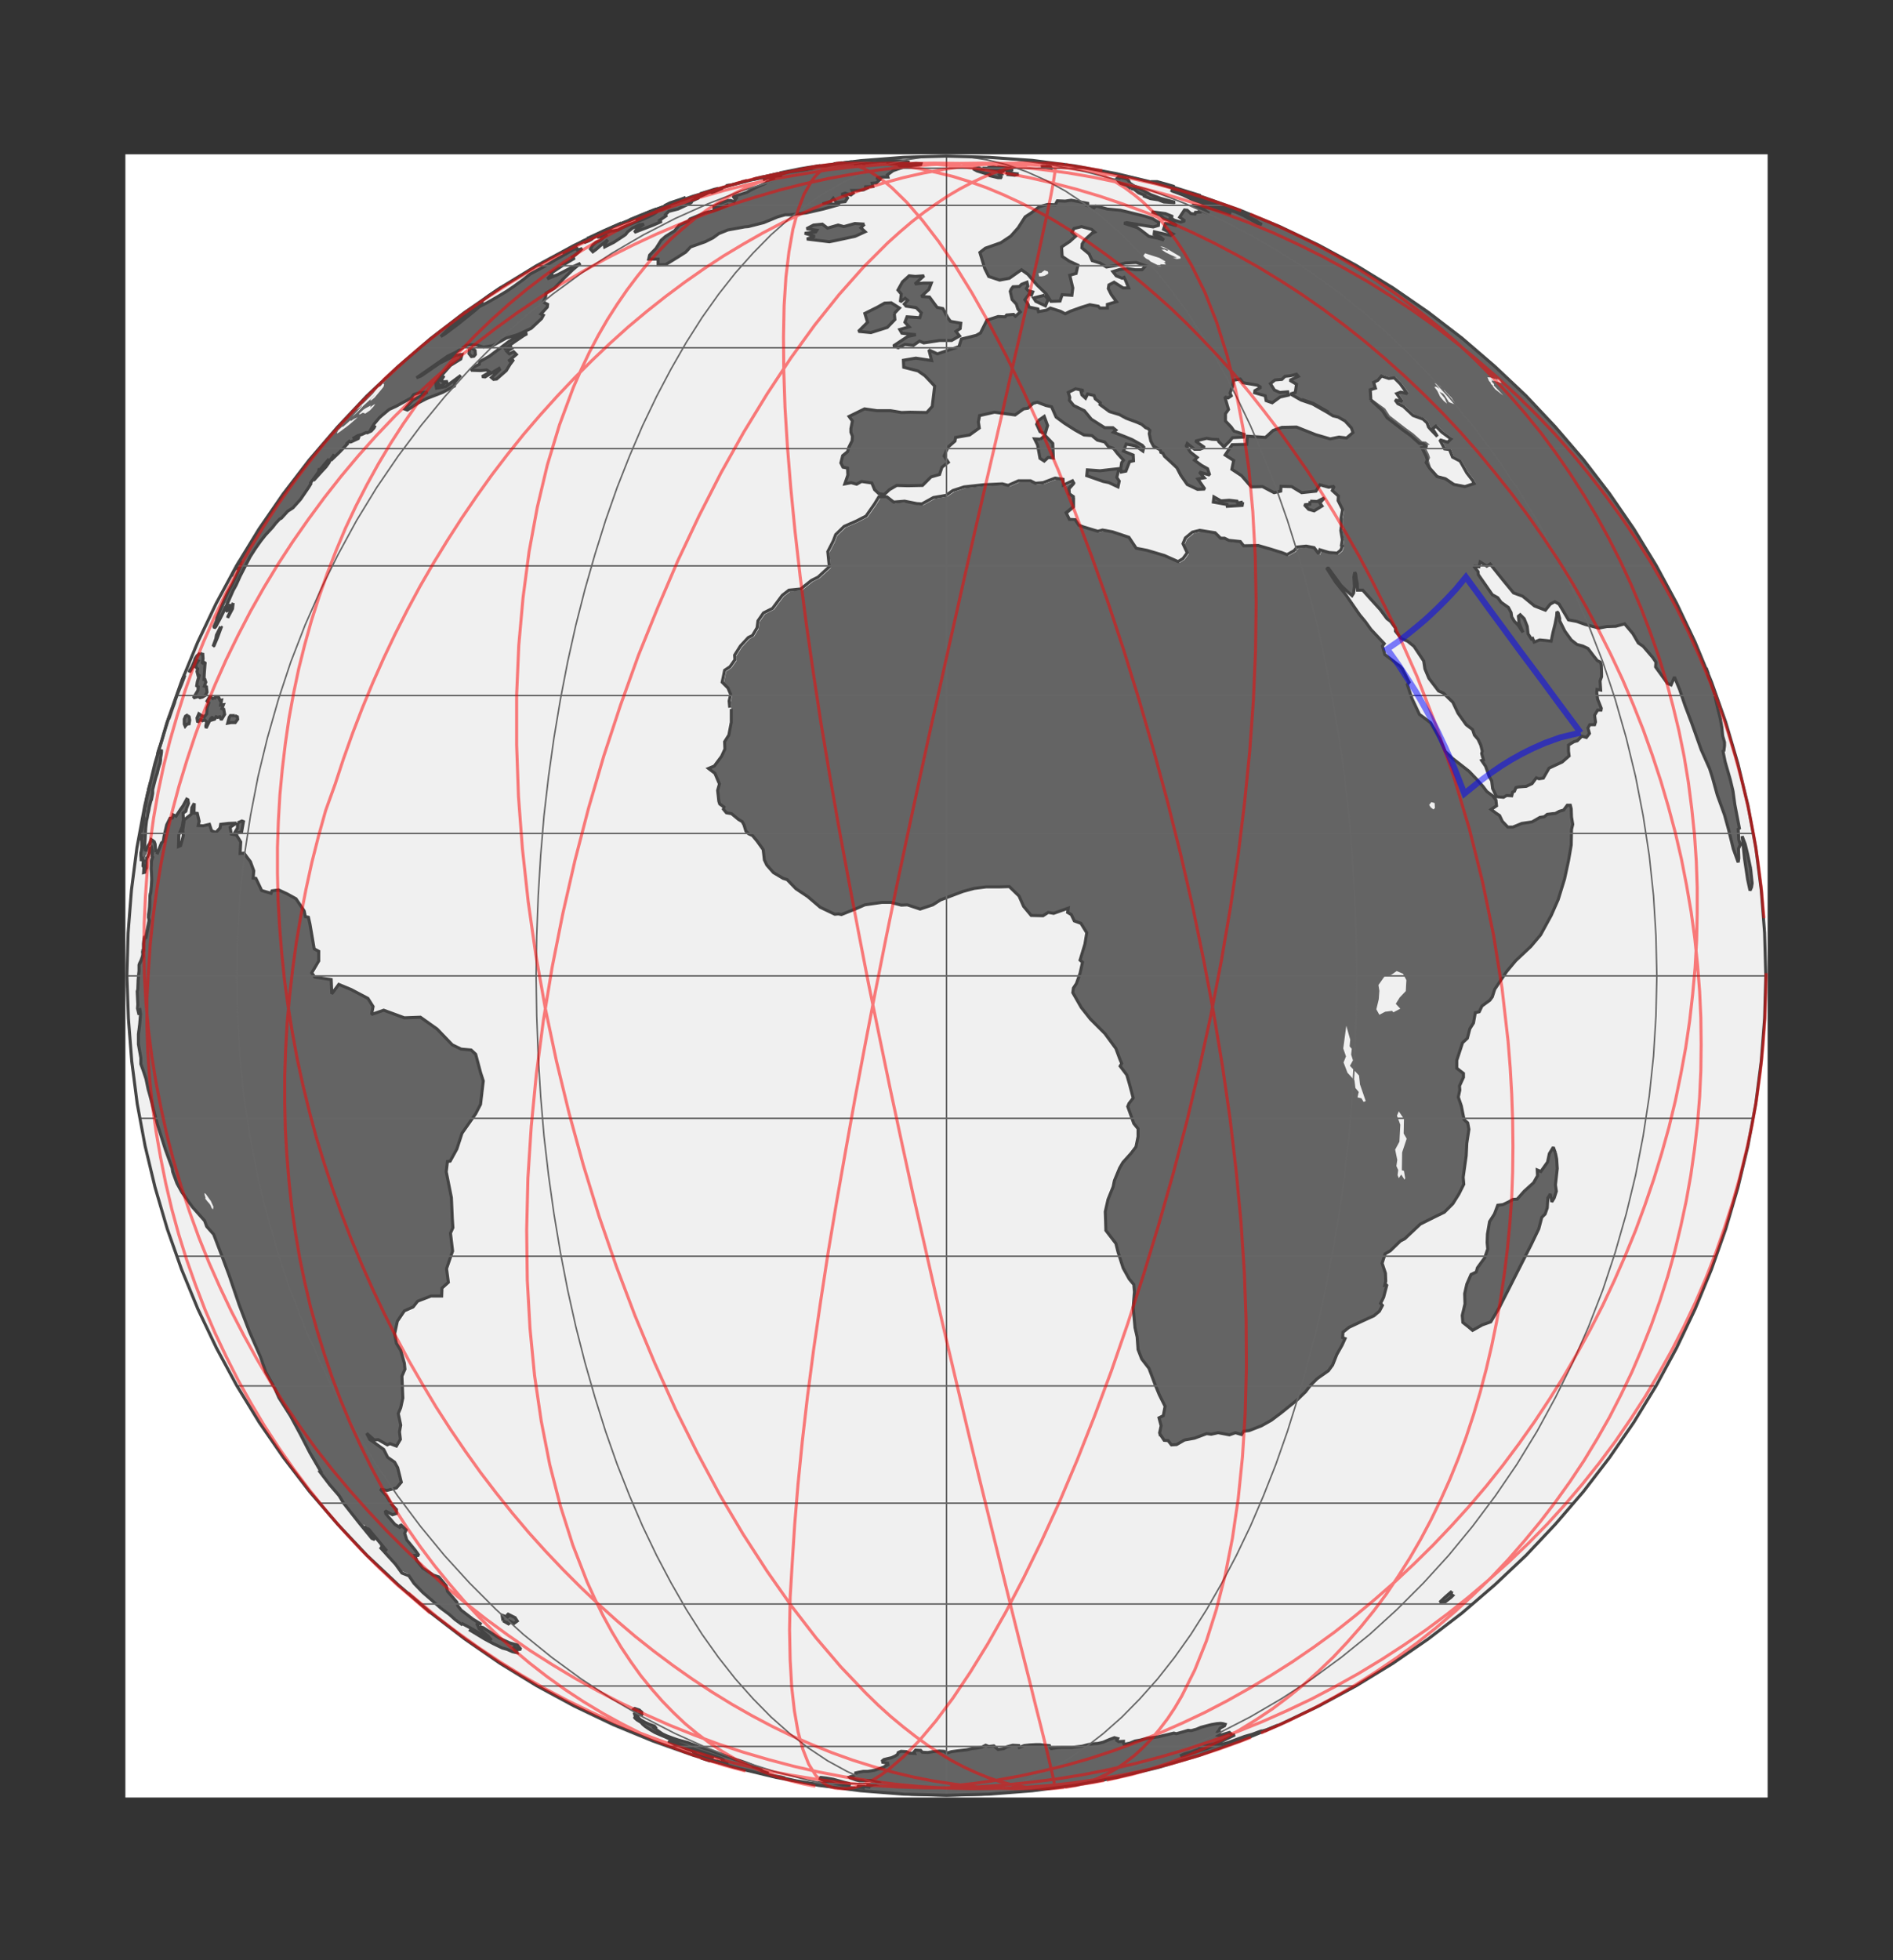 <?xml version="1.0" encoding="utf-8"?>
<!-- Generator: Adobe Illustrator 22.1.0, SVG Export Plug-In . SVG Version: 6.00 Build 0)  -->
<svg version="1.1" id="Layer_1" xmlns="http://www.w3.org/2000/svg" xmlns:xlink="http://www.w3.org/1999/xlink" x="0px" y="0px"
	 viewBox="0 0 623.6 645.3" style="enable-background:new 0 0 623.6 645.3;" xml:space="preserve">
<rect x="0" y="0" width="623.6" height="645.3" fill="#333333" stroke="none"/>
<style type="text/css">
	.st0{clip-path:url(#SVGID_2_);}
	.st1{fill:#FFFFFF;}
	.st2{fill:#F0F0F0;}
	.st3{fill:#646464;}
	.st4{fill:none;stroke:#444444;stroke-miterlimit:2;}
	.st5{fill:none;stroke:#666666;stroke-width:0.5;}
	.st6{fill:none;stroke:#FF0000;stroke-miterlimit:2;stroke-opacity:0.5;}
	.st7{fill:none;stroke:#0000FF;stroke-width:2;stroke-miterlimit:2;stroke-opacity:0.5;}
</style>
<g>
	<g>
		<g>
			<defs>
				<rect id="SVGID_1_" x="41.3" y="50.8" width="541" height="541"/>
			</defs>
			<clipPath id="SVGID_2_">
				<use xlink:href="#SVGID_1_"  style="overflow:visible;"/>
			</clipPath>
			<g class="st0">
				<g>
					<rect x="41.3" y="50.8" class="st1" width="541" height="541"/>
				</g>
				<g>
					<path class="st2" d="M462.7,141.3l-5.3-4.1l-1.5-2.3l-4.4-3.2l-0.2-3.4l1.7-0.5l-0.6-1.9l1.4-0.7l1.2-1.4l2.4,0.8l1.9-0.1l2,2
						l2.3,3.2l-2.2-0.5l-1.3,0.5l1.8,2.5l-2.3-0.4l0.9,1.2l1.8,0.9l3.2,3l3.3,1.2l1.3,1.2l0.5,1.4l0.7,0.8l2.2,2.3l-1.6-2.5l1.1-0.9
						l2,2l3,2.2l-1.1,1.1l-2.6-0.8l1.6,3l1.6,0.2l1,2.5l2.5,1.3l2.2,3.9l2,2.6l0.4,0.9l-3,1l-3.7-0.7l-2.8-1.9l-2.7-0.7l-2.4-2.7
						l-1.2-1.9l0.4-0.9l-0.4-1.2l-1.4-2.8l1.7-0.3l-1.3-1l-1.2-0.1l-2.9-2.6L462.7,141.3z M335.6,57.3l-1.7-0.2l-1-0.4l-1.6,0.2
						l1.1,0.3l-0.2,0.3l2,0.2L335.6,57.3z M324.4,55.7h-1.1l-0.8-0.3l-1.9,0.3l1.3,0.7l2.6,0.8l1.8,0.3l-0.5,0.3l2.9,0.6h1.2
						l-0.6-0.8l0.6-0.2l-0.6-0.7l1.5-0.4l-3.9-0.6l-1.5-0.3h-1.1L324.4,55.7z M333.3,55.4l-2.1-0.3l-2.3-0.2l-0.2,0.2l-1.5-0.2
						l-1.9,0.2l1.5,0.4h1.2l0.6,0.2l2.6,0.1l2-0.1L333.3,55.4z M286.5,53.5l-1.4,0.3l-0.7,0.4l0.1-0.2h-0.4l0.3-0.2l-3.1,0.2
						l0.8-0.2h-1.2l-1.6,0.1l-1.8,0.2l-1.7,0.3l-0.9,0.1l-4.1,0.5l-2,0.3l-0.7,0.3l-1.7,0.3l-3.3,0.4l-3.2,0.5l-1.7,0.4l-1.1,0.4
						l0.5,0.3l-1,0.1l-2.3,0.3l-2.1,0.7l-0.9,0.2l1.4-0.1h1.4l0.8,0.1l-0.8,0.7l-1.6,0.5l-0.6,0.5l-3.2,1.4l-2,1l-0.8,0.5l-4.4,1.4
						l-0.2,0.4l1.4-0.2l-0.5,0.5l-0.6,1l-1.1-0.4h-0.8l-2.3,0.8l-2.4,1.1v0.5l1.4-0.2l1-0.2l2.4-0.6l-2.9,1.3l-1.9,0.7l-2.8,0.6
						l-5.1,2.1l-0.6,0.7l-3,1.4l-1.5,1.8l-2.9,1.8l-1.5,1.3l-1.7,2.7l-2.1,2.2l-0.3,1.3h3.1v1.9l2.5-0.1l3.6-2.2l3-1.9l1.6-1.7
						l4.8-1.7l2.6-1.3l1.9-1.4l3-1.2l2.8-0.5l2.7-0.5l1.2-0.1l5.1-1.3l4.6-1.9l2.5-0.7h1.7l5.2-0.6l5.9-1.8l5.6-1.4l-2-0.1l-3.7-0.1
						l2.7-0.8l0.8-1l0.6,0.8l0.4,0.6l2.9-0.3l0.8-1.2l-0.7-0.9l-1.3-0.3l1.2-0.4l1.9,0.6l0.8-0.6l-0.4-0.9h1.8l2-0.2l1-0.5l-0.7-0.5
						l2.7-0.1l-0.2-1.1l1.4-0.1l1.1-1l-1.1-0.6l2.2-0.3h1.6l-0.4-0.8l1.7-1.1l1.7-0.6l2-0.6H296l2.7-0.1l0.7-0.2l3.7-0.5l0.1-0.3
						l-1.7-0.1l-3.7,0.3l-2.3,0.3l1.7-0.4l0.1-0.2l-1.8,0.2l-1-0.5l-2.2,0.1l0.2-0.1l3.2-0.1h2.3l1.7-0.2l-1.7-0.4l-3.3-0.1H293
						l-1.7,0.2H290L286.5,53.5z M342.9,54.9h1.3l0.8,0.3l1.4,0.2l0.1-0.1l-0.5-0.1l0.1-0.1l0.2-0.1l-0.3-0.1l-1.6-0.2l0.2,0.1
						l0.5,0.2l-1-0.2h-0.7L342.9,54.9z M372.6,62.1l1.1,0.1l1.5,1.2l2,0.8l-0.1,0.3l2,0.8l2.6,0.4l1.8,0.7l3.4,0.2l0.2-0.1l-4.7-1.3
						l-3.2-1.2l-2.4-1.3l-2.7-1.3l-1.8-1.2l-0.3-0.6l-0.4-0.6l-1.1-0.4l-2-0.4l-0.2,0.2l0.7,0.4l-0.9,0.2l0.6,0.7l0.6,0.6l1.9,0.6
						L372.6,62.1z M284.8,73.8l-3-0.1l-3.6,1l-1.9-0.5l-3.5,1l-1.7-1.3l-2.9,0.3l-2.3,1.2l3.4,0.5l-0.4,0.6l-3.6,0.3l3.3,1l-2.6,0.9
						l5,0.6l2.4,0.3l2-0.4l6.5-1.4l3.3-1.5l-1.4-1.3L284.8,73.8z M233.3,63.4l-0.2,0.1l0.9-0.2h0.2l0.2,0.1l1.1-0.4l1.9-0.8
						l-0.1-0.1l-0.4,0.1l-1.6,0.5L233.3,63.4z M187.6,81.9l-1.1,0.6v0.1l2.6-1.2l0.8-0.4h-0.4L187.6,81.9z M187.2,82.7l-0.2,0.1
						l-1.1,0.7l-0.2,0.2l2.3-1.2l0.8-0.5h-0.1L187.2,82.7z M198.8,76.4l1-0.5l-0.8,0.3l1.9-0.9l0.2-0.1l-4,1.8l-3.3,1.6l-2.2,1
						l0.6-0.2l-2.4,1.3l2.5-1.1l2.4-1.1l-1.7,0.9l-0.5,0.5l1.6-0.6l1.2-0.7l-0.5,0.1l1.9-1l1-0.6L198.8,76.4z M211.7,72l0.7-0.3
						l1.7-0.7l0.9-0.5l-1,0.3l-2.5,1l-2,0.9l0.7-0.1L211.7,72z M301.5,91l-2-0.2l-2.2,2l-1.3,2.6l1.1,1.3l-0.3,2.6l1.6-1.2l0.8,0.7
						l-1.1,1.2l0.6,0.7l3.3,0.5l1.7,1.7l-0.5,1.6l-4.2-0.3l-0.7,1.8l1.4,1.5l-3.1,0.9l0.7,1.2l4.6,0.5l-2.7,0.6l-4.7,3.1l1.6,0.6
						l2.2-1.1l2.8,0.3l2-1.4l1.4,0.6l5.2-0.8h4l2.6-1.5l-1.2-1.5l1.4-0.9l0.2-1.8l-3.4-0.6l-0.8-1.1l-1.7-3.1l-1.9-0.4l-2.5-3.4
						l-2.7-0.2l2.5-2.3l0.8-2.1h-2.7l-2.7,0.3l3-2.7L301.5,91z M172.5,110.5l1.2-0.8l-0.6-0.2l-2.5,1l-2.8,1.7l-6.5,4.9l-3.2,1.8
						l-0.1,0.8l-2.1,1.1l-0.6,0.9l3.1,0.1l2-0.2l1.1,0.7l-2.6,1.5l1,0.1l4.6-2.8l0.2,0.4l-2.7,2.6l0.7,0.6l1-0.1l3.2-2.8l1.2-2
						l1.2-1.6l-1.7,0.5l2.6-2.2l-0.9-0.9l-1.4,0.7l-0.8-0.8l1.6-1l-0.5-0.7l-2.1,1l3.7-2.6L172.5,110.5z M146.3,123.7l-1.5,1l-0.6,1
						l0.5,1.4l0.8-0.2l2-1.3l-1.5,0.1l-0.7-0.4L146.3,123.7z M154.7,114.9l-0.3,1.4l0.8,1l0.8-0.1l0.5-0.6l-0.1-1.3l-1-0.8
						L154.7,114.9z M294.6,103.2l1.8-1.9l-2.7-1.7l-2.2,0.1l-2.3,1.3l-4.2,2.1l0.9,2.9l-3,3l4.1,0.4l5.3-1.6l2.5-2.5L294.6,103.2z
						 M76.8,198.5l-0.3,0.5l-0.4,1.7l-1.1,2.2l-0.1,0.5l1.6-3L76.8,198.5z M75.2,199.6l-0.7,1.6l1.3-0.7l0.5-1.1l-0.5-0.2
						L75.2,199.6z M72.7,206.3l-1.4,2.7l-0.2,1.2l-0.9,2.5l0.3-0.2l1.1-2.6l1.3-3.5L72.7,206.3z M65.9,215l-0.3,0.5L65,216l-0.7,0.8
						l-0.6,0.9l-0.7,1.6l-0.8,1.3v0.4l0.4-0.5l0.5-1l0.2-0.1l1.3-2.3l0.5,0.2l-0.7,1.1l-0.1,0.9l0.6,0.6l-0.2,0.9L65,222l0.5-0.2
						l-0.7,2.4l-0.2,1.3l0.5,0.3L65,227l-1.5,2.5l1.6-0.5l0.6,0.4l0.8-0.2l1-0.6l0.5-1l-0.2-1.8l-0.7-0.2l0.5-1.3l-0.3-0.9H67l0.1-2
						l0.2-2.7l0.1-1l-1,0.5l0.3-1.6l-0.1-1.5l-0.5-0.1L65.9,215z M68.1,237.7l-0.3,1.3l0.1,0.7l1.5-3.1l0.7-0.6l-0.1,1l0.7-0.2
						l0.5-0.8l0.5,0.2l0.7-0.2l0.5,1l1.1-1.8l-0.3-1.7l-0.6-0.2l0.5-1.3l-0.9,0.1l0.3-1.6l-0.5,0.1l-0.5-1.1h-1.1l-0.4,0.7l-1-0.6
						l-0.7-0.2l-0.8,1.3l0.6,0.6L68,233l-0.1,1.9l-0.8,1l-0.9-0.4l-0.9-0.6l-0.6,1.4l0.2,1.4l0.9-0.9l0.7,0.4l0.7-0.3L68.1,237.7z
						 M77.4,235.6h-1.5l-0.4,0.6l-0.5,1.9l1.1-0.2h1.4l0.8-1.1l-0.1-0.9L77.4,235.6z M61.8,235.6l-0.2-0.2l-0.5,0.3l-0.4,1v1.6
						L61,239l0.6-0.7l0.7-0.1l0.2-1.2l-0.2-1.1L61.8,235.6z M78.3,270.9l-0.2,1.8l-0.8,1.3l0.3,0.4l1.9-0.5l0.6-3.4l-0.5-0.2
						L78.3,270.9z M512.4,379.6l-0.8-2l-1.3,2.1l-0.6,2.8l-2.2,3.1l-1.2-0.5l0.1,1.9l-1.3,2.3l-3.1,2.8l-2.3,2.6l-1.4,0.1l-1.4,0.8
						l-1.9,0.9l-1.7,0.2l-1.1,2.9l-1.6,2.5l-0.7,4.1l-0.1,2.8l0.2,2.1l-1,2.9l-2.4,3.3l-0.4,1.4l-1.7,0.8l-1.4,3.2l-0.7,3.1l0.1,3.4
						l-0.9,3.8l0.2,2.3l1.9,1.5l1.3,1.1l3.2-1.8l2.8-1l2.9-4.9l3.1-6.1l4.2-8.3l3.1-6.1l2.5-5.2l1-3.8l1.1-1.1l0.7-2l0.2-3.3
						l0.8-1.3l0.5,2.6l0.8-1.3l0.7-2.2l-0.3-2.1l0.6-5.4l-0.2-3.1L512.4,379.6z M478.3,523.9l-0.7,0.6l-1.5,1.3l-1.8,1.7l1.9-0.2
						l1.8-1.4l0.6-0.6l-0.6-0.4L478.3,523.9z M165.7,533.6l2.2,1.3l-0.3-1.3l1.8,1l1.1-0.8l-0.7-1.1l-2.6-1.3l0.4,1.2l-2.1-0.7
						L165.7,533.6z M159.2,535.9l-1.1-0.3l0.6,1.2l2.1,1.9l1.1,1.3l-2.4-1l-3.6-1.9l-1.4-0.6l5.1,3.1l2.8,1.5l3.1,1.5l1.5,0.4
						l1.8,0.8l1.5,0.3l-0.3-0.9l-1-1.1l1.8,1l0.8-0.1l-1.2-1.4l-2.5-0.7l-3.5-1.6l-3.2-2.1L159.2,535.9z M228.5,577l1.2,0.6l1.8,0.6
						l1.5,0.4l-0.1-0.2l-0.1-0.2l1.5,0.6h0.7l-0.3-0.3l0.1-0.2l-1.5-0.5l-1.5-0.6l-1.9-0.7l-2-0.7l-2-0.7l-2.1-0.7l-1.7-0.6
						l-1.8-0.6l0.1,0.2l1.7,0.8l3.3,1.3l1.6,0.6l2,0.8l-0.7-0.1L228.5,577z M269.8,585.4l1,0.4l0.8,0.3l1.1,0.3l1.2,0.4l0.8,0.3v0.2
						l1.5,0.3l1.8,0.2h1.3l0.4-0.1l0.2-0.2v-0.2l-0.1-0.2l-1.6-0.4l-1.4-0.4l-2.2-0.6l-2.3-0.4l-1.8-0.2l-0.3,0.2h-0.4V585.4z
						 M270,587.4l1.4,0.2h0.2l1.8,0.3l0.4-0.1l1.3,0.1l-1.7-0.3l-1.9-0.4l-2.1-0.3l1.2,0.3l1.4,0.3l-1.1-0.1H270z M576.7,286l-1-4.9
						l-0.8-3.3l-1-2.6l0.8,7.5l1,6.7l0.8,3.7l0.5-1.1l0.2-1.3L576.7,286z M365.8,154.6l-3.5,0.4l-4.2-0.3l-0.2,1.9l5.4,1.9l1.9,0.4
						l3,1.4l0.4-1.9l-0.8-1.2l0.7-2.9L365.8,154.6z M409.4,165.3l-1.7,0.4l-0.2-0.6l-2.6-0.3l-2.7,0.2l-2.3-1.3l-0.2,1.7l4.5,0.8
						l0.1,0.6l4.9-0.3L409.4,165.3z M431.6,165l-0.1,0.9h-0.2l-1.6,0.2l1.4,1.5l1.8,0.5l2.6-1.6l-0.2-0.3l-0.5-0.7l1.5-1.7l-2.4,1.2
						H431.6z M342.7,144.6l-1.9-0.2l1,2l0.8,4.4l1.4,0.9l1.3-1.2l1.7,0.2l-0.2-4.8l-2.5-2.6L342.7,144.6z M342,138.5l-0.4,1.3
						l1.1,2.4l1.6,0.6l0.7-2.7l-1.1-3L342,138.5z M344.1,97.2l-3.6,0.9l0.7,1.1l3.2,1.5l0.9-2.2L344.1,97.2z M416.5,570.2h0.1
						l0.8-0.4l2-0.9l1.2-0.5l-2.9,1.2L416.5,570.2l0.1-0.2l-0.7,0.2l-0.6,0.2l0.2-0.2l-0.9,0.3l-0.8,0.3l-1.6,0.6l-1.1,0.3l-1.4,0.4
						l-1.9,0.7l-1.6,0.6l-1.9,0.7l-1.1,0.3l-0.9,0.2l-0.7,0.1l-0.7,0.1l-2.3,0.8l-1.6,0.6l-1.5,0.4l-1.6,0.5l-1.7,0.5l-1.9,0.6
						l-1.3,0.3l-0.1-0.2l0.9-0.4l2-0.6l1.8-0.6l1.7-0.6h-0.7l1.5-0.6l2-0.6l1.6-0.4l1.9-0.7l1.1-0.4l3.8-1.8h-0.7l-0.4-0.1l-0.2-0.2
						l-0.3-0.2l0.1-0.4l-2.3,0.7l-1.4,0.4l-0.5-0.1l0.3-0.5l0.4-0.5l-0.6-0.2l0.4-0.5l0.3-0.6l1.5-0.8l0.2-0.5l-0.7-0.2l-0.8-0.1
						l-1.3,0.1l-1.7,0.3l-1.6,0.4l-1.9,0.5l-1.4,0.6l-1.8,0.5l-1-0.1l-1.7,0.5l-2.2,0.6l-0.8-0.2l-1.7,0.4l-1.7,0.4l-1.7,0.4
						l-2.1,0.3l-1.6,0.2l-2.3,0.6l-1.7,0.3l-1.7,0.7l-1.9,0.4l-0.2-0.4v-0.6l-1.5,0.1l-0.6-0.4l0.3-0.6l-1.1-0.3l-1.6,0.6l-2.1,0.9
						l-1.7,0.4l-1.6,0.1l-1.7,0.3l-1.9,0.5l-1.7,0.2l-1.7,0.2h-1.6h-1.6l-1.7,0.1l-1.9,0.3l-0.4-0.5l-0.2-0.5L344,575l-1.5-0.2h-1.6
						l-1.9,0.1l-1.8,0.2l-1.6,0.6l-0.2-0.6l-2-0.1l-1.9,0.5l-1,0.6l-1.9,0.3l-0.6-0.5l-0.8-0.7l-1.7,0.2l-1-0.4l-1.2,0.6l-1.5,0.3
						l-1.8,0.2l-1.7,0.4l-1.8,0.2l-1.7,0.2l-1.5,0.2l-1.7,0.5l-0.7-0.6l-1.7-0.1l-1.9,0.2l-1.9,0.3l-1.8-0.1l-0.5-0.6l-1.7-0.1
						l-0.5,0.6l0.2,0.5l-1.8-0.1l-0.9-0.5l-1.8-0.1l-0.9,0.4l-0.3,0.7l-0.8,0.5l-1.1,0.5l-1.3,0.3l-1.2,0.3l-0.5,0.4l0.1,0.5
						l1.6,0.3l0.1,0.5l-0.8,0.4l-0.6,0.4l-1.2,0.4l-0.8,0.3l-0.9,0.3l-1,0.2l-1.3,0.2h-1.5l-0.5,0.1l-1.1,0.2l-0.9,0.2v0.4l-0.4,0.3
						l-0.4,0.3l-0.8,0.2l-0.5,0.2l0.2,0.2l1.9,0.7l1.2,0.3h1.4l1.1-0.1h1.3l0.9,0.3l1.1,0.3l1.3,0.3l-0.5,0.2l-1,0.1l-0.9,0.1
						l-0.5,0.2l-0.5,0.2h-1.3l0.2,0.2l1,0.3l-1.7-0.2l-1.6-0.1h-1l0.2,0.2l0.1,0.2l0.5,0.2l0.6,0.2l1,0.2l-1.6-0.2l-2.3-0.3
						l-1.9-0.2l-1.7-0.2l-1.9-0.2l-1.3-0.1l-1.9-0.2l-1.7-0.2l-1.6-0.2l-1.2-0.1l-2-0.3l-1.7-0.3l-1.8-0.3l-1.8-0.4l-1.9-0.4
						l-0.8-0.2l0.9,0.1l-1.1-0.3l-1.7-0.3l-1.6-0.3l-1.1-0.2l-1.8-0.4h0.4l0.1-0.1h0.7h0.4l-1.5-0.5l-0.4-0.2l-0.4-0.2l-0.1-0.2
						l-0.8-0.4l-1-0.4l-1.2-0.4l0.3-0.2l-1-0.4l-1.3-0.5l-2-0.7l-1.8-0.5l-1.6-0.6l-1.6-0.5l-3.8-1.4l-1.6-0.6l-1.7-0.5l-1.7-0.6
						l-1.6-0.6l-1.9-0.7l-1.8-0.5l-1.5-0.4l-1.7-0.6l-1.9-0.7l-1.3-0.6l-1.2-0.8l-0.8-0.6l-0.8-0.6l0.4-0.2l-0.3-0.4l-1.7-0.6
						l-1.5-0.7l-1.4-0.8l-0.6-0.6l-0.3-0.5l-0.2-0.5l0.4-0.2l1.4,0.3l-0.4-0.4l0.1-0.6l-0.8-0.7l-1.5-0.5l-0.4,0.3l0.5,0.6l0.2,0.5
						l-0.4,0.3l0.1,0.4l0.5,0.6l-0.7,0.1l0.4,0.5l0.6,0.5l1.3,0.8l0.5,0.6l0.7,0.6l1,0.7l0.8,0.5l1.5,0.9l1.6,0.7l1.9,0.8l1.5,0.7
						l1.4,0.7l1.3,0.6l1.5,0.6l1.7,0.6l1.6,0.6l1.7,0.6l1.8,0.6l1.8,0.6l1.8,0.6l1.6,0.6l1,0.4l0.4,0.3v0.2l-0.2,0.1l0.1,0.2
						l0.7,0.3l0.6,0.3v0.1l-1.7-0.4l-1.2-0.3v0.1l-1.9-0.5l1.4,0.5l1.5,0.5l-1.2-0.3l-0.8-0.2h-0.3l-1.8-0.5l0.3,0.1l-0.9-0.2
						l-2-0.6l3.1,1l0,0l-13.4-4.4l-13.2-5.1l-12.9-5.8l-12.6-6.5l-12.2-7.1l-11.8-7.8l-11.4-8.4l-10.5-9.3l-10.5-9.5l-10-10
						l-9.4-10.5l-8.8-11l-8.3-11.5l-7.6-11.9l-7-12.3l-6.4-12.6l-5.7-12.9l-5-13.2l-4.2-13.6L49,383.1l-2.9-13.8l-2.1-14l-1.4-14.1
						l-0.7-14.1L42,313l0.8-14.1l1.5-14l2.3-14l2.9-13.4l-0.2,0.6l-0.1,0.3l-0.2,0.9v0.5l0.1,0.1l0.2-1.1v0.4l-0.3,1.4l-0.1,0.3
						l0.1-0.7l-0.2,0.7l-0.4,2.1l-0.1,1.5l-0.3,1.6l-0.2,1.8l-0.2,1.5l-0.3,0.8v0.7l-0.3,1.5l-0.3,1.4l-0.1,0.9v0.4l-0.1,1.3
						l0.3-1.2l0.2-1.3v0.8l-0.2,1.3l0.1,0.6v0.9v1.2l-0.1,1l-0.2,0.8v0.9l0.1,1.1v0.7l0.2-1h0.3l0.1,0.5l0.2,0.3l-0.1,1.8l0.2,0.3
						l0.2-0.8l-0.5,3l0.4-0.2l0.2-0.8l0.3-0.6v-2.5l0.2-0.9l0.2-0.2l0.5-1.2l0.4-1.7l0.4-0.3l0.3,1.3l-0.1,1.6l0.2,0.3l-0.4,1.3
						l-0.1,2.5l0.1,1.3l0.1,2.5l-0.3,4l-0.3,1.2l-0.1,4.4l-0.4,2.7l0.3,1.2l-0.5,2.5l-0.6,3l-0.5,0.3l-0.3,1.7v2.3l-0.3,0.4l0.1,1.4
						l-0.8,1.9l-0.5,1v1.9l-0.3,3.1l-0.1,3l-0.2,0.7l0.2,4.3l-0.1,1.3l0.5,2.1l0.2-2.2l0.3,2l-0.3,3.6l-0.4,3v3.3l0.8,4.5v2l0.7,1.9
						l1,3l0.7,3.4l0.6,2.1l2.4,9.3l2.7,8.5l2.2,6l0.2,1.3l1.4,3.8l1.6,2.9l3.5,4.9l4,4.5l0.7,1.9l2.3,2.6l2.4,6.3l2.7,7.2l3.3,9.7
						l3.4,8.9l3.6,8.2l1.8,5.1l2.8,5l1.5,3.4l3.8,6l3.2,5.9l3.2,6.2l3.6,6.2l-0.3,0.1l3.2,4.2l3.1,3.6l1.5,2.5l5.2,6.6l4.1,5l1,0.4
						l-3.5-4.3l1.5,0.9l5.9,7.1l-2.2-1.2l5.1,5.6l2.1,2.9l2.3,0.9l1.7,2.5l2.9,3l6,5.2l2.7,2l1.9,1.7l2.5,1.8l3,1.6l3.5,2l2.2,0.9
						l0.3-0.1l-3.2-2.6l-0.4-1l-0.4-0.7l1,0.1l0.6,0.2l-2.8-1.7l-3.9-3l-1.1-1.4l-0.3-1.2l-3.1-3.6l-0.4-1.8l-2.4-2.9l-1.8-0.6
						l-3.5-2.3l-2-2.5l-0.6-1.7h1.3l-1.2-1.7l-2.8-3.4l-0.7-2.2l0.5-1.1l-1.9-1.8v1.1l-1.8-1.1l-3-3.5l-0.2-1l2.4,1.3l1.3-0.4v-1.3
						l-1.7-1.8l-1.6-2.7l-2-2.2l2.2,0.4l3.1-0.8l1.6-1.9l-1.2-4.8l-1-1.8l-2.3-1.6l-1.3-2.6l-4.6-3.3l-1-2l2.5,2.2l1.3-0.1l3,1.7
						l0.9-0.4l2.1,0.8l1.3-2.2L132,472l0.4-2.2l-0.8-3.8l0.8-1.9l0.7-3.2l-0.3-7.2l1-2.3l-0.2-2l-1.2-4.2l-1.4-2.3l-0.6-3.1l0.9-4.2
						l2.3-3.4l2.9-1.3l1.5-1.9l4.4-1.7h3.5l0.1-2.6l2.1-1.9l-0.6-4.5l2-5.8l-0.7-5.9l0.8-1.8l-0.2-3l-0.3-6.9l-1.7-8.5l0.4-3.4
						l0.9-0.1l2.2-4l1.7-5.2l4.5-6.4l1.6-3.1l0.9-7.7l-0.9-2.8l-1.6-6l-1.5-1.4l-3.3-0.3l-2.9-1.4l-5-5.2l-5.5-3.9l-5.3,0.2
						l-6.8-2.5l-4,1.4l0.5-2.6l-1.7-2.7l-5.5-2.9l-4.1-1.7l-2.3,3.1l-0.2-4.7l-5.4-0.8l-1-1.4l2.3-3.9v-3.2l-1.5-0.8l-1.4-8.2
						l-0.6-2.6l-1,0.3l-0.4-1.9l-2.7-4l-2-1.1l-0.9-0.5l-2.8-1.3l-2.2,0.3l-0.3,0.8l-3.1-0.9l-0.8-1.7l-1.1-2.3l-0.9-0.1l0.2-2.4
						l-1.1-3l-1.3-1.7l-0.8-1.1l-1.3,0.1l0.2-3.8l-1.4-2.3l-1.7-0.3l-0.4-2.2l2.1-1.4l-2.6,0.1l-2.6,0.3l-0.2,1.2l-1.4,1.5l-1.4-0.6
						l-0.7-2.1l-2.1,0.5l-1.9-0.8l0.2-1.5l-0.6-2.6l-1.1-0.1l0.1-3.2l-0.8,1.4l-0.2,2.2l-2.3,1.8l-0.5,3.5l0.2,1.7l-0.9,3.3
						l-0.7,0.3l0.1-3.8l1.1-2.7l0.4-2.4l-0.1-2.1l0.9-0.6l0.3-1.1l0.6-1.5l-0.2-1.2l-0.4-0.2l-1.2,2.2l-0.8,1.1l-1.5,2.3l-0.9-0.4
						l-0.3,1l-0.8,0.1l-1.1,2.2l-0.9,3.9l-0.2,1.5l-0.6,0.5l-1.3,3.3l-0.5-0.2l-0.2-1.3l-0.1-1.3l-0.3-0.8l-0.4-0.2l0.1-0.4
						l-0.5-0.3l-0.5,1.3l-0.6,0.9l-0.5,1.3l-0.4,0.3v-1.1l-0.1,0.3l-0.2-0.2l0.2-1l0.1-1.7l0.1-2l0.1-1.8l0.3-2.5l0.1-0.7l0.2-1.2
						l0.3-1.2l0.2-1.2l0.5-2l0.2-0.4l0.4-2.1l0.3-1.2l0.5-2l0.5-1.9l0.5-1.5l0.4-1.7l0.3-1l0.2-0.5l0.2-1.2v-0.7l0.2-1.1l0.1-0.8
						v-0.1v-0.7l-0.2,0.4l-0.1,0.1V247v-0.2l-0.2,0.6l-0.2,0.5l-0.1,0.1v-0.4l-0.1,0.2l0.1-0.4l-0.1,0.1l-0.3,0.8v-0.2l0.1-0.6
						l-0.2,0.7l0.2-0.8l0.5-1.5l0.1-0.2l0.4-1.2l0.7-2.3l0.1-0.4l0.5-1.6l0.2-0.7l0.6-1.9l0.4-1.2l0,0l0.2-0.6l0.1-0.1l-0.3,1.1
						l1.2-3.5l0.7-1.9l0.2-0.8l1-2.7l1.1-2.6l0.8-2.1l0.3-0.9l-0.2,0.3l-0.1-0.1l-0.4,0.9l-0.3,0.7l0,0l5.4-13l6.1-12.7l4.7-8.7
						l0.3-0.5l-0.4,0.7l0.3-0.6l0.4-0.8l0.9-1.6l0.7-1.2l0.4-0.6l0.2-0.2l-0.1,0.4l0.5-0.5l-0.4,1l-0.9,1.8l-0.1,0.2l1.4-1.8
						l-0.2,0.7l-1.5,3.4l-1.1,2.3l-1.5,2.7l-0.8,1.7l-1.4,3.2l-1.4,3.6l-0.2,1l-0.8,1.9l0.1,0.5l0.5-0.5l1.4-2.6l0.8-1.6l1.4-2.9
						l2.1-4.8l1-1.8l1.3-2.9l1.8-3.5l1.5-2.9l1.8-2.8l1.7-2.4l1.5-1.9l2.4-2.6l1-1.3l1.3-1.4l0.6-0.3l2.1-2.3l1.7-1.1l2.5-2.8
						l2.6-3.8l0.8-1.3l-0.1-0.3l2.6-3.6l0.3-1.1l-0.1,0.3l1.6-2.3l1.4-1.6l-2.3,3l-0.6,1.4l-2.2,2.6v0.1l2.7-3l1.4-1.5l1-1.4
						l0.3-0.7l1.4-2l-0.4,0.9v0.2l-0.7,0.9l2.9-2.8l2.3-2.6l-0.1-0.2l1.1-1l-0.4,0.5l0.7-0.1l2.3-1l0.3-0.7l-2.1,0.7l1.7-1l0.8-0.2
						l0.6-0.2l1.3-0.6l0.4,0.1l1.3-0.6l0.9-1l0.4-0.8l-1,1.3l-0.4-0.1l1.1-1.8l1.7-1.9l0.6-0.6l2.6-2.2l2.2-1l2.3-1.2l2.9-1.6
						l0.8-1.1l1.9-0.4l2.3-0.1l-4.9,2.7l-2.5,2.9l0.8,0.3l3.7-2.4l2.7-1.4l5.2-2l3.9-2.1l0.1-1.2l2-2.3l-5,3.7l-3,0.5l-0.3-1.7
						l1.9-2.4l3-3.4l3.4-2.1l0.4-1.5l-2.2,0.3l-5.2,2.6l-6.1,4.2l-1.5,0.6l4.3-3l5.9-4.1l2.9-1.4l3.4-2.2l1.5-0.2l1.9,0.1l2.2,0.7
						l3-0.5l4.5-2.5l3.7-1.1l2.2-1l2.3-1.1l3.4-3.2l0.6-1.1l-0.8-0.4l2.1-2.3l0.1-0.9l-1.4-0.7l0.7-1.5l0.2-1.5l2.7-1.6l2.9-3
						l3.2-3.1l2.5-2.1l-2.4,1.1l-5,2.6l-3,1.3l1.5-1.5l-0.2-0.4l4.5-3l3.2-1.9l-1-0.2l1.3-0.9l1.4-1.3l0.8-0.8l-1.5,0.6l-0.2-0.2
						l0.2-0.6l-1.3,0.5l-6.1,3.5l-3.5,2.1l-4.7,2.5l-2.4,1.9l-2.9,2.1l-2.5,1.7l-3,1.8l-3.3,1.9l-2.6,1.3l-1.6,1.4l-5.6,4.5l-4,3
						l-1.6,1l2.8-2.8l3.8-3.2l3.7-2.8l3.3-2.4v-0.2l-0.2-0.2l1.4-1.1l0.9-0.7l1.8-1.3l1.4-1l0.9-0.6l0,0l12.1-7.4l12.4-6.7l3.9-1.9
						l0.2-0.1l0.3-0.1l3-1.4l1.9-0.9l3.7-1.6l2.2-1l-1.2,0.6l1-0.3l3.5-1.3l2.1-0.9l2.1-0.9l2.5-0.9l2.1-0.8l1.9-0.8l0.4-0.2
						l0.1-0.1l-4.8,1.8l-3.8,1.5l-3.3,1.3l2.9-1.2l3.2-1.3l2.8-1.1l-2,0.8l0,0l12.3-4.4l-1.6,0.6l0,0l-2.1,0.7l-1.5,0.5l-0.6,0.3
						l-1,0.5l-0.2,0.4l1-0.2l1.4-0.5l-1.2,0.6l0.1,0.1l-2.2,1l-1.3,0.4l-0.6,0.6l-1.3,0.8l-1.2,0.6l-1.7,0.8l-4.7,1.8l-2.3,1
						l-1.2,0.7l-1.6,0.3h-0.9l-3.3,1.4l-1.2,0.7l2.1-0.3l1.2-0.6l-1.2,1l-1.1,1l-1.4,0.6l-1.1,1l-0.7,1.2l0.8,0.9l1.1-0.8l1.5-1.3
						l2.3-1.8l-1.1,1.7l0.1,0.6l3-1.5l3.2-2.1l0.7-0.5l0.7-0.9l1.6-1.2l2.3-1.1l1.4-0.2l-2.5,1.8l-0.6,0.9l6-2.3l3-1.3l-1.1-0.1
						l2.5-1.7l-0.2-0.4l1.1-1.1L224,69l3.2-1.5l1.1-0.6l0.4-0.6l2.2-1l-1.7,0.3L231,65l1.6-0.7l1.5-0.7l-2,0.6l0,0l-1.8,0.4l2.9-0.9
						l4.2-1.4l-2.2,0.5l-3.7,1.1l2.7-0.9l3-0.9l-1.3,0.3L234,63l-2.9,0.9l0,0l9.3-2.7h-0.1l-0.5,0.2l0,0h0.2l1.1-0.2l-0.4,0.2
						l1.3-0.3l1.3-0.3l1.8-0.5l1.5-0.4l0.1-0.1l-0.6,0.1h-1.8l0.2-0.1l0.2-0.1l1.1-0.3h0.2l0,0l10.8-2.5h0.2l3.5-0.7l1.5-0.3
						l1.4-0.3l3-0.5l0,0l0.9-0.2l0.3-0.1l0,0l2.6-0.4l-1.4,0.2l-1.5,0.4l0.5-0.1l-0.4,0.1l-1.8,0.3l0.4-0.1l0,0l-2.3,0.4l-1.7,0.3
						l-1.6,0.3l-1.1,0.3l-1.9,0.3l-0.8,0.2l-2.8,0.6l1.8-0.4l-0.4,0.1l-3.3,0.7l-1.1,0.2l-2.1,0.6h-0.2l-0.5,0.1l1-0.2l-0.9,0.3
						l3.3-0.7l1.1-0.2H252l0.9-0.2l1.7-0.3l1.9-0.4l1.6-0.3l1.7-0.3l2-0.4l1-0.2l0.3-0.1l1.1-0.1l1-0.2l1.2-0.1l4.1-0.7l1.6-0.2
						l3.3-0.4h-0.6l1.2-0.1l1.6-0.1l2.5-0.3l1.1-0.2l0.6-0.2v-0.1h-0.3h-0.1h-0.1l-1.2,0.1l0.4-0.1h-0.6l-0.7,0.1l-0.9,0.1l-2.6,0.3
						l1.3-0.2h0.2l-1.8,0.2l-0.8,0.1h-0.2l0,0l14-1.6l14.1-0.8l14.1-0.1l14.1,0.6l14.1,1.4l14,2.1l10,2l10,2.4l1.9,0.5h0.1l2.9,0.8
						l2.4,0.7l0.4,0.2l-0.6-0.1l0.5,0.3l4.8,1.5l3.9,1.2l-3-0.8l-0.4,0.1l1.2,0.6l3.3,1.1l-1.2-0.3l-4.1-1.4l-2.6-0.8v0.1l3.1,1
						l2.2,1l4,1.2l3.9,1.6l2.5,0.9l0.8,0.1l2.6,1.1l2.6,1l1.6,0.9l1.9,0.9l0.5,0.5l1.3,0.7l-1.3-0.3l-4.7-2.6l-2.7-1.2l-3.1-1
						l-5.7-2.2l-3.1-1.1l-1.6-0.5l-3-1.2l-2.5-0.8l-2.3-0.4l0.5,0.3l3.5,1.3L392,66l1.3,0.5l3.5,1.2l1.7,0.8l1.2,0.2l0.9,0.4
						l2.8,0.9l1.7,0.9l-7.1-2l-2.2-0.5l-3.5-0.5l0.9,0.6l3.1,1l1.6,1.1l-3.3-1.1l0.2,0.7l-1.7,0.1l0.5,0.6l-1.7-0.2l-1.2-1.1
						l-0.9-0.1l-0.7,1.5l-0.8,0.9l1.7,1.2l-1.3,0.4l-2.1-0.6l-1.7-1l1.2-0.2l-2.5-1l-4.5-0.6l2.9,1.1l1.1,1.1l2.9,1.1l1.3,1.3
						l-2.3-0.6l-1.4-0.1l-0.6,1.9l3.1,1.5l-0.7,0.5l-5.4-1.2l-0.1,0.7l2.1,0.9l1.1,1l-2-0.6l-2.9-0.6l-3.8-2.9l-4.3-1.4l0.9-0.2
						l8.7,1.4l1.7-0.5l0.1-1l-2-1.2l-2.4-0.8l-8.2-2l-4.3-0.4l-3.8-1l-0.6,0.6l-2.9-1l1.2-0.4l-5.8-1.1l-2,0.3l-2.6-0.1l-0.7,1.3
						l-2.5-0.1l-2.7,0.7l-2.7,2.1l-2,1.3l-2.3,3.6l-2.4,2.7l-3.3,2.2l-5.1,1.8l-1.8,1.4l1.6,5.3l1.3,2.6l3.6,1.2l3.2-0.6l4-2.8
						l2.1,1.5l3,3.5l3,2.9l1.6,2.5l3-0.1l0.7-2.1l3.2,0.2l0.3-2.4l-1-4.2l2.1-0.6l0.6-2.7l-2.8-1.3l-2.4-1.6l-0.2-3.1l2.7-1.8l2.1-2
						l-1.2-1.2l0.7-1.3l2.5-0.6l3.3,0.9l1,0.9l-0.9,0.4l-2.4,2.2l-0.8,1.3l-0.1,1.3l2.4,2l1,2.2l2.6,0.8l2.1,1.3l3.1-0.5l3.1-0.8
						l3.6-0.2l3.1,1.1l-1.2,1.3H374l-2.6-0.4l-2.5,0.3l-2.3,0.7l1.1,1.4l2,0.8l0.6-0.3l0.7,1.5l0.8,2H370l-3-1.9l-1.7,0.8l-0.3,1.6
						l1,2l1.7,2.3l-3,0.9v1.2h-2.5l-0.5-0.6l-2.8-0.5l-2.9,0.9l-3.6,1.3l-1.6,0.8l-1.5-0.8l-3.4-1.1l-1.2,0.7L342,103l-0.2-0.9
						l-2.9-0.6l-0.4-1.1l-1-1.3l1.4-1.9l0.8,0.3l0.4-1l-1.5-0.4l-0.6-0.7l0.5-0.8l-0.3-1.3l-1.8,0.7l-0.7,0.7l-2.1,0.1l-0.6,0.8
						l-0.3,0.7l0.6,2.7l1.4,1.5l0.6,1.3l0.8,1l-1.6,1.4l-0.6-0.6l-2.3,0.2l-0.5,0.6l-2.3-0.1l-3.7,1.2l-2.1,4.2l-1.4,0.8l-2.4,0.6
						l-2.5,0.6l-0.8,2.5l-7.1,2.4l-2.8-1.3l0.9,3.5l-5.2-0.8l-4.1,0.7l0.1,2.3l4.7,1.2l2.3,1.6l3.2,3.4l-0.8,6.7l-1.8,2l-5.5-0.1
						l-2.8,0.1l-3.6-0.6h-4.5l-4.1-0.6l-5.1,2.5l1.1,1.5l-0.5,2.5v1.2l0.5,1.3l-0.1,1.5l-1.1,2.2l-0.4,1.4l-1.6,1.3l-0.6,2.4
						l0.7,1.4l1.5,0.3l0.1,2.3l-1,2.9l2.1-0.4l1.8,0.5l1.6-0.9l3.4,0.5l0.9,2.2l1.4,1.3l1.8,0.3l1.6-1.4l2.4-1.4l3.7,0.1l4.8-0.1
						l2.8-2.8l2.8-0.8l0.8-2.4l2.1-1.6l-1.4-2.1l1.3-2.9l2.3-2l0.2-1.2l4.6-0.8l3.2-2.3l-0.3-2l0.4-2.1l4.9-1.1l6.8,0.9l2.8-2
						l1.4-0.2l1.7-1.6l1.4-0.4l2.9,1.1l1.8,0.4l1.5,3.4l2.7,2l3.6,2.3l2.9,1.6l2.6,0.2l1.8,1.5l2.4,0.6l1.3,1.6l1.6,0.5l1.4,1.8
						l1.9,2.1l-0.6,0.8l-0.3,2l0.2,1.1l1.5-0.3l1.2-3.1l1.3-0.3l0-2.2l-2.8-1.3l0.9-2.3l3.1,0.6l2.4,1.7l0.3-1.3l-0.5-0.6l-3.4-1.9
						l-2.7-1.1l-3.4-1.3l0.8-0.7l-1-0.8h-2.7l-4.4-2.8l-2.3-2.8l-3.5-1.7l-1.4-1.7l0.1-1l-0.5-1.6l2.4-1.2l2.6,0.5l-0.7,0.3
						l-0.1,0.1l0.3,1.1l1.2,1.1l0.7-1.4l2.1,0.5l0.4,1.1l1.9,1.5l-0.6,0.2l3.4,2.5l3.3,1l2.2,1.2l3.5,1.3l1.6,0.7l1.3,1.1l0.8,0.3
						l0.6,0.6l-0.2,1.1l0.5,2.4l0.9,1.7l2.2,1.2l0.2,0.8l0.7,0.3l0.5,1l2.3,2.1l1.8,1.7l1.3,2.5l2.1,3l3.4,1.6l2.4-0.1l-2.3-3.3
						l2.1-0.4l-1.6-1.9l3.4,1l-0.7-2.1l-2-1.1l-2.3-1.7l0.9-0.9l-2.2-1.7l-1.4-2.1l0.3-0.8l2.4,1.9h1.8l1.5-0.6l-3-2.1l3.7-0.9
						l1.7,0.3l2,0.1l0.3,0.7l1.7,1.7l1.9-1.9l0.9-1.1l3.6-0.2l0.2-0.9l-3.3-1.1l-0.9-1.3l-1.9-2v-2.4l1-1.4l-1.2-4.1l1.1,0.3l1-0.7
						l-0.4-0.9l0.9-2.4l0.2-1.8l2.3-0.4l0.9,1.2l4.7,0.8l1.2,0.7l-2,1.1l-0.1,0.7l3.5,1l0.3,1.6l2,0.7l2.6-1.9l2.7-0.6l-0.2-1.1
						l-2.6,0.2l-1.8-0.8l-1.3-2.1l1.5-1.2l2.3-0.2l1-1l1.9-0.2l1.9-0.5l0.6,0.7l-2.8,1.3l2.2,1.3l-0.4,2.7l-1.6,0.5l3.5,2l3.8,1.3
						l5.1,2.9l1.6,1l1.7,0.4l2.3,1.3l2.1,2.3l0.5,1.5l-2.1,1.8l-2.5-0.3l-2.9,0.6l-4.8-1.4l-6.3-2.5l-4.8,0.1l-2.9,1l-2.5,2.3
						l-6-0.4l-0.2,2.7l-4.8,0.1l-2.3,3.4l2.8,1.8l-0.6,2.9l3.2,2.1l3.2,3.7l3.7-0.1l3.8,2l2.2-0.5l0.1-1.6l3.5,0.1l3.3,2l4.7-0.5
						l1.3-2.1l2.9,0.8l1.8-0.3l-0.6,1.4l2,1.8l-0.1,1.5l1.5,3l0.1,0.1l-0.5,2.7l0.1,3.2l-0.1,0.1l-0.1,1l0.5,3l-0.3,1.9l0.3,0.2
						l-0.5,1.3l-1.2,1l-2.7-0.2l-3-0.9l-0.4,1.3l-1.5-2l-2.6-0.5l-3,0.3l-1,1.2l-2.3,1.3l-1.8-0.7l-3.9-1.2l-3.8-1.1l-4.8,0.1
						l-1.1-1.4l-3.8-0.4l-1.4-0.7h-1.3l-1.8-1.8l-5.1-0.8l-2.4,0.6l-2.3,1.9l-0.8,1.9l1.4,3l-1.4,1.9l-1.6,1l-4.5-2l-5.7-1.7
						l-3.6-0.7l-2.4-3.6l-5.4-1.8l-3.3-0.6l-1.6,0.4l-4.6-1.4l-1.6-0.6l-1.2-1.8l-1.9-0.1l-1.1-2.2l2.4-2v-3.3l-1.3-0.9l-0.2-1.8
						l1.6-1.8l-0.4-0.7l-3,1.4l-0.1-1.9l-2.6-0.4l-4,1.5l-2.5,0.3l-1.6-0.9h-4l-3.4,1.5l-1.9-0.5l-6.2,0.3l-6.4,0.7l-3.7,1.2
						l-2.3,1.6L308,164l-3.8,2.1l-1.7-0.1l-4-0.8l-3.6,0.3l-2.2-1.7H290l-1.4,2.3l-2.8,4l-3.1,1.6l-4.1,1.8l-2.8,2.7l-0.8,2.1
						l-1.8,3.5l0.5,5l-3.7,3.4l-2.2,1.1l-3.5,2.8l-3.9,0.4l-2.2,1.7l-3.2,4.3l-3,1.5l-1.8,2.6l-0.9,2.2l-1.5,2.5l-1.4,0.7l-2.6,2.8
						l-1.9,3l0.1,1.5l-1.6,2.3l-1.8,1.2l-0.4,2l-0.4,1.9l1.9,1.9l0.9,2.1l-0.5,2.2l0.2,2.2v4.4l-0.8,4.2l-1.4,2.2l0.1,2.4l-1.1,2.4
						l-2.4,3.2l-1.9,0.8l2.1,1.6l1.5,3.5l-0.6,2.1l0.4,3.6l0.3,0.9l1.4,1l-0.2,0.7l1,1.2l1.7,0.3l2.3,1.9l1.2,0.7l0.6,1.1l0.6,2
						l0.9,0.9l1.3,0.6l1.5,1.8l2,2.8l0.4,3.4l0.8,1.7l2.2,2.5l3.2,1.9l1.3,0.4l2.9,3l3.9,2.6l4.1,3.5l4.8,2.3l1.2-0.1l1,0.2l4.5-1.8
						l3.2-1.4l5.6-0.8h3l3.4,0.9l2-0.1l4.2,1.4l4.2-1.4l2.5-1.6l7.4-2.8l3.7-1l3.9-0.5h4.2l3.5-0.1l3.2,3.1l1.5,3.4l2.5,3l3.9,0.1
						l1.7-1.1l1.8,0.3l4.8-1.7l-0.2,1.4l1.2,0.7l1,2.1l2.2,0.8l1.9,3.1l-0.6,3.7l-1.6,5.3l0.8,0.7l-0.8,3.6l-1.2,3.4l-1,1.5
						l-0.2,1.5l2.8,4.9l3,3.8l4.8,4.8l3.6,4.9l1.3,3.5l0.6,1.4l-0.5,0.9l2.2,2.9l0.9,3.1l1.2,4.5l-1.4,1.8l-0.4,1l1,2.8l1,2.8
						l1.4,1.7v2.6l-0.7,3.4l-1.6,2.1l-2.7,3l-1.1,1.9l-1.7,4.1l-0.4,2l-1.7,4.2l-0.9,4l0.1,2.8l0.1,3.4l3.3,4.3l0.7,2.8l1.7,5.3
						l2,3.6l1.5,1.8l0.2,2.4l-0.4,5.2l0.6,6.6l0.7,3.1l0.3,4.1l1.2,3.1l2.4,3.1l2,5.3l1.4,3.4l1.9,3.8l-0.6,3.1l-1.4,0.7l0.7,2.6
						l-0.5,2.3l0.3,1.1l0.3-0.6l1.2,1.8l1.3,0.1l1.1,1.4l1.7-0.1l2.6-1.5l3.3-0.6l4.2-1.5l1.4,0.2l2.3-0.5l3.7,0.7l2-0.7l2,0.6
						l0.7-1.1l1.8-0.2l4.1-1.6l3.2-1.8l3.2-2.4l5.2-4.2l2.9-2.8l1.6-2.1l2.1-2.1l0.8-0.6l3-2.1l1.4-1.9l1.4-3.5l1.7-3l1-2.2
						l-0.8-0.3l0.1-1.8l2-1.6l4.9-2.3l3.3-1.5l1.8-1.5l1-1.9l-0.6-0.7l1-2l1.1-4.2l-0.7,0.2l0.3-1.3l-0.1-2.6l-1.1-3.3l1-3.1l1.7-1
						l3.3-3.2l1.5-0.8l5.1-4.8l4.4-2.2l3.5-1.7l2.8-2.8l2-3.2l1.6-3.2l-0.2-2.3l1-7.1l0.2-4.1l0.7-4.6l-0.4-2.1l-1.2-1.1l-0.9-4.5
						l-1-2.9l0.5-2.3l-0.1-1.4l1.3-2.8v-1.3l-2.2-1.7v-2.6l1.9-5.8l1.6-1.5l0.8-3.1l1.2-1.9l0.6-3.4l1.3-0.3l0.9-1.9l2.6-1.9
						l0.8-1.1l0.8-2.5l3.9-5.8l3-3.6l5-4.7l3.2-3.8l3.5-6.4l2.3-5.2l2.1-6.9l1.3-5.9l0.9-5.2l0.1-5.1l0.4-1.7l-0.4-2.4l-0.1-2.7
						l-0.3-1.2h-1l-1.2,1.6l-1.4,0.4l-1.3,0.7l-1,0.1l-1.7,0.2l-1,0.8l-1.4,0.2l-2.6,1.5l-3.4,0.5l-2.9,1.2h-1.7l-1.8-1.9l-0.9-1.9
						l-1.2-0.8L491,266l1.8-1.2l-0.2-1.9l-1.1-1.4l-1.9-1.4l-1.2-1.6l-2.3-2.6l-2.4-2.5l-5.5-4.3l-2.3-2.2l-1.8-4.2l-3-5.2l-2.2-1.7
						l-1.5-1.1l-2.5-5.3l-1.5-4.5l0.6-0.8l-2.2-4.3l-0.7-0.9L456,215l-0.8-2.8l0.6-0.8l-4.4-4.7l-1.8-2.5l-1.9-2.3l-4.4-6.1
						l-3.4-4.2l-2.8-4.4l0.3-0.4l4.3,5.9l2,1.9l1.6,1.4l0.5-0.8l0.3-2.2l-0.2-3.1l0.3-1.6l0.3,0.6l0.2,1.6l0.3,1.4l0.1,2.3h1.7
						l2.6,2.9l3.1,3.4l2.3,3.1l1.2,0.9l1.6,2.2v1l1.9,2.4l2.1,0.9l2.1,1.7l3.2,4.8l0.4,2.6l1.3,3.1l3.2,4.2l1.6,0.7l3.1,3l1.7,3.6
						l2.6,3.8l2.1,1.6l0.6,1.8l1.2,1.4l0.9,1.9l0.5,2l-0.2,0.8l0.6,2.1l-0.6,0.2l1.3,1.9l1.2,3.4l0.8,1.4l0.3,2.5l1.3,2.7l2.3,0.2
						l1-0.6l1.7,0.1l0.3-1.2l0.9-0.3l0.5-1.2l0.8-0.2l2.6-0.2l1.9-0.9l1.4-1.9l0.9,0.3l1.4-0.2l1.9-3.3l4.3-2l2.3-2l-0.2-1.6l0.1-2
						l1.7-1.1l1.1-0.3l1.5-1.5l1.5,0.4l1-1.3l-0.5-1.8l0.6-1.1h1.6l0.3-0.9l-0.3-2.2l1-1.7h1.1l0.1-0.6l-1.2-3l-0.3-2.2l0.1-1
						l1.2,0.2l-0.2-3l0.5-1.4v-1.3l-0.1-2.6l-0.3-0.9l-1-0.5l-1.2-1.5l-1.9-2.5l-1.7-0.8l-1.9-0.5l-1.9-1.5l-2.1-2.9l-1.7-3.4v-0.8
						l-0.5-1.8l-0.4-0.4l-0.1,1.4l-0.5,2.6l-0.7,2.8l-0.6,2.9l-1.6-0.2l-2.2-0.2l-1.8,0.7l-0.5-1.2l-0.4,0.2l-1.1-1.7l-0.3-2.5
						l-1-2.5l-1.3-1.3l-0.6,0.5l0.2,2.2l1.3,3.1l-0.7-1l-0.9-1.4l-1.2-1.2l-0.9-1.5l-0.2-1.4l-0.9-1.7l-2.4-1.7l-1.1-1.5l-1.8-1
						l-2.5-3.6l-2.1-3l-0.1-1l-1.4-1.8l1.7,0.2l0.4-1.6l2.2,1.4l1.1-0.7l4.4,5.5l3.3,4l3,1.1l3.9,3.2l3.6,1.4l1.6-2l1.5-0.8l1.4,0.8
						l3.1,5.2l2.7,0.5l2.8,1l4.5,1.2l2.6-0.5l3-0.1l2.9-0.8l2.7,3.2l1.8,3.1l1.6,1.1l3.4,3.7l1.1,1.6l-0.1,1.6l3.9,5.4l1.2,0.5
						l1.1-2.6l1.7,4.1l1.8,5.3l2.2,5.8l3.1,8.7l2.8,6.3l0.9,2.8l1.6,5.8l1.6,4.4l0.8,2.2l1.3,4.7l1.6,6.5l1.6,4.4l0.2-1.3l-0.1-3.2
						l0.6-1.3l-0.5-1.6L573,273l0.4-0.3l-1.5-7.8l-0.6-4.4l-0.9-3.8l-1.7-5.9l-0.7-3.5l0.3-0.2l0.2-1.6v-1.1l-0.6-2.1l-0.3-2.9
						l-0.5-2.8l-1.3-5.3l-0.6-3l-0.8-2.6l-1.3-3.3l-0.1-0.9l0.1,0.1l-0.7-1.7l0.2,0.4l0.2,0.5l-0.3-0.8l0.1,0.3l0,0l4.9,13.2
						l4.2,13.5l3.5,13.7l2.8,13.9l2.1,14l1.3,14.1l0.6,14.1l-0.1,14.1L581,345l-1.6,14l-2.3,13.9l-3.1,13.8l-3.8,13.6l-4.5,13.4
						l-5.2,13.1l-5.9,12.9l-6.5,12.5l-7.2,12.2l-7.8,11.8l-8.4,11.4l-9,10.9l-9.6,10.4l-10.1,9.9l-10.6,9.4l-11.1,8.8l-11.5,8.2
						l-11.9,7.6l-12.3,7l-10.9,5.5L416.5,570.2z"/>
				</g>
				<g>
					<path class="st3" d="M270,587.4h0.9l1.1,0.1l-1.4-0.3l-1.2-0.3l2.1,0.3l1.9,0.4l1.7,0.3l-1.3-0.1l-0.4,0.1l-1.8-0.3h-0.2
						L270,587.4z M269.8,585.4h0.3l0.3-0.2l1.8,0.2l2.3,0.4l2.2,0.6l1.4,0.4l1.6,0.4l0.1,0.2v0.2l-0.2,0.2l-0.4,0.1h-1.3l-1.8-0.2
						l-1.5-0.3v-0.2l-0.8-0.3l-1.2-0.4l-1.1-0.3l-0.8-0.3L269.8,585.4z M228.5,577l-0.2-0.2l0.7,0.1l-2-0.8l-1.6-0.6l-3.3-1.3
						l-1.7-0.8l-0.1-0.2l1.8,0.6l1.7,0.6l2.1,0.7l2,0.7l2,0.7l1.9,0.7l1.5,0.6l1.4,0.6l-0.1,0.2l0.3,0.3h-0.7l-1.5-0.6l0.1,0.2
						l0.1,0.2l-1.5-0.4l-1.8-0.6L228.5,577z M234,579.8l-3.1-1l2,0.6l0.9,0.2l-0.3-0.1l1.8,0.5h0.3l0.8,0.2l1.2,0.3l-1.5-0.5
						l-1.4-0.5l1.9,0.5v-0.1l1.2,0.3l1.7,0.4v-0.1l-0.6-0.3l-0.7-0.3l-0.1-0.2l0.2-0.1v-0.2l-0.4-0.3l-1-0.4l-1.6-0.6l-1.8-0.6
						l-1.8-0.6l-1.8-0.6l-1.7-0.6l-1.6-0.6l-1.7-0.6l-1.5-0.6l-1.3-0.6l-1.4-0.7l-1.5-0.7l-1.9-0.8l-1.6-0.7l-1.5-0.9l-0.8-0.5
						l-1-0.7l-0.7-0.6l-0.5-0.6l-1.3-0.8l-0.6-0.5l-0.4-0.5l0.7-0.1l-0.5-0.6l-0.1-0.4l0.4-0.3l-0.2-0.5l-0.5-0.6l0.4-0.3l1.5,0.5
						l0.8,0.7l-0.1,0.6l0.4,0.4l-1.4-0.3l-0.4,0.2l0.2,0.5l0.3,0.5l0.6,0.6l1.4,0.8l1.5,0.7l1.7,0.6l0.3,0.4l-0.4,0.2l0.8,0.6
						l0.8,0.6l1.2,0.8l1.3,0.6l1.9,0.7l1.7,0.6l1.5,0.4l1.8,0.5l1.9,0.7l1.6,0.6l1.7,0.6l1.7,0.5l1.6,0.6l3.8,1.4l1.6,0.5l1.6,0.6
						l1.8,0.5l2,0.7l1.3,0.5l1,0.4l-0.3,0.2l1.2,0.4l1,0.4l0.8,0.4l0.1,0.2l0.4,0.2l0.4,0.2l1.5,0.5h-0.4h-0.7l-0.1,0.1h-0.7
						l1.8,0.4l1.1,0.2l1.6,0.3l1.7,0.3l1.1,0.3l-0.9-0.1l0.8,0.2l1.9,0.4l1.8,0.4l1.8,0.3l1.7,0.3l2,0.3l1.2,0.1l1.6,0.2l1.7,0.2
						l1.9,0.2l1.3,0.1l1.9,0.2l1.7,0.2l1.9,0.2l2.3,0.3l1.6,0.2l-1-0.2l-0.6-0.2l-0.5-0.2l-0.1-0.2l-0.2-0.2h1l1.6,0.1l1.7,0.2
						l-1-0.3l-0.2-0.2h1.3l0.5-0.2l0.5-0.2l0.9-0.1l1-0.1l0.5-0.2l-1.3-0.3l-1.1-0.3l-0.9-0.3h-1.3l-1.1,0.1h-1.4l-1.2-0.3l-1.9-0.7
						l-0.2-0.2l0.5-0.2l0.8-0.2l0.4-0.3l0.4-0.3v-0.4l0.9-0.2l1.1-0.2l0.5-0.1h1.5l1.3-0.2l1-0.2l0.9-0.3l0.8-0.3l1.2-0.4l0.6-0.4
						l0.8-0.4l-0.1-0.5l-1.6-0.3l-0.1-0.5l0.5-0.4l1.2-0.3l1.3-0.3l1.1-0.5l0.8-0.5l0.3-0.7l0.9-0.4l1.8,0.1l0.9,0.5l1.8,0.1
						l-0.2-0.5l0.5-0.6l1.7,0.1l0.5,0.6l1.8,0.1l1.9-0.3l1.9-0.2l1.7,0.1l0.7,0.6l1.7-0.5l1.5-0.2l1.7-0.2l1.8-0.2l1.7-0.4l1.8-0.2
						l1.5-0.3l1.2-0.6l1,0.4l1.7-0.2l0.8,0.7l0.6,0.5l1.9-0.3l1-0.6l1.9-0.5l2,0.1l0.2,0.6l1.6-0.6l1.8-0.2l1.9-0.1h1.6l1.5,0.2
						l1.5,0.1l0.2,0.5l0.4,0.5l1.9-0.3l1.7-0.1h1.6h1.6l1.7-0.2l1.7-0.2l1.9-0.5l1.7-0.3l1.6-0.1l1.7-0.4l2.1-0.9l1.6-0.6l1.1,0.3
						l-0.3,0.6l0.6,0.4l1.6-0.1v0.6l0.2,0.4l1.9-0.4l1.7-0.7l1.7-0.3l2.3-0.6l1.6-0.2l2.1-0.3l1.7-0.4l1.7-0.4l1.7-0.4l0.8,0.2
						l2.2-0.6l1.7-0.5l1,0.1l1.8-0.5l1.4-0.6l1.9-0.5l1.6-0.4l1.7-0.3l1.3-0.1l0.8,0.1l0.7,0.2l-0.2,0.5l-1.5,0.8l-0.3,0.6l-0.4,0.5
						l0.6,0.2l-0.4,0.5l-0.3,0.5l0.5,0.1l1.4-0.4l2.3-0.7l-0.1,0.4l0.3,0.2l0.2,0.2l0.4,0.1h0.7L403,573l-1.1,0.4l-1.9,0.7l-1.6,0.4
						l-2,0.6l-1.5,0.6h0.7l-1.7,0.6l-1.8,0.6l-2,0.6l-0.9,0.4l0.1,0.2l1.3-0.3l1.9-0.6l1.7-0.5l1.6-0.5l1.5-0.4l1.6-0.6l2.3-0.8
						l0.7-0.1l0.7-0.1l0.9-0.2l1.1-0.3l1.9-0.7l1.6-0.6l1.9-0.7l1.4-0.4l1.1-0.3l1.6-0.6l0.8-0.3l0.9-0.3l-0.2,0.2l0.6-0.2l0.7-0.2
						l-0.2,0.1l1.3-0.5l2.9-1.2l-1.2,0.5l-2,0.9l-0.8,0.4h-0.1l0,0l-13.2,5.1l-13.4,4.4l-13.6,3.7l-13.8,3l-13.9,2.3l-14,1.6
						l-14.1,0.8l-14.1,0.1l-14.1-0.7l-14.1-1.4l-14-2.1l-13.8-2.9l-8.2-2L234,579.8z M168.9,542.2l1,1.1l0.3,0.9l-1.5-0.3l-1.8-0.8
						l-1.5-0.4l-3.1-1.5l-2.8-1.5l-5.1-3.1l1.4,0.6l3.6,1.9l2.4,1l-1.1-1.3l-2.1-1.9l-0.6-1.2l1.1,0.3l2,1.3l3.2,2.1l3.5,1.6
						l2.5,0.7l1.2,1.4l-0.8,0.1L168.9,542.2z M165.7,533.6l-0.3-1.8l2.1,0.7l-0.4-1.2l2.6,1.3l0.7,1.1l-1.1,0.8l-1.8-1l0.3,1.3
						L165.7,533.6z M478.3,523.9l-0.3,1l0.6,0.4l-0.6,0.6l-1.8,1.4l-1.9,0.2l1.8-1.7l1.5-1.3L478.3,523.9z M512.4,379.6l0.4,2
						l0.2,3.1l-0.6,5.4l0.3,2.1l-0.7,2.2l-0.8,1.3l-0.5-2.6l-0.8,1.3l-0.2,3.3l-0.7,2l-1.1,1.1l-1,3.8l-2.5,5.2l-3.1,6.1l-4.2,8.3
						l-3.1,6.1l-2.9,4.9l-2.8,1l-3.2,1.8l-1.3-1.1l-1.9-1.5l-0.2-2.3l0.9-3.8l-0.1-3.4l0.7-3.1l1.4-3.2l1.7-0.8l0.4-1.4l2.4-3.3
						l1-2.9l-0.2-2.1l0.1-2.8l0.7-4.1l1.6-2.5l1.1-2.9l1.7-0.2l1.9-0.9l1.4-0.8l1.4-0.1l2.3-2.6l3.1-2.8l1.3-2.3l-0.1-1.9l1.2,0.5
						l2.2-3.1l0.6-2.8l1.3-2.1L512.4,379.6z M576.7,286l0.5,4.8l-0.2,1.3l-0.5,1.1l-0.8-3.7l-1-6.7l-0.8-7.5l1,2.6l0.8,3.3
						L576.7,286z M78.3,270.9l1.4-0.6l0.5,0.2l-0.6,3.4l-1.9,0.5l-0.3-0.4l0.8-1.3L78.3,270.9z M77.4,235.6l0.8,0.4l0.1,0.8
						l-0.8,1.1h-1.4l-1.1,0.2l0.5-1.9l0.4-0.6H77.4z M61.8,235.6l0.5,0.4l0.2,1.1l-0.2,1.2l-0.7,0.1l-0.6,0.7l-0.3-0.7v-1.6l0.4-1
						l0.5-0.3L61.8,235.6z M70.5,230.2l0.4-0.7H72l0.5,1.1l0.5-0.1l-0.3,1.6l0.9-0.1l-0.5,1.3l0.6,0.2l0.3,1.7l-1.1,1.8l-0.5-1
						l-0.7,0.2l-0.5-0.2l-0.5,0.8L70,237l0.1-1l-0.7,0.6l-1.5,3.1l-0.1-0.7l0.3-1.3l-0.7-0.7l-0.7,0.3l-0.7-0.4l-0.9,0.9l-0.2-1.4
						l0.6-1.4l0.9,0.6l0.9,0.4l0.8-1l0.1-1.9l0.6-1.7l-0.6-0.6l0.8-1.3l0.7,0.2L70.5,230.2z M65.9,215l0.4,0.3l0.5,0.1l0.1,1.5
						l-0.3,1.6l1-0.5l-0.1,1l-0.2,2.7l-0.1,2h0.3l0.3,0.9l-0.5,1.3l0.7,0.2l0.2,1.8l-0.5,1l-1,0.6l-0.8,0.2l-0.6-0.4l-1.6,0.5
						l1.5-2.5l0.1-1.2l-0.5-0.3l0.2-1.3l0.7-2.4l-0.5,0.2l-0.3-1.2l0.2-0.9l-0.6-0.6l0.1-0.9l0.7-1.1l-0.5-0.2l-1.3,2.3l-0.2,0.1
						l-0.5,1l-0.4,0.5v-0.4l0.8-1.3l0.7-1.6l0.4-1.2l0.6-0.9l0.6-0.5L65.9,215z M72.7,206.3l0.2,0.2l-1.3,3.5l-1.1,2.6l-0.3,0.2
						l0.9-2.5l0.2-1.2L72.7,206.3z M75.2,199.6l0.5-0.3l0.5,0.2l-0.5,1.1l-1.3,0.7L75.2,199.6z M76.8,198.5l-0.2,1.9l-1.6,3l0.1-0.5
						l1.1-2.2l0.4-1.7L76.8,198.5z M434.8,165.5l0.5,0.7l0.2,0.3l-2.6,1.6l-1.8-0.5l-1.4-1.5l1.6-0.2h0.2l0.1-0.9l2.3,0.1l2.4-1.2
						L434.8,165.5z M409.4,165.3l-0.2,1.1l-4.9,0.3l-0.1-0.6l-4.5-0.8l0.2-1.7l2.3,1.3l2.7-0.2l2.6,0.3l0.2,0.6L409.4,165.3z
						 M365.8,154.6l2.8-0.3l-0.7,2.9l0.8,1.2l-0.4,1.9l-3-1.4l-1.9-0.4l-5.4-1.9l0.2-1.9l4.2,0.3L365.8,154.6z M342.7,144.6l1.6-1.2
						l2.5,2.6l0.2,4.8l-1.7-0.2l-1.3,1.2l-1.4-0.9l-0.8-4.4l-1-2L342.7,144.6z M342,138.5l2-1.4l1.1,3l-0.8,2.7l-1.7-0.7l-1.1-2.4
						L342,138.5z M146.3,123.7l-1,1.6l0.7,0.4l1.5-0.1l-2,1.3l-0.8,0.2l-0.5-1.4l0.6-1L146.3,123.7z M154.7,114.9l0.8-0.3l1,0.8
						l0.1,1.3l-0.5,0.6l-0.8,0.1l-0.8-1L154.7,114.9z M172.5,110.5l-2.8,1.9L166,115l2.1-1l0.5,0.7l-1.6,1l0.8,0.8l1.4-0.7l0.9,0.9
						l-2.6,2.2l1.7-0.5L168,120l-1.2,2l-3.2,2.8l-1,0.1l-0.7-0.6l2.7-2.6l-0.2-0.4l-4.6,2.8l-1-0.1l2.6-1.5l-1.1-0.7l-2,0.2
						l-3.1-0.1l0.6-0.9l2.1-1.1l0.1-0.8l3.2-1.8l6.5-4.9l2.8-1.7l2.5-1l0.6,0.2L172.5,110.5z M291.4,99.8l2.2-0.1l2.7,1.7l-1.8,1.9
						l0.2,2l-2.4,2.5l-5.4,1.7l-4.1-0.4l3-3l-0.9-2.9l4.2-2.1L291.4,99.8z M344.1,97.2l1.2,1.3l-0.9,2.2l-3.2-1.5l-0.7-1.1
						L344.1,97.2z M306.3,97.7l2.5,3.4l1.9,0.4l1.7,3.1l0.8,1.1l3.4,0.6l-0.2,1.8L315,109l1.2,1.5l-2.6,1.5h-4l-5.2,0.8l-1.4-0.6
						l-2,1.4l-2.8-0.3l-2.2,1.1l-1.6-0.6l4.7-3.1l2.7-0.6l-4.6-0.5l-0.7-1.2l3.1-0.9l-1.4-1.5l0.7-1.8l4.2,0.3l0.5-1.6l-1.7-1.7
						l-3.3-0.5L298,100l1.1-1.2l-0.8-0.7l-1.6,1.2l0.3-2.6l-1.1-1.3l1.4-2.6l2.2-2l2,0.2l2.9-0.2l-3,2.7l2.7-0.3h2.7l-0.8,2.1
						l-2.5,2.3L306.3,97.7z M187.2,82.7l1.4-0.7h0.1l-0.8,0.5l-2.3,1.2l0.2-0.2l1.1-0.7L187.2,82.7z M187.6,81.9l2-1h0.4l-0.8,0.4
						l-2.6,1.2v-0.1L187.6,81.9z M198.8,76.4l-1.2,0.7l-1,0.6l-1.9,1l0.5-0.1l-1.2,0.7l-1.6,0.6l0.5-0.5l1.7-0.9l-2.4,1.1l-2.5,1.1
						l2.4-1.3l-0.6,0.2l2.2-1L197,77l4-1.8l-0.2,0.1l-1.9,0.9l0.8-0.3L198.8,76.4z M284.8,73.8l-1.2,1.2l1.4,1.3l-3.3,1.5l-6.5,1.4
						l-2,0.4l-2.4-0.3l-5-0.6l2.6-0.9l-3.3-1l3.6-0.4l0.4-0.6l-3.4-0.5l2.3-1.2l2.9-0.3l1.7,1.3l3.5-1l1.9,0.5l3.6-1L284.8,73.8z
						 M211.7,72l-1.5,0.5l-0.7,0.1l2-0.9l2.5-1l1-0.3l-0.9,0.5l-1.7,0.7L211.7,72z M59.9,224.1l0.3-0.7l0.4-0.9l0.1,0.1l0.2-0.3
						l-0.3,0.9l-0.8,2.1l-1.1,2.6l-1,2.7l-0.2,0.8l-0.7,1.9l-1.2,3.5l0.3-1.1l-0.1,0.1l-0.2,0.6l0,0l-0.4,1.2l-0.6,1.9l-0.2,0.7
						l-0.5,1.6l-0.1,0.4l-0.7,2.3l-0.4,1.2l-0.1,0.2l-0.5,1.5l-0.2,0.8l0.2-0.7l-0.1,0.6v0.2l0.3-0.8l0.1-0.1l-0.1,0.4l0.1-0.2v0.4
						l0.1-0.1l0.2-0.5l0.2-0.6v0.2v0.3l0.1-0.1l0.2-0.4v0.7v0.1l-0.1,0.8l-0.2,1.1v0.7l-0.2,1.2l-0.2,0.5l-0.3,1l-0.4,1.7l-0.5,1.5
						l-0.5,1.9l-0.5,2v1.2l-0.4,2.1l-0.2,0.4l-0.5,2l-0.2,1.2l-0.3,1.2l-0.2,1.2l-0.2,0.8l-0.3,2.5l-0.1,1.8l-0.1,2l-0.1,1.7l-0.2,1
						l0.2,0.2l0.1-0.3v1.1l0.4-0.3l0.5-1.2l0.6-0.9l0.5-1.3l0.5,0.3v0.2l0.5,0.2l0.3,0.8l0.1,1.3l0.2,1.3l0.5,0.2l1.3-3.3l0.6-0.5
						l0.2-1.5l0.9-3.9l1.1-2.2l0.8-0.1l0.3-1l0.9,0.4l1.5-2.3l0.8-1.1l1.2-2.2l0.4,0.2l0.2,1.2l-0.6,1.5l-0.3,1.1l-0.9,0.6l0.1,2.1
						l-0.4,2.4l-1.1,2.7l-0.1,3.8l0.7-0.3l0.9-3.3l-0.2-1.7l0.5-3.5L63,268l0.2-2.2l0.8-1.4l-0.1,3.2l1.1,0.1l0.6,2.6l-0.3,1.5
						l1.6,0.1l2.1-0.5l0.7,2.1l1.4,0.6l1.4-1.5l0.2-1.2l2.6-0.3l2.6-0.1l-2.1,1.4l0.4,2.2l1.7,0.3l1.4,2.3l-0.2,3.8l1.3-0.1l0.8,1.1
						l1.3,1.7l1.1,3l-0.2,2.4l0.9,0.1l1.1,2.3l0.8,1.7l3.1,0.9l0.3-0.8l2.2-0.3l2.8,1.3l0.9,0.5l2,1.1l2.7,4l0.4,1.9l1-0.3l0.6,2.6
						l1.4,8.2l1.5,0.8v3.2l-2.3,3.9l1,1.4l5.4,0.8l0.2,4.7l2.3-3.1l4.1,1.7l5.5,2.9l1.7,2.7l-0.5,2.6l4-1.4l6.8,2.5l5.3-0.2l5.5,3.9
						l5,5.2l2.9,1.4l3.3,0.3l1.5,1.4l1.6,6l0.9,2.8l-0.9,7.7l-1.6,3.1l-4.5,6.4l-1.7,5.2l-2.2,4l-0.9,0.1l-0.4,3.4l1.7,8.5l0.3,6.9
						l0.2,3l-0.8,1.8l0.7,5.9l-2,5.8l0.6,4.5l-2.1,1.9l-0.1,2.6h-3.5l-4.4,1.7l-1.5,1.9l-2.9,1.3l-2.3,3.4l-0.9,4.2l0.6,3.1l1.4,2.3
						l1.2,4.2l0.2,2l-1,2.3l0.3,7.2l-0.7,3.2l-0.8,1.9l0.8,3.8l-0.4,2.2l0.3,2.5l-1.3,2.2l-2.1-0.8l-0.9,0.4l-3-1.7l-1.3,0.1
						l-2.5-2.2l1,2l4.6,3.3l1.3,2.6l2.3,1.6l1,1.8l1.2,4.8l-1.6,1.9l-3.1,0.8l-2.2-0.4l2,2.2l1.6,2.7l1.7,1.8v1.3l-1.3,0.4l-2.4-1.3
						l0.2,1l3,3.5l1.8,1.1v-1.1l1.9,1.8l-0.5,1.1l0.7,2.2l2.8,3.4l1.2,1.7h-1.3l0.6,1.7l2,2.5l3.5,2.3l1.8,0.6l2.4,2.9l0.4,1.8
						l3.1,3.6l0.3,1.2l1.1,1.4l3.9,3l2.8,1.7l-0.6-0.2l-1-0.1l0.4,0.7l0.4,1l3.2,2.6l-0.3,0.1l-2.2-0.9l-3.5-2l-3-1.6l-2.5-1.8
						l-1.9-1.7l-2.7-2l-6-5.2l-2.9-3l-1.7-2.5l-2.3-0.9l-2.1-2.9l-5.1-5.6l2.2,1.2l-5.9-7.1l-1.5-0.9l3.5,4.3l-1-0.4l-4.1-5
						l-5.2-6.6l-1.5-2.5l-3.1-3.6l-3.2-4.2l0.3-0.1l-3.6-6.2l-3.2-6.2l-3.2-5.9l-3.8-6l-1.5-3.4l-2.8-5l-1.8-5.1l-3.6-8.2l-3.4-8.9
						l-3.3-9.7l-2.7-7.2l-2.4-6.3l-2.3-2.6l-0.7-1.9l-4-4.5l-3.5-4.9l-1.6-2.9l-1.4-3.8l-0.2-1.3l-2.2-6l-2.7-8.5l-2.4-9.3l-0.6-2.1
						l-0.7-3.4l-1-3l-0.7-1.9v-2l-0.8-4.5v-3.3l0.4-3l0.3-3.6l-0.3-2l-0.2,2.2l-0.5-2.1l0.1-1.3l-0.2-4.3l0.2-0.7l0.1-3l0.3-3.1V317
						l0.5-1l0.6-1.9l-0.1-1.4l0.3-0.4V310l0.3-1.8l0.5-0.3l0.6-3l0.5-2.5l-0.3-1.2l0.4-2.7l0.2-4.3l0.3-1.2l0.3-4l-0.1-2.5l-0.1-1.3
						l0.1-2.5l0.4-1.3l-0.2-0.3l0.1-1.6l-0.3-1.3l-0.4,0.3l-0.4,1.7l-0.5,1.2l-0.2,0.2l-0.2,0.9v2.5l-0.3,0.6l-0.2,0.8v0.9l0.2-2.8
						l-0.2,0.9l-0.2-0.3l0.1-1.8L47,283l-0.1-0.5h-0.2l-0.2,1v-0.7l-0.1-1.1v-0.9l0.2-0.8l0.1-1v-1.2v-0.9l-0.1-0.6l0.2-1.3v-0.8
						l-0.2,1.3l-0.3,1.2l0.1-1.3V275l0.1-0.9l0.3-1.4l0.3-1.5v-0.7l0.2-0.8l0.2-1.5l0.2-1.8l0.3-1.6l0.2-1.5l0.4-2.1l0.2-0.7
						l-0.1,0.7l0.1-0.3l0.3-1.4v-0.4l-0.3,1.1l0.2-0.4l0.1-0.4l0.2-0.9l0.1-0.3l0.2-0.6l0,0l3.7-13.6l4.4-13.4L59.9,224.1z
						 M214.2,69.6l2-0.8l-2.8,1.1l-3.2,1.3l-2.9,1.2l3.3-1.3l3.8-1.5l4.8-1.8l-0.1,0.1l-0.4,0.2l-1.9,0.8l-2.1,0.8l-2.5,0.9
						l-2.1,0.9l-2.1,0.9l-3.5,1.3l-1,0.3l1.2-0.6l-2.2,1l-3.7,1.6l-1.9,0.9l-3,1.4l-0.3,0.1l-0.2,0.1l0,0l10.3-4.8L214.2,69.6z
						 M165.1,94.6l-0.9,0.6l0,0l-1.4,1l-1.8,1.3l-0.9,0.7l-1.4,1.1l0.2,0.2v0.2l-3.3,2.4l-3.7,2.8l-3.8,3.2l-2.8,2.8l1.6-1l4-3
						l5.6-4.5l1.6-1.4l2.6-1.3l3.3-1.9l3-1.8l2.5-1.7l2.9-2.1l2.4-1.9l4.7-2.5l3.5-2.1l6.1-3.5l1.3-0.5l-0.2,0.6l0.2,0.2l1.5-0.6
						l-0.8,0.8l-1.4,1.3l-1.4,0.8l1,0.2l-3.2,1.9l-4.5,3l0.2,0.4l-1.5,1.5l3.5-1.4l5-2.6l2.4-1.1l-2.5,2.1l-3.2,3.1l-2.9,3l-2.7,1.6
						l-0.2,1.5l-0.7,1.5l1.4,0.7l-0.1,0.9l-2.1,2.3l0.8,0.4l-0.6,1.1l-3.4,3.2l-2.3,1.1l-2.2,1l-3.7,1.1l-4.5,2.5l-3,0.5l-2.2-0.7
						l-1.9-0.1l-1.5,0.2l-3.4,2.2l-2.9,1.4l-5.9,4.1l-4.3,3l1.5-0.6l6.1-4.2l5.2-2.6l2.2-0.3l-0.4,1.5l-3.4,2.1l-3,3.4l-1.9,2.4
						l0.3,1.7l3-0.5l5-3.7l-2,2.3l-0.1,1.2l-3.9,2.1l-5.2,2l-2.7,1.4l-3.7,2.4l-0.8-0.3l2.5-2.9l4.9-2.7l-2.3,0.1l-2.2,0.7l-0.8,1.1
						l-2.9,1.6l-2.2,1.2l-2.2,1l-2.6,2.2l-0.6,0.6l-1.7,1.9l-1.1,1.8l0.4,0.1l1-1.3l-0.4,0.8l-0.9,1l-1.3,0.6l-0.4-0.1l-1.3,0.6
						l-0.6,0.2l-0.8,0.2l-1.7,1l2.1-0.7l-0.3,0.7l-2.3,1l-0.7,0.1l0.4-0.5l-1.1,1l0.1,0.2l-2.5,2.6l-2.9,2.8l0.7-0.9v-0.2l0.4-0.9
						l-1.4,2l-0.3,0.7l-1,1.4l-1.4,1.5l-2.7,3v-0.1l2.2-2.6l0.6-1.4l2.3-3l-1.4,1.6l-1.7,2.1l-0.1-0.5l-0.3,1.1l-2.6,3.6l0.1,0.3
						l-0.8,1.3l-2.6,3.8l-2.5,2.8l-1.7,1.1l-2.1,2.3l-0.6,0.3l-1.3,1.4l-1,1.3l-2.4,2.6l-1.5,1.9l-1.7,2.4l-1.8,2.8l-1.5,2.9
						l-1.8,3.5l-1.3,2.9l-1,1.8l-2.1,4.8l-1.4,2.9l-0.8,1.6l-1.4,2.6l-0.5,0.5l-0.1-0.5l0.8-1.9l0.2-1l1.4-3.6l1.4-3.2l0.8-1.7
						l1.5-2.7l1.1-2.3l1.5-3.4l0.2-0.7l-1.4,1.8l0.1-0.2l0.9-1.8l0.4-1l-0.5,0.5l0.1-0.4l-0.2,0.2l-0.4,0.6l-0.7,1.2l-0.9,1.6
						l-0.4,0.8l-0.3,0.6l0.4-0.7l-0.3,0.5l0,0l7.2-12.2l7.8-11.8l8.4-11.3l9-10.9l9.6-10.4l10.1-9.9l10.6-9.3l11.1-8.8l7.4-5.4
						L165.1,94.6z M233.3,63.4l2.1-0.7l1.6-0.5l0.4-0.1l0.1,0.1l-1.9,0.8l-1.1,0.4l-0.2-0.1h-0.2L233.3,63.4L233.3,63.4z
						 M230.6,63.8l2.9-0.9l1.9-0.6l1.3-0.3l-3,0.9l-2.7,0.9l3.7-1.1l2.2-0.5l-4.2,1.4l-2.9,0.9l1.8-0.4l0,0l2-0.6l-1.5,0.7l-1.6,0.7
						l-1.8,0.6l1.7-0.3l-2.2,1l-0.4,0.6l-1.1,0.6l-3.2,1.5l-3.1,0.8l-1.1,1.1l0.2,0.4l-2.5,1.7l1.1,0.1l-3,1.3l-6,2.3l0.6-0.9
						l2.5-1.8l-1.4,0.2l-2.3,1.1l-1.6,1.2l-0.7,0.9l-0.7,0.5l-3.2,2.1l-3,1.5l-0.1-0.6l1.1-1.7l-2.3,1.8l-1.5,1.3l-1.1,0.8l-0.8-0.9
						l0.7-1.2l1.1-1l1.4-0.6l1.1-1l1.2-1l-1.2,0.6l-2.1,0.3l1.2-0.7l3.3-1.4h0.9l1.6-0.3l1.2-0.7l2.3-1l4.7-1.8l1.7-0.8l1.2-0.6
						l1.3-0.8l0.6-0.6l1.3-0.4l2.2-1l-0.1-0.1l1.2-0.6l-1.4,0.5l-1,0.2l0.2-0.4l1-0.5l0.6-0.3l1.5-0.5l2.1-0.7l0,0l1.6-0.6l0,0
						L230.6,63.8z M372.6,62.1l-1.5-1.1l-1.9-0.6l-0.6-0.6l-0.6-0.7l0.9-0.2l-0.7-0.4l0.2-0.2l2,0.4l1.1,0.4l0.4,0.6l0.3,0.6
						l1.8,1.2l2.7,1.3l2.4,1.3l3.2,1.2l4.7,1.3l-0.2,0.1l-3.4-0.2l-1.8-0.7l-2.6-0.4l-2-0.8l0.1-0.3l-2-0.8l-1.5-1.2L372.6,62.1z
						 M246,59.5h-0.2l-1.1,0.3h-0.2l-0.2,0.1l1.1-0.3L246,59.5l-0.1,0.1l-1.5,0.4l-1.8,0.5l-1.3,0.3l-1.3,0.3l0.4-0.2l-1.1,0.2h-0.2
						l0,0l0.5-0.2h0.1l0,0L246,59.5z M471.4,153.9l2.4,2.7l2.7,0.7l2.8,1.9l3.7,0.7l3-1l-0.4-0.9l-2-2.6l-2.2-3.9l-2.5-1.3l-1-2.5
						l-1.6-0.2l-1.6-3l2.6,0.8l1.1-1.1l-3-2.2l-2-2l-1.1,0.9l1.6,2.5l-2.2-2.3l-0.7-0.8l-0.5-1.4l-1.3-1.2l-3.3-1.2l-3.2-3l-1.8-0.9
						l-0.9-1.2l2.3,0.4l-1.8-2.5l1.3-0.5l2.2,0.5l-2.3-3.2l-2-2l-1.9,0.1l-2.4-0.8l-1.2,1.4l-1.4,0.7l0.6,1.9l-1.7,0.5l0.2,3.4
						l4.4,3.2l1.5,2.3l5.3,4.1l2.5,1.8l2.9,2.6l1.2,0.1l1.3,1l-1.7,0.3l1.4,2.8l0.4,1.2l-0.4,0.9L471.4,153.9z M562.2,220.3
						l-0.1-0.3l0.3,0.8L562.2,220.3l-0.2-0.4l0.7,1.7l-0.1-0.1l0.1,0.9l1.3,3.3l0.8,2.6l0.6,3l1.3,5.3l0.5,2.8l0.3,2.9l0.6,2.1v1.1
						l-0.2,1.6l-0.3,0.2l0.7,3.5l1.7,5.9l0.9,3.8l0.6,4.4l1.5,7.8l-0.4,0.3l0.2,3.5l0.5,1.6l-0.6,1.3l0.1,3.2l-0.2,1.3l-1.6-4.4
						l-1.6-6.5l-1.3-4.7l-0.8-2.2l-1.6-4.4l-1.6-5.8l-0.9-2.8l-2.8-6.3l-3.1-8.7l-2.2-5.8l-1.8-5.3l-1.7-4.1l-1.1,2.6l-1.2-0.5
						l-3.9-5.4l0.1-1.6l-1.1-1.6l-3.1-3.6l-1.6-1.1l-1.8-3.1l-2.7-3.2l-2.9,0.8l-3,0.1l-2.6,0.5l-4.5-1.2l-2.8-1l-2.7-0.5l-3.1-5.2
						l-1.4-0.8l-1.5,0.8l-1.6,2l-3.6-1.4l-3.9-3.2l-3-1.1l-3.3-4l-4.4-5.5l-1.1,0.7l-2.2-1.4l-0.4,1.6l-1.7-0.2l1.4,1.8l0.1,1l2.1,3
						l2.5,3.6l1.8,1l1.1,1.5l2.4,1.7l0.9,1.7l0.2,1.4l0.9,1.5l1.2,1.2l0.9,1.4l0.7,1l-1.3-3.1l-0.2-2.2l0.6-0.5l1.3,1.3l1,2.5
						l0.3,2.5l1.1,1.7l0.4-0.2l0.5,1.2l1.8-0.7l2.2,0.2l1.6,0.2l0.6-2.9l0.7-2.8l0.5-2.6l0.1-1.4l0.4,0.4l0.5,1.8v0.8l1.7,3.4
						l2.1,2.9l1.9,1.5l1.9,0.5l1.7,0.8l1.9,2.5l1.2,1.5l1,0.5l0.3,0.9l0.1,2.6v1.3l-0.5,1.4l0.2,3l-1.2-0.2l-0.1,1l0.3,2.2l1.2,3
						l-0.1,0.6h-1.1l-1,1.7l0.3,2.2l-0.3,0.9h-1.6l-0.6,1.1l0.5,1.8l-1,1.3l-1.5-0.4l-1.5,1.5l-1.1,0.3l-1.7,1.1l-0.1,2l0.2,1.6
						l-2.3,2l-4.3,2l-1.9,3.3l-1.4,0.2l-0.9-0.3l-1.4,1.9l-1.9,0.9l-2.6,0.2l-0.8,0.2l-0.5,1.2l-0.6,0.3L498,262l-1.7-0.1l-1,0.6
						l-2.3-0.2l-1.3-2.7l-0.3-2.5l-0.8-1.4l-1.2-3.4l-1.3-1.9l0.6-0.2l-0.6-2.1l0.2-0.8l-0.5-2l-0.9-1.9l-1.2-1.4l-0.6-1.8l-2.1-1.6
						l-2.7-3.8l-1.7-3.6l-3.1-3l-1.6-0.7l-3.2-4.2l-1.3-3.1l-0.4-2.6l-3.2-4.8l-2.1-1.7l-2.1-0.9l-1.9-2.4v-1l-1.6-2.2l-1.2-0.9
						l-2.3-3.1l-3.1-3.4l-2.6-2.9h-1.7l-0.1-2.3l-0.3-1.4l-0.2-1.6l-0.3-0.6L446,190l0.2,3.1l-0.3,2.2l-0.5,0.8l-1.6-1.4l-2-1.9
						l-4.3-5.9l-0.3,0.4l2.8,4.4l3.4,4.2l4.5,6.5l1.9,2.3l1.8,2.5l4.4,4.7l-0.6,0.8l0.8,2.8l5.1,3.9l0.7,0.9l2.2,4.3l-0.6,0.8
						l1.5,4.5l2.5,5.3l1.5,1.1l2.2,1.7l3,5.2l1.8,4.2l2.3,2.2l5.5,4.3l2.4,2.5l2.3,2.6l1.2,1.6l1.9,1.4l1.1,1.4l0.2,1.9l-1.8,1.2
						l1.6,1.2l1.2,0.8l0.9,1.9l1.8,1.9h1.7l2.9-1.2l3.4-0.5l2.6-1.5l1.4-0.2l1-0.8l1.7-0.2l1-0.1l1.3-0.7l1.4-0.4l1.2-1.6h1l0.3,1.2
						l0.1,2.7l0.4,2.4l-0.4,1.7l-0.1,5.1l-0.9,5.2l-1.3,5.9l-2.1,6.9l-2.3,5.2l-3.5,6.4l-3.2,3.8l-5,4.7l-3,3.6l-3.9,5.8l-0.8,2.5
						l-0.8,1.1l-2.6,1.9l-0.9,1.9l-1.3,0.3l-0.6,3.4l-1.2,1.9l-0.8,3.1l-1.6,1.5l-1.9,5.8v2.6l2.2,1.7v1.3l-1.3,2.8l0.1,1.4
						l-0.5,2.3l1,2.9l0.9,4.5l1.2,1.1l0.4,2.1l-0.7,4.6l-0.2,4.1l-1,7.1l0.2,2.3l-1.6,3.2l-2,3.2l-2.8,2.8l-3.5,1.7l-4.4,2.2
						l-5.1,4.8l-1.5,0.8l-3.3,3.2l-1.7,1l-1,3.1l1.1,3.3l0.1,2.6l-0.3,1.3l0.7-0.2l-1.1,4.2l-1,2l0.6,0.7l-1,1.9l-1.8,1.5l-3.3,1.5
						l-4.9,2.3l-2,1.6l-0.1,1.8l0.8,0.3l-1,2.2l-1.7,3l-1.4,3.5l-1.4,1.9l-3,2.1l-0.8,0.6l-2.1,2.1l-1.6,2.1l-2.9,2.8l-5.2,4.2
						l-3.2,2.4l-3.2,1.8l-4.1,1.6l-1.8,0.2l-0.7,1.1l-2-0.6l-2,0.7l-3.7-0.7l-2.3,0.5l-1.4-0.2l-4.2,1.5l-3.3,0.6l-2.6,1.5l-1.7,0.1
						l-1.1-1.4l-1.3-0.1l-1.2-1.8l0.1,0.4l-0.3-1.1l0.5-2.3l-0.7-2.6l1.4-0.7l0.6-3.1l-1.9-3.8l-1.4-3.4l-2-5.3l-2.4-3.1l-1.2-3.1
						l-0.3-4.1l-0.7-3.1l-0.6-6.6l0.4-5.2l-0.2-2.4l-1.5-1.8l-2-3.6l-1.7-5.3l-0.7-2.8l-3.3-4.3l-0.1-3.4l-0.1-2.8l0.9-4l1.7-4.2
						l0.4-2l1.7-4.1l1.1-1.9l2.7-3l1.6-2.1l0.7-3.4v-2.6l-1.4-1.7l-1-2.8l-1-2.8l0.4-1l1.4-1.8l-1.2-4.5l-0.9-3.1L369,351l0.5-0.9
						l-0.6-1.4l-1.3-3.5l-3.6-4.9l-4.8-4.8l-3-3.8l-2.8-4.9l0.2-1.5l1-1.5l1.2-3.4l0.8-3.6l-0.8-0.7l1.6-5.3l0.6-3.7l-1.9-3.1
						l-2.2-0.8l-1-2.1l-1.2-0.7l0.2-1.4l-4.8,1.7l-1.8-0.3l-1.7,1.1l-3.9-0.1l-2.5-3l-1.5-3.4l-3.2-3.1L329,292h-4.2l-3.9,0.5
						l-3.7,1l-7.4,2.8l-2.5,1.6l-4.2,1.4l-4.2-1.4l-2,0.1l-3.4-0.9h-3l-5.6,0.8l-3.2,1.4l-4.5,1.8l-1-0.2L275,301l-4.8-2.3l-4.1-3.5
						l-3.9-2.6l-2.9-3l-1.3-0.4l-3.2-1.9l-2.2-2.5l-0.8-1.7l-0.4-3.4l-2-2.8l-1.5-1.8l-1.3-0.6l-0.9-0.9l-0.6-2l-0.6-1.1l-1.2-0.7
						l-2.3-1.9l-1.7-0.3l-1-1.2l0.2-0.7l-1.4-1l-0.3-0.9l-0.4-3.6l0.6-2.1l-1.5-3.5l-2.1-1.6l1.9-0.8l2.4-3.2l1.1-2.4l-0.1-2.4
						l1.4-2.2l0.8-4.2v-4.4l-0.2-2.2l0.5-2.2l-0.9-2.1l-1.9-1.9l0.4-1.9l0.4-2l1.8-1.2l1.6-2.3l-0.1-1.5l1.9-3l2.6-2.8l1.4-0.7
						l1.5-2.5l0.3-2.3l1.8-2.6l3-1.5l3.2-4.3l2.2-1.7l3.9-0.4l3.5-2.8l2.2-1.1l3.7-3.4l-0.5-5l1.8-3.5l0.8-2.1l2.8-2.7l4.1-1.8
						l3.1-1.6l2.8-4l1.4-2.3h2.7l2.2,1.7l3.6-0.3l4,0.8l1.7,0.1l3.8-2.1l4.1-0.7l2.3-1.6l3.7-1.2l6.4-0.7l6.2-0.3l1.9,0.5l3.4-1.5h4
						l1.6,0.9l2.5-0.3l4-1.5l2.6,0.4l0.1,1.9l3-1.4l0.4,0.7l-1.6,1.8l0.2,1.8l1.3,0.9v3.3l-2.4,2l1.1,2.2l1.9,0.1l1.2,1.8l1.6,0.6
						l4.6,1.4l1.6-0.4l3.3,0.6l5.4,1.8l2.4,3.6l3.6,0.7l5.7,1.7l4.5,2l1.6-1l1.4-1.9l-1.4-3l0.8-1.9l2.3-1.9l2.4-0.6l5.1,0.8
						l1.8,1.8h1.3l1.4,0.7l3.8,0.4l1.1,1.4l4.8-0.1l3.8,1.1l3.9,1.2l1.8,0.7l2.3-1.3l1-1.2l3-0.3l2.6,0.5l1.5,2l0.4-1.3l3,0.9
						l2.7,0.2l1.2-1l0.5-1.3l-0.3-0.2l0.3-1.9l-0.5-3l0.1-1l0.1-0.1l-0.1-3.2l0.5-2.7l-0.5-0.3l-1.5-3l0.1-1.5l-2-1.8l0.6-1.4
						l-1.8,0.3l-2.9-0.8l-1.3,2.1l-4.7,0.5l-3.3-2l-3.5-0.1l-0.1,1.6l-2.2,0.5l-3.8-2l-3.7,0.1l-3.2-3.7l-3.2-2.1l0.6-2.9l-2.8-1.8
						l2.3-3.4l4.8-0.1l0.2-2.7l6,0.4l2.5-2.3l2.9-1l4.8-0.1l6.3,2.5l4.8,1.4l2.9-0.6l2.5,0.3l2.1-1.8l-0.5-1.5l-2.1-2.3l-2.3-1.3
						l-1.7-0.4l-1.6-1l-5.1-2.9l-3.8-1.3l-3.5-2l1.6-0.5l0.4-2.7l-2.2-1.3l2.8-1.3l-0.6-0.7l-1.9,0.5l-1.9,0.2l-1,1l-2.3,0.2
						l-1.5,1.2l1.3,2.1l1.8,0.8l2.6-0.2l0.2,1.1l-2.7,0.6l-2.6,1.9l-2-0.7l-0.3-1.6l-3.5-1l0.1-0.7l2-1.1l-1.2-0.7l-4.7-0.8
						l-0.9-1.2l-2.3,0.4l-0.2,1.8l-0.9,2.4l0.4,0.9l-1,0.7l-1.1-0.3l1.2,4.1l-1,1.4v2.4l1.9,2l0.9,1.3l3.3,1.1l-0.2,0.9l-3.6,0.2
						l-0.9,1.1l-1.9,1.9l-1.7-1.7l-0.3-0.7l-2-0.1l-1.7-0.3l-3.7,0.9l3,2.1l-1.5,0.6h-1.8l-2.4-1.9l-0.3,0.8l1.4,2.1l2.2,1.7
						l-0.9,0.9l2.3,1.7l2,1.1l0.7,2.1l-3.4-1l1.6,1.9l-2.1,0.4l2.3,3.3l-2.4,0.1l-3.4-1.6l-2.1-3l-1.3-2.5l-1.8-1.7l-2.3-2.1l-0.5-1
						l-0.7-0.3l-0.2-0.8l-2.2-1.2l-0.9-1.7l-0.5-2.4l0.2-1.1l-0.6-0.6l-0.8-0.3l-1.3-1.1l-1.6-0.7l-3.5-1.3l-2.2-1.2l-3.3-1
						l-3.4-2.5l0.6-0.2l-1.9-1.5l-0.4-1.1l-2.1-0.5l-0.7,1.4l-1.2-1.1l-0.3-1.1l0.1-0.1l0.7-0.3l-2.6-0.5l-2.4,1.2l0.5,1.6l-0.1,1
						l1.4,1.7l3.5,1.7l2.3,2.8l4.4,2.8h2.7l1,0.8l-0.8,0.7l3.4,1.3l2.7,1.1l3.4,1.9l0.5,0.6l-0.3,1.3l-2.4-1.7l-3.1-0.6l-0.9,2.3
						l3.2,1.3l0.1,1.9l-1.3,0.3l-1.2,3.1l-1.5,0.3l-0.2-1.1l0.3-2l0.6-0.8l-1.9-2.1l-1.4-1.8l-1.6-0.5l-1.3-1.6l-2.4-0.6l-1.8-1.5
						l-2.6-0.2l-2.9-1.6l-3.6-2.3l-2.7-2l-1.5-3.4l-1.8-0.4l-2.9-1.1l-1.4,0.4l-1.7,1.6l-1.4,0.2l-2.8,2l-6.8-0.9l-4.9,1.1l-0.4,2.1
						l0.3,2l-3.2,2.3l-4.6,0.8l-0.2,1.2l-2.3,2l-1.3,2.9l1.4,2.1l-2.1,1.6l-0.8,2.4l-2.8,0.8l-2.8,2.8l-4.8,0.1l-3.7-0.1l-2.4,1.4
						l-1.7,1.6l-1.8-0.3l-1.4-1.3l-0.9-2.2l-3.4-0.5l-1.6,0.9l-1.8-0.5l-2.1,0.4l1-2.9l-0.1-2.3l-1.5-0.3l-0.7-1.4l0.6-2.4l1.6-1.3
						l0.4-1.4l1.1-2.2l0.1-1.5l-0.5-1.3v-1.2l0.5-2.5l-1.1-1.5l5.1-2.5l4.1,0.6h4.5l3.6,0.6l2.8-0.1l5.5,0.1l1.8-2l0.8-6.7l-3.2-3.4
						l-2.3-1.6l-4.7-1.2l-0.1-2.3l4.1-0.7l5.2,0.8l-0.9-3.5l2.8,1.3l7.1-2.4l0.8-2.5l2.5-0.6l2.4-0.6l1.4-0.8l2.1-4.2l3.7-1.2
						l2.3,0.1l0.5-0.6l2.3-0.2l0.6,0.6l1.6-1.4l-0.8-1l-0.5-1.6l-1.4-1.5l-0.6-2.7l0.3-0.7l0.6-0.8l2.1-0.1l0.7-0.7l1.8-0.7l0.3,1.3
						l-0.5,0.8l0.6,0.7l1.5,0.4l-0.4,1l-0.8-0.3l-1.4,1.9l1,1.3l0.4,1.1l2.9,0.6l0.2,0.9l2.7-0.5l1.2-0.7l3.4,1.1l1.5,0.8l1.6-0.8
						l3.6-1.3l2.9-0.9l2.8,0.5l0.5,0.6h2.5v-1.2l3-0.9l-1.7-2.3l-1-2l0.2-1.2l1.7-0.9l3,1.9h1.8l-0.8-2l-0.7-1.5l-0.6,0.3l-2-0.8
						l-1.1-1.4l2.3-0.7l2.5-0.3l2.6,0.4h2.2l1.2-1.3l-3.1-1.1l-3.6,0.2l-3.1,0.8l-3.1,0.5l-2.1-1.3l-2.6-0.8l-1-2.2l-2.4-2l0.1-1.3
						l0.8-1.3l2.4-2.2l0.9-0.4l-1-0.9l-3.3-0.9l-2.5,0.6l-0.7,1.3l1.2,1.3l-1.9,1.7l-2.7,1.8l0.2,3.1l2.4,1.6l2.8,1.3l-0.6,2.7
						l-2.1,0.6l1,4.2l-0.3,2.4l-3.2-0.2l-0.7,2.1l-3,0.1l-1.6-2.5l-3-2.9l-3-3.5l-2.1-1.5l-4,2.8l-3.2,0.6l-3.6-1.2l-1.3-2.6
						l-1.6-5.3l1.8-1.4l5.1-1.8l3.3-2.2l2.4-2.7l2.3-3.6l2-1.3l2.7-2.1l2.7-0.7l2.5,0.1l0.7-1.3l2.6,0.1l2-0.3l5.8,1.1l-1.2,0.4
						l2.9,1l0.6-0.6l3.8,1l4.3,0.4l8.2,2l2.4,0.8l2,1.2l-0.1,1l-1.7,0.5l-8.7-1.4l-0.9,0.2l4.3,1.4l3.8,2.9l2.9,0.6l2,0.6l-1.1-1
						l-2.1-0.9l0.1-0.7l5.4,1.2l0.7-0.5l-3.1-1.5l0.6-1.9l1.4,0.1l2.3,0.6l-1.3-1.3l-2.9-1.1l-1.1-1.1l-2.9-1.1l4.5,0.6l2.5,1
						l-1.2,0.2l1.7,1l2.1,0.6l1.3-0.4l-1.7-1.2l0.8-0.9l0.7-1.5l0.9,0.1l1.2,1.1l1.7,0.2l-0.5-0.6l1.7-0.1l-0.2-0.7l3.3,1.1
						l-1.6-1.1l-3.1-1l-0.9-0.6l3.5,0.5l2.2,0.5l7.1,2l-1.7-0.9l-2.8-0.9l-0.9-0.4l-1.2-0.2l-1.7-0.8l-3.5-1.2l-1.3-0.5l-2.7-1.3
						l-3.5-1.3l-0.5-0.3l2.3,0.4l2.5,0.8l3,1.2l1.6,0.5l3.1,1.1l5.7,2.2l3.1,1l2.7,1.2l4.7,2.6l1.3,0.3l-1.3-0.7l-0.5-0.5l-1.9-0.9
						l-1.6-0.9l-2.6-1L405,69l-0.8-0.1l-2.5-0.9l-3.9-1.6l-4-1.2l-2.2-1l-3.1-1v-0.1l2.6,0.8l4.1,1.4l1.2,0.3l-3.3-1.1l-1.2-0.6
						l0.4-0.1l3,0.8l-3.9-1.2l-4.8-1.5l-0.5-0.3l0.6,0.1l-0.4-0.2l-2.4-0.7L381,60h-0.1l-1.8-0.2l0,0l13.6,3.9l13.4,4.6l13.1,5.3
						l12.8,6l12.5,6.6l12.1,7.3l11.7,7.9l11.3,8.5l10.8,9.1l10.4,9.6l9.8,10.2l9.3,10.7l8.7,11.1l8.1,11.6l7.5,12l6.9,12.4l5.8,11.8
						L562.2,220.3z M335.6,57.3l-1.3,0.4l-2-0.2l0.2-0.3l-1.2-0.3l1.5-0.2l1,0.4L335.6,57.3z M324.4,55.7l-0.1-0.3h1.1l1.5,0.3
						l3.9,0.6l-1.5,0.4l0.6,0.7l-0.6,0.2l0.7,0.9h-1.2l-3-0.7l0.5-0.4l-1.8-0.3l-2.6-0.8l-1.3-0.7l1.9-0.3l0.8,0.3L324.4,55.7
						L324.4,55.7z M333.3,55.4v0.5l-2,0.1l-2.7-0.2l-0.6-0.2h-1.2l-1.5-0.4l1.9-0.2l1.5,0.2l0.2-0.2l2.3,0.2L333.3,55.4z
						 M342.9,54.9l0.4-0.1h0.7l1,0.2l-0.4-0.2l-0.2-0.1l1.6,0.2l0.3,0.1l-0.2,0.1l-0.1,0.1l0.5,0.1l-0.1,0.1l-1.4-0.2l-0.8-0.3
						H342.9z M267.6,54.9l-0.3,0.1l-0.9,0.2l-3,0.5L262,56l-1.5,0.3L257,57h-0.2l0,0L267.6,54.9z M274.6,53.9h0.2l0.8-0.1l1.8-0.2
						h-0.2l-1.3,0.2l2.6-0.3l0.9-0.1l0.7-0.1h0.6l-0.4,0.1l1.2-0.1h0.1h0.1h0.3v0.1l-0.7,0.1l-1.1,0.2l-2.5,0.3l-1.6,0.1l-1.2,0.1
						h0.6l-3.3,0.4l-1.6,0.2l-4.1,0.7l-1.2,0.2l-1,0.2l-1.1,0.1l-0.3,0.1l-1,0.2l-2,0.4l-1.7,0.3l-1.6,0.3l-1.9,0.4L253,58l-0.9,0.2
						h0.5l-1.1,0.2l-3.3,0.7l0.9-0.3l-1,0.2l0.5-0.1l0.2-0.1l2.1-0.5l1.1-0.2l3.3-0.7l0.4-0.1l-1.8,0.4l2.8-0.6l0.8-0.2l1.9-0.4
						l1.2-0.2l1.6-0.3l1.7-0.3l2.3-0.4l0,0l-0.4,0.1l1.8-0.3L268,55h-0.7l1.6-0.3l1.4-0.2l0,0L274.6,53.9z M286.5,53.5l3.4-0.4h1.3
						l1.7-0.2h1.7l3.3,0.1l1.7,0.4l-1.7,0.2h-2.3l-3.2,0.2l-0.1,0.1l2.3-0.1l1.1,0.2l1.8-0.2l-0.1,0.2l-1.7,0.4l2.3-0.3l3.7-0.3
						l1.7,0.1l-0.1,0.3l-3.7,0.5l-0.7,0.2l-2.7,0.1h1.7l-2,0.6l-1.7,0.6l-1.9,1.4l0.2,0.7h-1.6l-2.2,0.3l1.1,0.6l-1.1,1l-1.4,0.1
						l0.2,1.1l-2.7,0.1l0.7,0.5l-1,0.5l-2,0.2h-1.8l0.4,0.9l-0.8,0.6l-1.9-0.6l-1.2,0.4l1.3,0.3l0.7,0.9l-0.8,1.2l-2.9,0.3l-0.4-0.6
						l-0.6-0.8l-0.8,1l-2.7,0.8l3.7,0.1l2,0.1l-5.4,1.5l-5.7,1.3l-5.2,0.6h-1.7l-2.5,0.7l-4.6,1.9l-5.1,1.3l-1.2,0.1l-2.7,0.5
						l-2.8,0.5l-3,1.2l-1.9,1.4l-2.6,1.3l-4.8,1.7l-1.6,1.7l-3,1.9l-3.6,2.2l-2.5,0.1v-1.9h-3.1L214,84l2.1-2.2l1.7-2.7l1.5-1.3
						l2.9-1.8l1.5-1.8l3-1.4l0.6-0.7l5.1-2.1l2.8-0.6l1.9-0.7l2.9-1.3l-2.4,0.6l-1,0.2l-1.4,0.2v-0.5l2.4-1.1l2.3-0.8h0.8l1.1,0.4
						l0.6-1l0.5-0.5l-1.4,0.2l0.2-0.4l4.4-1.4l0.8-0.5l2-1l3.2-1.4l0.6-0.5l1.6-0.5l0.8-0.7l-0.8-0.1h-1.4l-1.6,0.6l0.8-0.3l2.1-0.7
						l2.3-0.3l1-0.1l-0.5-0.3l1.1-0.4l1.7-0.4l3.3-0.5l3.3-0.4l1.7-0.3l0.7-0.3l2-0.3l4.1-0.5l0.9-0.1l1.7-0.3l1.8-0.2l1.7-0.1h1.2
						l-0.9,0.3l3.1-0.4l-0.3,0.2h0.4l-0.1,0.2l0.7-0.4L286.5,53.5z"/>
				</g>
				<g>
					<path class="st2" d="M123.1,133.8l-1.2,1.3l-1.6,1.1l-0.4-0.2l-0.4-0.1l-0.7,0.4l-0.5,0.2l0.1-0.4l1.3-1.2l0.6-0.4l0.9-0.5
						l1-0.5l-0.3,0.7l1-0.8l0.7-0.4l-0.1,0.2L123.1,133.8z M112.8,140.4l0.1,0.2l1.3-1.1l1.1-1l0.3-0.1v0.3l0.6-0.5l0.7-0.4l0.9-0.4
						l-0.3,0.3l-2.4,2.1l-1.3,1l-0.7,0.5l-1.2,0.9l-0.8,0.5l-0.1-0.2l0.4-0.8L112.8,140.4z M130.7,121l0.5-0.4l0,0l1.4-1.2l0.6-0.5
						l0.9-0.8l0.5-0.4l-0.6,0.6v0.1l-0.5,0.4l-2,1.8l-0.2,0.5l-1,0.9l-0.9,0.9l-1.3,1.2l-0.3,0.4l-1.2,1.1v-0.1l0.9-0.9l-0.5,0.3
						l-0.9,0.7l1.2-1.2l0.4-0.4l1.8-1.7l-1.2,1l-1.2,1l-0.4,0.5l0,0L130.7,121z M463.1,326.3l-2,2.1l-1.3,2.1l1.5,1.6l-2.3,1.2
						l-0.4-0.5l-2.3,0.3l-1.9,1l-1-1.8l0.8-3.3l0.2-2.8l-0.3-1.9l1.9-2.7l2.4-0.7l1.7-1.2l2.1,0.9l1.1,2.1L463.1,326.3z M376.4,84.6
						l0.8-1.2l4.7,1.5l1.9,1.1l0.1,0.4l-0.5-0.1l0.7,0.8l-1.9-0.1l0.3,0.8h-0.9l-0.4-0.6l-2.2-1.1l-0.5-0.5L376.4,84.6z
						 M493.4,124.7l0.5,0.3l0.7,0.9l-0.1,0.2l-1.2-0.4l-1.6-0.4l-0.7-0.5l0.6,0.6l-0.2,0.2l0.8,0.9l-0.1,0.4l3.1,3.3l-2.6-2
						l-0.6-0.7l-0.4-0.7l-0.6-0.5l0.2-0.1l-0.7-0.8l-0.5-1.2l1.1,0.1l1.1,0.4h0.5l0.9,0.6l-0.5-0.6L493.4,124.7z M448.5,361.6
						l-1.3-0.3l0.4-1.8l-1.1-1.3l-0.3-2.5l-2.3-2.5l-1.3-3.4l0.8-2l-0.9-2.6l1-7.5l1.3,4.6l-0.2,2.2l0.7,0.8l-0.2,1.9l0.6,1.9
						l-1,1.8l3,3.2l0.3,2.9l1.9,5.5l-0.7,0.3L448.5,361.6z M462.9,387.9l-0.2,0.5l-1.1-1.7l-0.8,1.2l-0.4-1l0.2-1.7l-0.6-1.3l0.3-2
						l-0.7-3.4l1.4-2.6l0.3-5.6l-1.1-3l0.6-1.4l1.7,2.5l-0.1,4.8l1,1.7l-1.5,4.5l-0.1,5.9l0.7,0.2L462.9,387.9z M473.5,128.7l-1-1.3
						l0.6-0.1l1.2,0.8l-1.7-2l0.5,0.2l1,0.5l0.6,0.6v0.3l0.7,0.9l0.3-0.2l2.5,2.6l1.1,1.8l-0.2,0.3l-1.8-0.7l-1.3-2.1l-0.6-0.7
						l-1.2-0.6l0.7,0.9l1,1.2l0.8,1.8l-1.1-0.9l-1.2-1.4L473.5,128.7z M345.2,89.4l0.1,0.3v0.4l-1.2,0.7l-1,0.2h-0.8l-0.1-0.7
						l-0.2-0.2l0.4-0.2l0.7-0.1l0.3-0.3l0.7-0.5L345.2,89.4z M74,199.6l-0.1-0.2l0.5-1l0.1,0.2L74,199.6z M48,269.1l-0.2-0.1
						l0.1-1.6l0.3-1.8l0.1-0.2l-0.2,1.9L48,269.1z M471.3,265.8l-0.5-0.8l0.7-0.9l1.1,0.3l0.1,1.6l-0.5,0.5L471.3,265.8z M69,396.3
						l-0.8-0.9l-0.6-0.8l0.1-0.3l-0.2-0.6l-0.2-0.9l0.5,0.3l1.5,2.1l0.1,0.1l0.9,2l-0.1,0.7l-0.1,0.2l-0.2-0.3l-0.2-0.2l-0.3-0.8
						L69,396.3z M385.1,82.3l2,1.2l1.7,1l0.1,0.6l-1.2,0.2l-1.3-0.4h0.6h0.8l-1.5-0.7l-0.9-0.4l-1.4-0.7l-1.2-0.8l-0.1-0.2l0.8,0.2
						l-0.6-0.5l0.8,0.4l0.8,0.4l0.1-0.1l0.3-0.2l-1.1-0.5l-1.6-0.6h0.7l0.6,0.2L385.1,82.3z M116,137.2l1.3-1.4l1.8-2l0.2-0.4
						l-1.7,1.5v-0.1l0.8-0.9l1.5-1.3l1.5-1.5l1.5-1.5l1-1.3l0.4-0.5l0.5-0.5v0.1l0.6-0.3l1.2-1.4l0.5-0.5l-0.7,0.8l-0.2,0.4h0.3v0.4
						l-0.2,0.6l-0.8,1l-2.1,2.5l-1.3,1.1v-0.5l1.8-2l-2,2.1l-2.1,1.9l-1.5,1.6l-1,1L116,137.2z M124.8,127.3l-0.5,0.5L123,129
						l-0.4,0.4l-1.7,1.6l1.1-1.1l-0.9,0.8l-1.2,1.1l-1.7,1.7l-1.4,1.4l-2,2.2l-2.1,2.2l-1.6,1.7l-0.5,0.5l-0.3,0.4h-0.1l0.2-0.2
						l1.7-1.9l0.8-0.9l0.8-0.9l1.5-1.7l1.8-1.9l2.3-2.4l2.7-2.6l0,0l-2.3,2.2l0.3-0.4l1.2-1.2l2.3-2.1l0.4-0.3l0.9-0.6L124.8,127.3z
						"/>
				</g>
				<g>
					<path class="st4" d="M294.6,103.2l0.2,2l-2.5,2.6l-5.4,1.7l-4.1-0.4l3-3l-0.9-2.9l4.2-2.1l2.3-1.3l2.2-0.1l2.7,1.7L294.6,103.2
						 M239.2,61.3l0.5-0.2h0.1 M246,59.5h-0.2l-1.1,0.3h-0.2l-0.2,0.1l1.1-0.3L246,59.5l-0.1,0.1l-1.5,0.4l-1.8,0.5l-1.3,0.3
						l-1.3,0.3l0.4-0.2l-1.1,0.2h-0.2 M77.4,235.6l0.8,0.4l0.1,0.8l-0.8,1.1h-1.4l-1.1,0.2l0.5-1.9l0.4-0.6H77.4 M61.8,235.6
						l0.5,0.4l0.2,1.1l-0.2,1.2l-0.7,0.1l-0.6,0.7l-0.3-0.7v-1.6l0.4-1l0.5-0.3L61.8,235.6 M65.9,215l0.4,0.3l0.5,0.1l0.1,1.5
						l-0.3,1.6l1-0.5l-0.1,1l-0.2,2.7l-0.1,2h0.3l0.3,0.9l-0.5,1.3l0.7,0.2l0.2,1.8l-0.5,1l-1,0.6l-0.8,0.2l-0.6-0.4l-1.6,0.5
						l1.5-2.5l0.1-1.2l-0.5-0.3l0.2-1.3l0.7-2.4l-0.5,0.2l-0.3-1.2l0.2-0.9l-0.6-0.6l0.1-0.9l0.7-1.1l-0.5-0.2l-1.3,2.3l-0.2,0.1
						l-0.5,1l-0.4,0.5v-0.4l0.8-1.3l0.7-1.6l0.4-1.2l0.6-0.9l0.6-0.5L65.9,215 M172.5,110.5l-2.8,1.9L166,115l2.1-1l0.5,0.7l-1.6,1
						l0.8,0.8l1.4-0.7l0.9,0.9l-2.6,2.2l1.7-0.5L168,120l-1.2,2l-3.2,2.8l-1,0.1l-0.7-0.6l2.7-2.6l-0.2-0.4l-4.6,2.8l-1-0.1l2.6-1.5
						l-1.1-0.7l-2,0.2l-3.1-0.1l0.6-0.9l2.1-1.1l0.1-0.8l3.2-1.8l6.5-4.9l2.8-1.7l2.5-1l0.6,0.2L172.5,110.5 M198.8,76.4l-1.2,0.7
						l-1,0.6l-1.9,1l0.5-0.1l-1.2,0.7l-1.6,0.6l0.5-0.5l1.7-0.9l-2.4,1.1l-2.5,1.1l2.4-1.3l-0.6,0.2l2.2-1L197,77l4-1.8l-0.2,0.1
						l-1.9,0.9l0.8-0.3L198.8,76.4 M231.5,64l2-0.6l-1.5,0.7l-1.6,0.7l-1.8,0.6l1.7-0.3l-2.2,1l-0.4,0.6l-1.1,0.6l-3.2,1.5l-3.1,0.8
						l-1.1,1.1l0.2,0.4l-2.5,1.7l1.1,0.1l-3,1.3l-6,2.3l0.6-0.9l2.5-1.8l-1.4,0.2l-2.3,1.1l-1.6,1.2l-0.7,0.9l-0.7,0.5l-3.2,2.1
						l-3,1.5l-0.1-0.6l1.1-1.7l-2.3,1.8l-1.5,1.3l-1.1,0.8l-0.8-0.9l0.7-1.2l1.1-1l1.4-0.6l1.1-1l1.2-1l-1.2,0.6l-2.1,0.3l1.2-0.7
						l3.3-1.4h0.9l1.6-0.3l1.2-0.7l2.3-1l4.7-1.8l1.7-0.8l1.2-0.6l1.3-0.8l0.6-0.6L218,69l2.2-1l-0.1-0.1l1.2-0.6l-1.4,0.5l-1,0.2
						l0.2-0.4l1-0.5l0.6-0.3l1.5-0.5l2.1-0.7l0,0l1.6-0.6 M230.6,63.8l2.9-0.9l1.9-0.6l1.3-0.3l-3,0.9l-2.7,0.9l3.7-1.1l2.2-0.5
						l-4.2,1.4l-2.9,0.9l1.8-0.4 M431.6,165l2.3,0.1l2.4-1.2l-1.5,1.7l0.7,1l-2.6,1.6l-1.8-0.5l-1.4-1.5l1.8-0.2L431.6,165
						 M409.4,165.3l-0.2,1.1l-4.9,0.3l-0.1-0.6l-4.5-0.8l0.2-1.7l2.3,1.3l2.7-0.2l2.6,0.3l0.2,0.6L409.4,165.3 M512.4,379.6l0.4,2
						l0.2,3.1l-0.6,5.4l0.3,2.1l-0.7,2.2l-0.8,1.3l-0.5-2.6l-0.8,1.3l-0.2,3.3l-0.7,2l-1.1,1.1l-1,3.8l-2.5,5.2l-3.1,6.1l-4.2,8.3
						l-3.1,6.1l-2.9,4.9l-2.8,1l-3.2,1.8l-1.3-1.1l-1.9-1.5l-0.2-2.3l0.9-3.8l-0.1-3.4l0.7-3.1l1.4-3.2l1.7-0.8l0.4-1.4l2.4-3.3
						l1-2.9l-0.2-2.1l0.1-2.8l0.7-4.1l1.6-2.5l1.1-2.9l1.7-0.2l1.9-0.9l1.4-0.8l1.4-0.1l2.3-2.6l3.1-2.8l1.3-2.3l-0.1-1.9l1.2,0.5
						l2.2-3.1l0.6-2.8l1.3-2.1L512.4,379.6 M269.8,585.4h0.3l0.3-0.2l1.8,0.2l2.3,0.4l2.2,0.6l1.4,0.4l1.6,0.4l0.1,0.2v0.2l-0.2,0.2
						l-0.4,0.1h-1.3l-1.8-0.2l-1.5-0.3v-0.2l-0.8-0.3l-1.2-0.4l-1.1-0.3l-0.8-0.3L269.8,585.4 M270,587.4h0.9l1.1,0.1l-1.4-0.3
						l-1.2-0.3l2.1,0.3l1.9,0.4l1.7,0.3l-1.3-0.1l-0.4,0.1l-1.8-0.3h-0.2L270,587.4 M228.5,577l-0.2-0.2l0.7,0.1l-2-0.8l-1.6-0.6
						l-3.3-1.3l-1.7-0.8l-0.1-0.2l1.8,0.6l1.7,0.6l2.1,0.7l2,0.7l2,0.7l1.9,0.7l1.5,0.6l1.4,0.6l-0.1,0.2l0.3,0.3h-0.7l-1.5-0.6
						l0.1,0.2l0.1,0.2l-1.5-0.4l-1.8-0.6L228.5,577 M576.7,286l0.5,4.8l-0.2,1.3l-0.5,1.1l-0.8-3.7l-1-6.7l-0.8-7.5l1,2.6l0.8,3.3
						L576.7,286 M342.7,144.6l1.6-1.2l2.5,2.6l0.2,4.8l-1.7-0.2l-1.3,1.2l-1.4-0.9l-0.8-4.4l-1-2L342.7,144.6 M342,138.5l2-1.4
						l1.1,3l-0.8,2.7l-1.7-0.7l-1.1-2.4L342,138.5 M344.1,97.2l1.2,1.3l-0.9,2.2l-3.2-1.5l-0.7-1.1L344.1,97.2 M301.5,91l2.9-0.2
						l-3,2.7l2.7-0.3h2.7l-0.8,2.1l-2.5,2.3l2.7,0.2l2.5,3.4l1.9,0.4l1.7,3.1l0.8,1.1l3.4,0.6l-0.2,1.8l-1.4,0.9l1.2,1.5l-2.6,1.5
						h-4l-5.2,0.8l-1.4-0.6l-2,1.4l-2.8-0.3l-2.2,1.1l-1.6-0.6l4.7-3.1l2.7-0.6l-4.6-0.5l-0.7-1.2l3.1-0.9l-1.4-1.5l0.7-1.8l4.2,0.3
						l0.5-1.6l-1.7-1.7l-3.3-0.5l-0.6-0.7l1.1-1.2l-0.8-0.7l-1.6,1.2l0.3-2.6l-1.1-1.3l1.5-2.7l2.2-2L301.5,91 M284.8,73.8l-1.2,1.2
						l1.4,1.3l-3.3,1.5l-6.5,1.4l-2,0.4l-2.4-0.3l-5-0.6l2.6-0.9l-3.3-1l3.6-0.4l0.4-0.6l-3.4-0.5l2.3-1.2l2.9-0.3l1.7,1.3l3.5-1
						l1.9,0.5l3.6-1L284.8,73.8 M51.4,280.6l0.5,0.2l1.3-3.3l0.6-0.5l0.2-1.5l0.9-3.9l1.1-2.2l0.8-0.1l0.3-1l0.9,0.4l1.5-2.3
						l0.8-1.1l1.2-2.2l0.4,0.2l0.2,1.2l-0.6,1.5l-0.3,1.1l-0.9,0.6l0.1,2.1l-0.4,2.4l-1.1,2.7l-0.1,3.8l0.7-0.3l0.9-3.3l-0.2-1.7
						l0.5-3.5l2.3-1.8l0.2-2.2l0.8-1.4l-0.1,3.2l1.1,0.1l0.6,2.6l-0.3,1.4l1.6,0.1l2.1-0.5l0.7,2.1l1.4,0.6l1.4-1.5l0.2-1.2l2.6-0.3
						l2.6-0.1l-2.1,1.4l0.4,2.2l1.7,0.3l1.4,2.3l-0.2,3.8l1.3-0.1l0.8,1.1l1.3,1.7l1.1,3l-0.2,2.4l0.9,0.1l1.1,2.3l0.8,1.7l3.1,0.9
						l0.3-0.8l2.2-0.3l2.8,1.3l0.9,0.5l2,1.1l2.7,4l0.4,1.9l1,0.2l0.5,2.2l1.4,8.2l1.5,0.8v3.2l-2.3,3.9l1,1.4l5.4,0.8l0.2,4.7
						l2.3-3.1l4.1,1.7l5.5,2.9l1.7,2.7l-0.5,2.6l4-1.4l6.8,2.5l5.3-0.2l5.5,3.9l5,5.2l2.9,1.4l3.3,0.3l1.5,1.4l1.6,6l0.9,2.8
						l-0.9,7.7l-1.6,3.1l-4.5,6.4l-1.7,5.2l-2.2,4l-0.9,0.1l-0.4,3.4l1.7,8.5l0.3,6.9l0.2,3l-0.8,1.8l0.7,5.9l-2,5.8l0.6,4.5
						l-2.1,1.9l-0.1,2.6H142l-4.4,1.7l-1.5,1.9l-2.9,1.3l-2.3,3.4l-0.9,4.2l0.6,3.1l1.4,2.3l1.2,4.2l0.2,2l-1,2.3l0.3,7.2l-0.7,3.2
						l-0.8,1.9l0.8,3.8l-0.4,2.2l0.3,2.5l-1.3,2.2l-2.1-0.8l-0.9,0.4l-3-1.7l-1.3,0.1l-2.5-2.2l1,2l4.6,3.3l1.3,2.6l2.3,1.6l1,1.8
						l1.2,4.8l-1.6,1.9l-3.1,0.8l-2.2-0.4l2,2.2l1.6,2.7l1.7,1.8v1.3l-1.3,0.4l-2.4-1.3l0.2,1l3,3.5l1.8,1.1v-1.1l1.9,1.8l-0.5,1.1
						l0.7,2.2l2.8,3.4l1.2,1.7h-1.3l0.6,1.7l2,2.5l3.5,2.3l1.8,0.6l2.4,2.9l0.4,1.8l3.1,3.6l0.3,1.2l1.1,1.4l3.9,3l2.8,1.7l-0.6-0.2
						l-1-0.1l0.4,0.7l0.4,1l3.2,2.6l-0.3,0.1l-2.2-0.9l-3.5-2l-3-1.6 M49.9,287.3l0.1,2.5l-0.3,4l-0.3,1.2l-0.1,4.3l-0.4,2.7
						l0.3,1.2l-0.5,2.5l-0.6,3l-0.5,0.3l-0.3,1.7v2.3l-0.3,0.4l0.1,1.4l-0.8,1.9l-0.5,1v1.9l-0.3,3.1l-0.1,3l-0.2,0.7l0.2,4.3
						l-0.1,1.3l0.5,2.1l0.2-2.2l0.3,2l-0.3,3.6l-0.4,3v3.3l0.8,4.5v2l0.7,1.9l1,3l0.7,3.4l0.6,2.1l2.4,9.3l2.7,8.5l2.2,6l0.2,1.3
						l1.4,3.8l1.6,2.9l3.5,4.9l4,4.5l0.7,1.9l2.3,2.6l2.4,6.3l2.7,7.2l3.3,9.7l3.4,8.9l3.6,8.2l1.8,5.1l2.8,5l1.5,3.4l3.8,6l3.2,5.9
						l3.2,6.2l3.6,6.2l-0.3,0.1l3.2,4.2l3.1,3.6l1.5,2.5l5.2,6.6l4.1,5l1,0.4l-3.5-4.3l1.5,0.9l5.9,7.1l-2.2-1.2l5.1,5.6l2.1,2.9
						l2.3,0.9l1.7,2.5l2.9,3l6,5.2l2.7,2l1.9,1.7l2.5,1.8 M154.5,536.5l1.4,0.6l3.6,1.9l2.4,1l-1.1-1.3l-2.1-1.9l-0.6-1.2l1.1,0.3
						l2,1.3l3.2,2.1l3.5,1.6l2.5,0.7l1.2,1.4l-0.8,0.1l-1.8-1l1,1.1l0.3,0.9l-0.6-0.1l-0.9-0.2L167,543l-1.5-0.4l-3.1-1.5l-2.8-1.5
						L154.5,536.5 M342.9,54.9l0.4-0.1h0.7l1,0.2l-0.4-0.2l-0.2-0.1l1.6,0.2l0.3,0.1l-0.2,0.1l-0.1,0.1l0.5,0.1l-0.1,0.1l-1.4-0.2
						l-0.8-0.3H342.9 M372.6,62.1l-1.5-1.1l-1.9-0.6l-0.6-0.6l-0.6-0.7l0.9-0.2l-0.7-0.4l0.2-0.2l2,0.4l1.1,0.4l0.4,0.6l0.3,0.6
						l1.8,1.2l2.7,1.3l2.4,1.3l3.2,1.2l4.7,1.3l-0.2,0.1l-3.4-0.2l-1.8-0.7l-2.6-0.4l-2-0.8l0.1-0.3l-2-0.8l-1.5-1.2L372.6,62.1
						 M333.3,55.4v0.5l-2,0.1l-2.7-0.2l-0.6-0.2h-1.2l-1.5-0.4l1.9-0.2l1.5,0.2l0.2-0.2l2.3,0.2L333.3,55.4 M335.6,57.3l-1.3,0.4
						l-2-0.2l0.2-0.3l-1.2-0.3l1.5-0.2l1,0.4L335.6,57.3 M324.4,55.7l-0.1-0.3h1.1l1.5,0.3l3.9,0.6l-1.5,0.4l0.6,0.7l-0.6,0.2
						l0.7,0.9h-1.2l-3-0.7l0.5-0.4l-1.8-0.3l-2.6-0.8l-1.3-0.7l1.9-0.3l0.8,0.3L324.4,55.7 M49.9,287.3l-0.1-1.3l0.1-2.5l0.4-1.3
						l-0.2-0.3l0.1-1.6l-0.3-1.3l-0.4,0.3l-0.4,1.7l-0.5,1.2l-0.2,0.2l-0.2,0.9v2.5l-0.3,0.6l-0.2,0.8l-0.4,0.1l0.2-2.8l-0.2,0.9
						l-0.2-0.3l0.1-1.8L47,283l-0.1-0.5h-0.1h-0.1l-0.2,1v-0.7l-0.1-1.1v-0.9l0.2-0.8l0.1-1v-1.2v-0.9l-0.1-0.6l0.2-1.3v-0.8
						l-0.2,1.3l-0.3,1.2l0.1-1.3V275l0.1-0.9l0.3-1.4l0.3-1.5v-0.3v-0.3l0.2-0.8l0.2-1.5l0.2-1.8l0.3-1.6l0.2-1.5l0.4-2.1l0.2-0.7
						l-0.1,0.7l0.1-0.3l0.3-1.4v-0.2v-0.2l-0.3,1.1l0.2-0.5l0.1-0.4l0.2-0.9l0.1-0.3l0.1-0.6 M214.2,69.6l2-0.8l-2.8,1.1l-3.2,1.3
						l-2.9,1.2l3.3-1.3l3.8-1.5l4.8-1.8l-0.1,0.1l-0.4,0.2l-1.9,0.8l-2.1,0.8l-2.5,0.9l-2.1,0.9l-2.1,0.9l-3.5,1.3l-1,0.3l1.2-0.6
						l-2.2,1l-3.7,1.6l-1.9,0.9l-3,1.4l-0.3,0.1l-0.2,0.1 M165.1,94.6l-0.9,0.6l-1.5,1l-1.8,1.2l-0.9,0.7l-1.4,1.1l0.2,0.2v0.2
						l-3.3,2.4l-3.7,2.8L148,108l-2.8,2.8l1.6-1l4-3l5.6-4.5l1.6-1.4l2.6-1.3l3.3-1.9l3-1.8l2.5-1.7l2.9-2.1l2.4-1.9l4.7-2.5
						l3.5-2.1l6.1-3.5l1.3-0.5l-0.2,0.6l0.2,0.2l1.5-0.6l-0.8,0.8l-1.4,1.3l-1.3,0.9l1,0.2l-3.2,1.9l-4.5,3l0.2,0.4l-1.5,1.5
						l3.5-1.4l5-2.6l2.4-1.1l-2.5,2.1l-3.2,3.1l-2.9,3l-2.7,1.6l-0.2,1.5l-0.7,1.5l1.4,0.7l-0.1,0.9l-2.1,2.3l0.8,0.4l-0.6,1.1
						l-3.4,3.2l-2.3,1.1l-2.2,1l-3.7,1.1l-4.5,2.5l-3,0.5l-2.2-0.7l-1.9-0.1l-1.5,0.2l-3.4,2.2l-2.9,1.4l-5.9,4.1l-4.3,3l1.5-0.6
						l6.1-4.2l5.2-2.6l2.2-0.3l-0.4,1.5l-3.4,2.1l-3,3.4l-1.9,2.4l0.3,1.7l3-0.5l5-3.7l-2,2.3l-0.1,1.2l-3.9,2.1l-5.2,2l-2.7,1.4
						l-3.7,2.4l-0.8-0.3l2.5-2.9l4.9-2.7l-2.3,0.1l-2.2,0.7l-0.8,1.1l-2.9,1.6l-2.2,1.2l-2.2,1l-2.4,2l-0.8,0.7l-1.7,2l-1.1,1.8
						l0.4,0.1l1-1.3l-0.4,0.8l-0.9,1l-1.3,0.6l-0.4-0.1l-1.3,0.6l-0.6,0.2l-0.8,0.2l-1.7,1l2.1-0.7l-0.3,0.7l-2.4,1.1H115l0.4-0.5
						l-1.1,1l0.1,0.2l-2.5,2.6l-2.9,2.8l0.7-0.9v-0.2l0.4-0.9l-1.4,2l-0.3,0.7l-1,1.4l-1.4,1.5l-2.7,3v-0.1l2.2-2.6l0.6-1.4l2.3-3
						l-1.4,1.6l-1.7,2.1l-0.1-0.6l-0.3,1.2l-2.6,3.6l0.1,0.3l-0.8,1.3l-2.6,3.8l-2.5,2.8l-1.7,1.1l-2.1,2.3l-0.6,0.3l-1.3,1.4
						l-1,1.3l-2.4,2.6l-1.5,1.9l-1.7,2.4l-1.8,2.8l-1.5,2.9l-1.8,3.5l-1.3,2.9l-1,1.8l-2.1,4.8l-1.4,2.9l-0.8,1.6l-1.4,2.6l-0.5,0.5
						l-0.1-0.5l0.8-1.9l0.2-1l1.4-3.6l1.4-3.2l0.8-1.7l1.5-2.7l1.1-2.3l1.5-3.4l0.2-0.7l-1.4,1.8l0.1-0.2l0.9-1.8l0.4-1l-0.5,0.5
						l0.1-0.4l-0.2,0.2l-0.4,0.7l-0.6,1.1l-0.9,1.6l-0.4,0.8l-0.3,0.6l0.4-0.7l-0.3,0.5 M59.9,224.1l0.3-0.7l0.4-0.9l0.1,0.1
						l0.2-0.3l-0.3,0.9l-0.8,2.1l-1.1,2.6l-1,2.7l-0.2,0.8l-0.7,1.9l-1.2,3.5l0.3-1.1l-0.1,0.1l-0.2,0.6l0,0l-0.4,1.2l-0.6,1.9
						l-0.2,0.7l-0.5,1.6l-0.1,0.4l-0.7,2.3l-0.4,1.2l-0.1,0.2l-0.5,1.5l-0.2,0.8l0.2-0.7l-0.1,0.6v0.2l0.3-0.8l0.1-0.1l-0.1,0.4
						l0.1-0.2v0.4l0.1-0.1l0.2-0.5l0.2-0.6v0.2v0.3l0.1-0.1l0.2-0.4v0.7v0.1l-0.1,0.8l-0.2,1.1v0.7l-0.2,1.2l-0.2,0.5l-0.3,1
						l-0.4,1.7l-0.5,1.5l-0.5,1.9l-0.5,2v1.2l-0.4,2.1l-0.2,0.4l-0.5,2l-0.2,1.2l-0.3,1.2l-0.2,1.2l-0.2,0.8l-0.1,0.7l-0.2,1.8
						l-0.1,1.8l-0.1,2 M47.8,276.4l-0.1,1.7l-0.2,1l0.2,0.2l0.1-0.3v1.1l0.4-0.3l0.5-1.2l0.6-0.9l0.5-1.3l0.5,0.3v0.2l0.5,0.2
						l0.3,0.8l0.1,1.4l0.2,1.3 M70.5,230.2l0.4-0.7l0.3-0.1l0.8,0.1l0.5,1.1l0.5-0.1l-0.3,1.6l0.9-0.1l-0.5,1.3l0.6,0.2l0.3,1.7
						l-1.1,1.8l-0.5-1l-0.7,0.2l-0.5-0.2l-0.5,0.8L70,237l0.1-1l-0.7,0.6l-1.5,3.1l-0.1-0.7l0.3-1.3l-0.7-0.7l-0.7,0.3l-0.7-0.4
						l-0.9,0.9l-0.2-1.4l0.6-1.4l0.9,0.6l0.9,0.4l0.8-1l0.1-1.9l0.6-1.7l-0.6-0.6l0.8-1.3l0.7,0.2L70.5,230.2 M365.8,154.6l2.8-0.3
						l-0.7,2.9l0.8,1.2l-0.4,1.9l-3-1.4l-1.9-0.4l-5.4-1.9l0.2-1.9l4.2,0.3L365.8,154.6 M428.8,131.5l3.8,1.3l5.1,2.9 M240.4,233
						l-0.2-2.2l0.5-2.2l-0.9-2.1l-1.9-1.9l0.4-1.9l0.4-2l1.8-1.2l1.6-2.3l-0.1-1.5l1.9-3l2.6-2.8l1.4-0.7l1.5-2.5l0.3-2.3l1.8-2.6
						l3-1.5l3.2-4.3l2.2-1.7l3.9-0.4l3.5-2.8l2.2-1.1l3.7-3.4l-0.5-5l1.8-3.5l0.8-2.1l2.8-2.7l4.1-1.8l3.1-1.6l2.8-4l1.4-2.3h2.7
						l2.2,1.7l3.6-0.3l4,0.8l1.7,0.1l3.8-2.1l4.1-0.7l2.3-1.6l3.7-1.2l6.4-0.7l6.2-0.3l1.9,0.5l3.4-1.5h4l1.6,0.8l2.5-0.2l4-1.5
						l2.6,0.4l0.1,1.9l3-1.4l0.4,0.7l-1.6,1.8l0.2,1.8l1.3,0.9v3.3l-2.4,2l1.1,2.2l1.9,0.1l1.2,1.8l1.6,0.6l4.6,1.4l1.6-0.4l3.3,0.6
						l5.4,1.8l2.4,3.6l3.6,0.7l5.7,1.7l4.5,2l1.6-1l1.4-1.9l-1.4-3l0.8-1.9l2.3-1.9l2.4-0.6l5.1,0.8l1.8,1.8h1.3l1.4,0.7l3.8,0.4
						l1.1,1.4l4.8-0.1l3.8,1.1l3.9,1.2l1.8,0.7l2.3-1.3l1-1.2l3-0.3l2.6,0.5l1.5,2l0.4-1.3l3,0.9l2.7,0.2l1.2-1l0.5-1.3l-0.3-0.2
						l0.3-1.9l-0.5-3l0.1-1l0.1-0.1l-0.1-3.2l0.5-2.7l0,0.1l-1.5-3l0.1-1.5l-2-1.8l0.6-1.4l-1.8,0.3l-2.9-0.8l-1.3,2.1l-4.7,0.5
						l-3.3-2l-3.5-0.1l-0.1,1.6l-2.2,0.5l-3.8-2l-3.7,0.1l-3.2-3.7l-3.2-2.1l0.6-2.9l-2.8-1.8l2.3-3.4l4.8-0.1l0.2-2.7l6,0.4
						l2.5-2.3l2.9-1l4.8-0.1l6.3,2.5l4.8,1.4l2.9-0.6l2.5,0.3l2.1-1.8l-0.5-1.5l-2.1-2.3l-2.3-1.3l-1.7-0.4l-1.6-1l-5.1-2.9
						l-3.8-1.3l-3.5-2l1.6-0.5l0.4-2.7l-2.2-1.3l2.8-1.3l-0.6-0.7l-1.9,0.5l-1.9,0.2l-1,1l-2.3,0.2l-1.5,1.2l1.3,2.1l1.8,0.8
						l2.6-0.2l0.2,1.1l-2.7,0.6l-2.6,1.9l-2-0.7l-0.3-1.6l-3.5-1l0.1-0.7l2-1.1l-1.2-0.7l-4.7-0.8l-0.9-1.2l-2.3,0.4l-0.2,1.8
						l-0.9,2.4l0.4,0.9l-1,0.7l-1.1-0.3l1.2,4.1l-1,1.4v2.4l1.9,2l0.9,1.3l3.3,1.1l-0.2,0.9l-3.6,0.2l-0.9,1.1l-1.9,1.9l-1.7-1.7
						l-0.3-0.7l-2-0.1l-1.7-0.3l-3.7,0.9l3,2.1l-1.5,0.6h-1.8l-2.4-1.9l-0.3,0.8l1.4,2.1l2.2,1.7l-0.9,0.9l2.3,1.7l2,1.1l0.7,2.1
						l-3.4-1l1.6,1.9l-2.1,0.4l2.3,3.3l-2.4,0.1l-3.4-1.6l-2.1-3l-1.3-2.5l-1.8-1.7l-2.3-2.1l-0.5-1l-0.7-0.3l-0.2-0.8l-2.2-1.2
						l-0.9-1.7l-0.5-2.4l0.2-1.1l-0.6-0.6l-0.8-0.3l-1.3-1.1l-1.6-0.7l-3.5-1.3l-2.2-1.2l-3.3-1l-3.4-2.5l0.6-0.2l-1.9-1.5l-0.4-1.1
						l-2.1-0.5l-0.7,1.4l-1.2-1.1l-0.3-1.1l0.1-0.1l0.7-0.3l-2.6-0.5l-2.4,1.2l0.5,1.6l-0.1,1l1.4,1.7l3.5,1.7l2.3,2.8l4.4,2.8h2.7
						l1,0.8l-0.8,0.7l3.4,1.3l2.7,1.1l3.4,1.9l0.5,0.6l-0.3,1.3l-2.4-1.7l-3.1-0.6l-0.9,2.3l3.2,1.3l0.1,1.9l-1.3,0.3l-1.2,3.1
						l-1.5,0.3l-0.2-1.1l0.3-2l0.6-0.8l-1.9-2.1l-1.4-1.8l-1.6-0.5l-1.3-1.6l-2.4-0.6l-1.8-1.5l-2.6-0.2l-2.9-1.6l-3.6-2.3l-2.7-2
						l-1.5-3.4l-1.8-0.4l-2.9-1.1l-1.4,0.4l-1.7,1.6l-1.4,0.2l-2.8,2l-6.8-0.9l-4.9,1.1l-0.4,2.1l0.3,2l-3.2,2.3l-4.6,0.8l-0.2,1.2
						l-2.3,2l-1.3,2.9l1.4,2.1l-2.1,1.6l-0.8,2.4l-2.8,0.8l-2.8,2.8l-4.8,0.1l-3.7-0.1l-2.4,1.4l-1.7,1.6l-1.8-0.3l-1.4-1.3
						l-0.9-2.2l-3.4-0.5l-1.6,0.9l-1.8-0.5l-2.1,0.4l1-2.9l-0.1-2.3l-1.5-0.3l-0.7-1.4l0.6-2.4l1.6-1.3l0.4-1.4l1.1-2.2l0.1-1.5
						l-0.5-1.3v-1.2l0.5-2.5l-1.1-1.5l5.1-2.5l4.1,0.6h4.5l3.6,0.6l2.8-0.1l5.5,0.1l1.8-2l0.8-6.7l-3.2-3.4l-2.3-1.6l-4.7-1.2
						l-0.1-2.3l4.1-0.7l5.2,0.8l-0.9-3.5l2.8,1.3l7.1-2.4l0.8-2.5l2.5-0.6l2.4-0.6l1.4-0.8l2.1-4.2l3.7-1.2l2.3,0.1l0.5-0.6l2.3-0.2
						l0.6,0.6l1.6-1.4l-0.8-1l-0.5-1.6l-1.4-1.5l-0.6-2.7l0.3-0.7l0.6-0.8l2.1-0.1l0.7-0.7l1.8-0.7l0.3,1.3l-0.5,0.8l0.6,0.7
						l1.5,0.4l-0.4,1l-0.8-0.3l-1.4,1.9l1,1.3l0.4,1.1l2.9,0.6l0.2,0.9l2.7-0.5l1.2-0.7l3.4,1.1l1.5,0.8l1.6-0.8l3.6-1.3l2.9-0.9
						l2.8,0.5l0.5,0.6h2.5v-1.2l3-0.9l-1.7-2.3l-1-2l0.2-1.2l1.7-0.9l3,1.9h1.8l-0.8-2l-0.7-1.5l-0.6,0.3l-2-0.8l-1.1-1.4l2.3-0.7
						l2.5-0.3l2.6,0.4h2.2l1.2-1.3l-3.1-1.1l-3.6,0.2l-3.1,0.8l-3.1,0.5l-2.1-1.3l-2.6-0.8l-1-2.2l-2.4-2l0.1-1.3l0.8-1.3l2.4-2.2
						l0.9-0.4l-1-0.9l-3.3-0.9l-2.5,0.6l-0.7,1.3l1.2,1.3l-1.9,1.7l-2.7,1.8l0.2,3.1l2.4,1.6l2.8,1.3l-0.6,2.7l-2.1,0.6l1,4.2
						l-0.3,2.4l-3.2-0.2l-0.7,2.1l-3,0.1l-1.6-2.5l-3-2.9l-3-3.5l-2.1-1.5l-4,2.8l-3.2,0.6l-3.6-1.2l-1.3-2.6l-1.6-5.3l1.8-1.4
						l5.1-1.8l3.3-2.2l2.4-2.7l2.3-3.6l2-1.3l2.7-2.1l2.7-0.7l2.5,0.1l0.7-1.3l2.6,0.1l2-0.3l5.8,1.1l-1.2,0.4l2.9,1l0.6-0.6l3.8,1
						l4.3,0.4l8.2,2l2.4,0.8l2,1.2l-0.1,1l-1.7,0.5l-8.7-1.4l-0.9,0.2l4.3,1.4l1.3,0.9l2.6,2l2.9,0.6l2,0.6l-1.1-1l-2.1-0.9l0.1-0.8
						l5.4,1.2l0.7-0.5l-3.1-1.5l0.6-1.9l1.4,0.1l2.3,0.6l-1.3-1.3l-2.9-1.1l-1.2-1.1l-2.8-1.1l4.5,0.6l2.5,1l-1.2,0.2l1.7,1l2.1,0.6
						l1.3-0.4l-1.7-1.2l1.6-2.4l0.9,0.1l1.2,1.1l1.7,0.2l-0.5-0.6l1.7-0.1l-0.2-0.7l3.3,1.1l-1.6-1.1l-3.1-1l-0.9-0.6l3.5,0.5
						l2.3,0.5l7,1.9l-1.7-0.9l-2.8-0.9l-0.9-0.4l-1.2-0.2l-1.7-0.8l-3.5-1.2l-1.3-0.5l-2.7-1.3l-3.5-1.3l-0.5-0.3L388,63l2.5,0.8
						l3,1.2l1.6,0.5l3.1,1.1l5.7,2.2l3.1,1l2.7,1.2l4.7,2.6l1.3,0.3l-1.3-0.7l-0.5-0.5l-1.9-0.9l-1.6-0.9l-2.6-1l-2.6-1.1l-0.8-0.1
						l-2.5-0.9l-3.9-1.6l-4-1.2l-2.2-1l-3.1-1v-0.1l2.6,0.8l4.1,1.4l1.2,0.3l-3.3-1.1l-1.2-0.6l0.4-0.1l3,0.8l-3.9-1.2l-4.8-1.5
						l-0.5-0.3l0.6,0.1l-0.4-0.2l-2.4-0.7l-2.9-0.8h-0.1l-2,0 M562.2,220.3l-0.1-0.3l0.3,0.8L562.2,220.3l-0.2-0.4l0.7,1.7l-0.1-0.1
						l0.1,0.9l1.3,3.3l0.8,2.6l0.6,3l1.3,5.3l0.5,2.8l0.3,2.9l0.6,2.1v1.1l-0.2,1.6l-0.3,0.2l0.7,3.5l1.7,5.9l0.9,3.8l0.6,4.4
						l1.5,7.8l-0.4,0.3l0.2,3.5l0.5,1.6l-0.6,1.3l0.1,3.2l-0.2,1.3l-1.6-4.4l-1.6-6.5l-1.3-4.7l-0.8-2.2l-1.6-4.4l-1.6-5.8l-0.9-2.8
						l-2.8-6.3l-3.1-8.7l-2.2-5.8l-1.8-5.3l-1.7-4.1l-1.1,2.6l-1.2-0.5l-3.9-5.4l0.1-1.6l-1.1-1.6l-3.1-3.6l-1.6-1.1l-1.8-3.1
						l-2.7-3.2l-2.9,0.8l-3,0.1l-2.6,0.5l-4.5-1.2l-2.8-1l-2.7-0.5l-3.1-5.2l-1.4-0.8l-1.5,0.8l-1.6,2l-3.6-1.4l-3.9-3.2l-3-1.1
						l-3.3-4l-4.4-5.5l-1.1,0.7l-2.2-1.4l-0.4,1.6l-1.7-0.2l1.4,1.8l0.1,1l2.1,3l2.5,3.6l1.8,1l1.1,1.5l2.4,1.7l0.9,1.7l0.2,1.4
						l0.9,1.5l1.2,1.2l0.9,1.4l0.7,1l-1.3-3.1l-0.2-2.2l0.6-0.5l1.3,1.3l1,2.5l0.3,2.5l1.1,1.7l0.4-0.2l0.5,1.2l1.8-0.7l2.2,0.2
						l1.6,0.2l0.6-2.9l0.7-2.8l0.5-2.6l0.1-1.4l0.4,0.4l0.5,1.8v0.8l1.7,3.4l2.1,2.9l1.9,1.5l1.9,0.5l1.7,0.8l1.9,2.5l1.2,1.5l1,0.5
						l0.3,0.9l0.1,2.6v1.3l-0.5,1.4l0.2,3l-1.2-0.2l-0.1,1l0.3,2.2l1.2,3l-0.1,0.6h-1.1l-1,1.7l0.3,2.2l-0.3,0.9h-1.6l-0.6,1.1
						l0.5,1.8l-1,1.3l-1.5-0.4l-1.5,1.5l-1.1,0.3l-1.8,1.1v2l0.2,1.6l-2.3,2l-4.3,2l-1.9,3.3l-1.4,0.2l-0.9-0.3l-1.4,1.9l-1.9,0.9
						l-2.6,0.2l-0.8,0.2l-0.5,1.2l-0.6,0.3L498,262l-1.7-0.1l-1,0.6l-2.3-0.2l-1.3-2.7l-0.3-2.5l-0.8-1.4l-1.2-3.4l-1.3-1.9l0.6-0.2
						l-0.6-2.1l0.2-0.8l-0.5-2l-0.9-1.9l-1.2-1.4l-0.6-1.8l-2.1-1.6l-2.7-3.8l-1.7-3.6l-3.1-3l-1.6-0.7l-3.2-4.2l-1.3-3.1l-0.4-2.6
						l-3.2-4.8l-2.1-1.7l-2.1-0.9l-1.9-2.4v-1l-1.6-2.2l-1.2-0.9l-2.3-3.1l-3.1-3.4l-2.6-2.9h-1.7l-0.1-2.3l-0.3-1.4l-0.2-1.6
						l-0.3-0.6L446,190l0.2,3.1l-0.3,2.2l-0.5,0.8l-1.6-1.4l-2-1.9l-4.3-5.9l-0.3,0.4l2.8,4.4l3.4,4.2l4.5,6.5l1.9,2.3l1.8,2.5
						l4.4,4.7l-0.6,0.8l0.8,2.8l5.1,3.9l0.7,0.9l2.2,4.3l-0.6,0.8l1.5,4.5l2.5,5.3l1.5,1.1l2.2,1.7l3,5.2l1.8,4.2l2.3,2.2l5.5,4.3
						l2.4,2.5l2.3,2.6l1.2,1.6l1.9,1.4l1.1,1.4l0.2,1.9l-1.8,1.2l1.6,1.2l1.2,0.8l0.9,1.9l1.8,1.9h1.7l2.9-1.2l3.4-0.5l2.6-1.5
						l1.4-0.2l1-0.8l1.7-0.2l1-0.1l1.3-0.7l1.4-0.4l1.2-1.6h1l0.3,1.2l0.1,2.7l0.4,2.4l-0.4,1.7l-0.1,5.1l-0.9,5.2l-1.3,6l-2.1,6.8
						l-2.3,5.2l-3.5,6.4l-3.2,3.8l-5,4.7l-3,3.6l-3.9,5.8l-0.8,2.5l-0.8,1.1l-2.6,1.9l-0.9,1.9l-1.3,0.3l-0.6,3.4l-1.2,1.9l-0.8,3.1
						l-1.6,1.5l-1.9,5.8v2.6l2.2,1.7v1.3l-1.3,2.8l0.1,1.4l-0.5,2.3l1,2.9l0.9,4.5l1.2,1.1l0.4,2.1l-0.7,4.6l-0.2,4.1l-1,7.1
						l0.2,2.3l-1.6,3.2l-2,3.2l-2.8,2.8l-3.5,1.7l-4.4,2.2l-5.1,4.8l-1.5,0.8l-3.3,3.2l-1.7,1l-1,3.1l1.1,3.3l0.1,2.6l-0.3,1.3
						l0.7-0.2l-1.1,4.2l-1,2l0.6,0.7l-1,1.9l-1.8,1.5l-3.3,1.5l-4.9,2.3l-2,1.6l-0.1,1.8l0.8,0.3l-1,2.2l-1.7,3l-1.4,3.5l-1.4,1.9
						l-3,2.1l-0.8,0.6l-2.1,2.1l-1.6,2.1l-2.9,2.8l-5.2,4.2l-3.2,2.4l-3.2,1.8l-4.1,1.6l-1.8,0.2l-0.7,1.1l-2-0.6l-2,0.7l-3.7-0.7
						l-2.3,0.5l-1.5-0.2l-4,1.5l-3.3,0.6l-2.6,1.5l-1.7,0.1l-1.1-1.4l-1.3-0.1l-1.2-1.8l0,0.4l-0.3-1.1l0.5-2.3l-0.7-2.6l1.4-0.7
						l0.6-3.1l-1.9-3.8l-1.4-3.4l-2-5.3l-2.4-3.1l-1.2-3.1l-0.3-4.1l-0.7-3.1l-0.6-6.6l0.4-5.2l-0.2-2.4l-1.5-1.8l-2-3.6l-1.7-5.3
						l-0.7-2.8l-3.3-4.3l-0.1-3.4l-0.1-2.8l0.9-4l1.7-4.2l0.4-2l1.7-4.1l1.1-1.9l2.7-3l1.6-2.1l0.7-3.4v-2.6l-1.4-1.7l-1-2.8l-1-2.8
						l0.4-1l1.4-1.8l-1.2-4.5l-0.9-3.1L369,351l0.5-0.9l-0.6-1.4l-1.3-3.5l-3.6-4.9l-4.8-4.8l-3-3.8l-2.8-4.9l0.2-1.5l1-1.5l1.2-3.4
						l0.8-3.6l-0.8-0.7l1.6-5.3l0.6-3.7l-1.9-3.1l-2.2-0.8l-1-2.1l-1.2-0.7l0.2-1.4l-4.8,1.7l-1.8-0.3l-1.7,1.1l-3.9-0.1l-2.5-3
						l-1.5-3.4l-3.2-3.1L329,292h-4.2l-3.9,0.5l-3.7,1l-7.4,2.8l-2.5,1.6l-4.2,1.4l-4.2-1.4l-2,0.1l-3.4-0.9h-3l-5.6,0.8l-3.2,1.4
						l-4.5,1.8l-1-0.2L275,301l-4.8-2.3l-4.1-3.5l-3.9-2.6l-2.9-3l-1.3-0.4l-3.2-1.9l-2.2-2.5l-0.8-1.7l-0.4-3.4l-2-2.8l-1.5-1.8
						l-1.3-0.6l-0.9-0.9l-0.6-2l-0.6-1.1l-1.2-0.7l-2.3-1.9l-1.7-0.3l-1-1.2l0.2-0.7l-1.4-1l-0.3-0.9l-0.4-3.6l0.6-2.1l-1.5-3.5
						l-2.1-1.6l1.9-0.8l2.4-3.2l1.1-2.4l-0.1-2.4l1.4-2.2l0.8-4.2v-4.4 M234,579.8l-3.1-1l2,0.6l0.9,0.2l-0.3-0.1l1.8,0.5h0.3
						l0.8,0.2l1.2,0.3l-1.5-0.5l-1.4-0.5l1.9,0.5v-0.1l1.2,0.3l1.7,0.4v-0.1l-0.6-0.3l-0.7-0.3l-0.1-0.2l0.2-0.1v-0.2l-0.4-0.3
						l-1-0.4l-1.6-0.6l-1.8-0.6l-1.8-0.6l-1.8-0.6l-1.7-0.6l-1.6-0.6l-1.7-0.6l-1.5-0.6l-1.3-0.6l-1.4-0.7l-1.5-0.7l-1.9-0.8
						l-1.6-0.7l-1.5-0.9l-0.8-0.5l-1-0.7l-0.7-0.6l-0.5-0.6l-1.3-0.8l-0.6-0.5l-0.4-0.5l0.7-0.1l-0.5-0.6l-0.1-0.4l0.4-0.3l-0.2-0.5
						l-0.5-0.6l0.4-0.3l1.5,0.5l0.8,0.7l-0.1,0.6l0.4,0.4l-1.4-0.3l-0.4,0.2l0.2,0.5l0.3,0.5l0.6,0.6l1.4,0.8l1.5,0.7l1.7,0.6
						l0.3,0.4l-0.4,0.2l0.8,0.6l0.8,0.6l1.2,0.8l1.3,0.6l1.9,0.7l1.7,0.6l1.5,0.4l1.8,0.5l1.9,0.7l1.6,0.6l1.7,0.6l1.7,0.5l1.6,0.6
						l3.8,1.4l1.6,0.5l1.6,0.6l1.8,0.5l2,0.7l1.3,0.5l1,0.4l-0.3,0.2l1.2,0.4l1,0.4l0.8,0.4l0.1,0.2l0.4,0.2l0.4,0.2l1.5,0.5h-0.4
						h-0.7l-0.1,0.1h-0.7l1.8,0.4l1.1,0.2l1.6,0.3l1.7,0.3l1.1,0.3l-0.9-0.1l0.8,0.2l1.9,0.4l1.8,0.4l1.8,0.3l1.7,0.3l2,0.3l1.2,0.1
						l1.6,0.2l1.7,0.2l1.9,0.2l1.3,0.1l1.9,0.2l1.7,0.2l1.9,0.2l2.3,0.3l1.6,0.2l-1-0.2l-0.6-0.2l-0.5-0.2l-0.1-0.2l-0.2-0.2h1
						l1.6,0.1l1.7,0.2l-1-0.3l-0.2-0.2h1.3l0.5-0.2l0.5-0.2l0.9-0.1l1-0.1l0.5-0.2l-1.3-0.3l-1.1-0.3l-0.9-0.3h-1.3l-1.1,0.1h-1.4
						l-1.2-0.3l-1.9-0.7l-0.2-0.2l0.5-0.2l0.8-0.2l0.4-0.3l0.4-0.3v-0.4l0.9-0.2l1.1-0.2l0.5-0.1h1.5l1.3-0.2l1-0.2l0.9-0.3l0.8-0.3
						l1.2-0.4l0.6-0.4l0.8-0.4l-0.1-0.5l-1.6-0.3l-0.1-0.5l0.5-0.4l1.2-0.3l1.3-0.3l1.1-0.5l0.8-0.5l0.3-0.7l0.9-0.4l1.8,0.1
						l0.9,0.5l1.8,0.1l-0.2-0.5l0.5-0.6l1.7,0.1l0.5,0.6l1.8,0.1l1.9-0.3l1.9-0.2l1.7,0.1l0.7,0.6l1.7-0.5l1.5-0.2l1.7-0.2l1.8-0.2
						l1.7-0.4l1.8-0.2l1.5-0.3l1.2-0.6l1,0.4l1.7-0.2l0.8,0.7l0.6,0.5l1.9-0.3l1-0.6l1.9-0.5l2,0.1l0.2,0.6l1.6-0.6l1.8-0.2l1.9-0.1
						h1.6l1.5,0.2l1.5,0.1l0.2,0.5l0.4,0.5l1.9-0.3l1.7-0.1h1.6h1.6l1.7-0.2l1.7-0.2l1.9-0.5l1.7-0.3l1.6-0.1l1.7-0.4l2.1-0.9
						l1.6-0.6l1.1,0.3l-0.3,0.6l0.6,0.4l1.6-0.1v0.6l0.2,0.4l1.9-0.4l1.7-0.7l1.7-0.3l2.3-0.6l1.6-0.2l2.1-0.3l1.7-0.4l1.7-0.4
						l1.7-0.4l0.8,0.2l2.2-0.6l1.7-0.5l1,0.1l1.8-0.5l1.4-0.6l1.9-0.5l1.6-0.4l1.7-0.3l1.3-0.1l0.8,0.1l0.7,0.2l-0.2,0.5l-1.5,0.8
						l-0.3,0.6l-0.4,0.5l0.6,0.2l-0.4,0.5l-0.3,0.5l0.5,0.1l1.4-0.4l2.3-0.7l-0.1,0.4l0.3,0.2l0.2,0.2l0.4,0.1h0.7L403,573l-1.1,0.4
						l-1.9,0.7l-1.6,0.4l-2,0.6l-1.5,0.6h0.7l-1.7,0.6l-1.8,0.6l-2,0.6l-0.9,0.4l0.1,0.2l1.3-0.3l1.9-0.6l1.7-0.5l1.6-0.5l1.5-0.4
						l1.6-0.6l2.3-0.8l0.7-0.1l0.7-0.1l0.9-0.2l1.1-0.3l1.9-0.7l1.6-0.6l1.9-0.7l1.4-0.4l1.1-0.3l1.6-0.6l0.8-0.3l0.9-0.3l-0.2,0.2
						l0.6-0.2l0.7-0.2l-0.2,0.1l1.3-0.5l2.9-1.2l-1.2,0.5l-2,0.9l-0.8,0.4h-0.1 M165.7,533.6l-0.3-1.8l2.1,0.7l-0.4-1.2l2.6,1.3
						l0.7,1.1l-1.1,0.8l-1.8-1l0.3,1.3L165.7,533.6 M478.3,523.9l-0.3,1l0.6,0.4l-0.6,0.6l-1.8,1.4l-1.9,0.2l1.8-1.7l1.5-1.3
						L478.3,523.9 M78.3,270.9l1.4-0.6l0.5,0.2l-0.6,3.4l-1.9,0.5l-0.3-0.4l0.8-1.3L78.3,270.9 M72.7,206.3l0.2,0.2l-1.3,3.5
						l-1.1,2.6l-0.3,0.2l0.9-2.5l0.2-1.2L72.7,206.3 M75.2,199.6l0.5-0.3l0.5,0.2l-0.5,1.1l-1.3,0.7L75.2,199.6 M76.8,198.5
						l-0.2,1.9l-1.6,3l0.1-0.5l1.1-2.2l0.4-1.7L76.8,198.5 M146.3,123.7l-1,1.6l0.7,0.4l1.5-0.1l-2,1.3l-0.8,0.2l-0.5-1.4l0.6-1
						L146.3,123.7 M451.6,131.7l-0.2-3.4l1.7-0.5l-0.6-1.9l1.4-0.7l1.2-1.4l2.4,0.8l1.8-0.2l2,2l2.3,3.2l-2.2-0.5l-1.3,0.5l1.8,2.5
						l-2.3-0.4l0.9,1.2l1.8,0.9l3.2,3l3.3,1.2l1.3,1.2l0.5,1.4l0.7,0.8l2.2,2.3l-1.6-2.5l1.1-0.9l2,2l3,2.2l-1.1,1.1l-2.6-0.8l1.6,3
						l1.6,0.2l1,2.5l2.5,1.3l2.2,3.9l2,2.6l0.4,0.9l-3,1l-3.7-0.7l-2.8-1.9l-2.7-0.7l-2.4-2.7l-1.2-1.9l0.4-0.9l-0.4-1.2l-1.4-2.8
						l1.7-0.3l-1.3-1l-1.2-0.1l-2.9-2.6l-2.5-1.8l-5.3-4.1l-1.5-2.3L451.6,131.7 M154.7,114.9l0.8-0.3l1,0.8l0.1,1.3l-0.5,0.6
						l-0.8,0.1l-0.8-1L154.7,114.9 M187.2,82.7l1.4-0.7h0.1l-0.8,0.5l-2.3,1.2l0.2-0.2l1.1-0.7L187.2,82.7 M187.6,81.9l2-1h0.4
						l-0.8,0.4l-2.6,1.2v-0.1L187.6,81.9 M211.7,72l-1.5,0.5l-0.7,0.1l2-0.9l2.5-1l1-0.3l-0.9,0.5l-1.7,0.7L211.7,72 M233.3,63.4
						l2.1-0.7l1.6-0.5l0.4-0.1l0.1,0.1l-1.9,0.8l-1.1,0.4l-0.2-0.1h-0.2L233.3,63.4L233.3,63.4 M267.7,54.9l-1.3,0.2l-3,0.5
						l-1.4,0.3l-1.5,0.3l-3.5,0.7h-0.2 M274.6,53.9h0.2l0.8-0.1l1.8-0.2h-0.2l-1.3,0.2l2.6-0.3l0.9-0.1l0.7-0.1h0.6l-0.4,0.1
						l1.2-0.1h0.1h0.1h0.3v0.1l-0.7,0.1l-1.1,0.2l-2.5,0.3l-1.6,0.1l-1.2,0.1h0.6l-3.3,0.4l-1.6,0.2l-4.1,0.7l-1.2,0.2l-1,0.2
						l-1.1,0.1l-0.3,0.1l-1,0.2l-2,0.4l-1.7,0.3l-1.6,0.3l-1.9,0.4L253,58l-0.9,0.2h0.5l-1.1,0.2l-3.3,0.7l0.9-0.3l-1,0.2l0.5-0.1
						l0.2-0.1l2.1-0.5l1.1-0.2l3.3-0.7l0.4-0.1l-1.8,0.4l2.8-0.6l0.8-0.2l1.9-0.4l1.2-0.2l1.6-0.3l1.7-0.3l2.3-0.4l0,0l-0.4,0.1
						l1.8-0.3L268,55h-0.7l1.6-0.3l1.4-0.2 M286.5,53.5l3.4-0.4h1.3l1.7-0.2h1.7l3.3,0.1l1.7,0.4l-1.7,0.2h-2.3l-3.2,0.2l-0.1,0.1
						l2.3-0.1l1.1,0.2l1.8-0.2l-0.1,0.2l-1.7,0.4l2.3-0.3l3.7-0.3l1.7,0.1l-0.1,0.3l-3.7,0.5l-0.7,0.2l-2.7,0.1h1.7l-2,0.6l-1.7,0.6
						l-1.9,1.4l0.2,0.7h-1.6l-2.2,0.3l1.1,0.6l-1.1,1l-1.4,0.1l0.2,1.1l-2.7,0.1l0.7,0.5l-1,0.5l-2,0.2h-1.8l0.4,0.9l-0.8,0.6
						l-1.9-0.6l-1.2,0.4l1.3,0.3l0.7,0.9l-0.8,1.2l-2.9,0.3l-0.4-0.6l-0.6-0.8l-0.8,1l-2.7,0.8l3.7,0.1l2,0.1l-5.4,1.5l-5.7,1.3
						l-5.2,0.6h-1.7l-2.5,0.7l-4.6,1.9l-5.1,1.3l-1.2,0.1l-2.7,0.5l-2.8,0.5l-3,1.2l-1.9,1.4l-2.6,1.3l-4.8,1.7l-1.6,1.7l-3,1.9
						l-3.6,2.2l-2.5,0.1v-1.9h-3.1L214,84l2.1-2.2l1.7-2.7l1.5-1.3l2.9-1.8l1.5-1.8l3-1.4l0.6-0.7l5.1-2.1l2.8-0.6l1.9-0.7l2.9-1.3
						l-2.4,0.6l-1,0.2l-1.4,0.2v-0.5l2.4-1.1l2.3-0.8h0.8l1.1,0.4l0.6-1l0.5-0.5l-1.4,0.2l0.2-0.4l4.4-1.4l0.8-0.5l2-1l3.2-1.4
						l0.6-0.5l1.6-0.5l0.8-0.7l-0.8-0.1h-1.4l-1.6,0.6l0.8-0.3l2.1-0.7l2.3-0.3l1-0.1l-0.5-0.3l1.1-0.4l1.7-0.4l3.3-0.5l3.3-0.4
						l1.7-0.3l0.7-0.3l2-0.3l4.1-0.5l0.9-0.1l1.7-0.3l1.8-0.2l1.7-0.1h1.2l-0.9,0.3l3.1-0.4l-0.3,0.2h0.4l-0.1,0.2l0.7-0.4
						L286.5,53.5"/>
				</g>
				<g>
					<path class="st5" d="M264.9,587.2L264.9,587.2h0.2h0.2h0.3h0.4h0.5h0.6h0.7h0.7h0.8h0.9h1h1.1h1.1h1.2h1.3h1.3h1.4h1.5h1.5h1.6
						h1.6h1.7h1.7h1.8h1.8h1.9h1.9h1.9h2h2h2h2h2h2h2h2h2h2h2h2h2h2h1.9h1.9h1.9h1.8h1.8h1.7h1.7h1.6h1.6h1.5h1.5h1.4h1.3h1.3h1.2
						h1.1h1.1h1h0.9h0.8h0.7h0.7h0.6h0.5h0.4h0.3h0.2h0.1l0,0 M219.5,575L219.5,575h0.4h0.4h0.6h0.8h1h1.1h1.3h1.5h1.6h1.8h1.9h2.1
						h2.2h2.4h2.5h2.7h2.8h2.9h3h3.1h3.2h3.4h3.4h3.5h3.6h3.7h3.8h3.8h3.9h3.9h4h4h4h4h4h4h4h4h4h4h3.9h3.9h3.8h3.8h3.7h3.6h3.5h3.4
						h3.4h3.2h3.1h3h2.9h2.8h2.7h2.5h2.4h2.2h2.1h1.9h1.8h1.6h1.5h1.3h1.1h1h0.8h0.6h0.4h0.3h0.1 M176.8,555.1h0.1h0.4h0.6h0.9h1.1
						h1.4h1.6h1.9h2.1h2.4h2.6h2.8h3.1h3.3h3.5h3.7h3.9h4.1h4.3h4.4h4.6h4.7h4.9h5h5.2h5.3h5.4h5.5h5.6h5.7h5.7h5.8h5.8h5.9h5.9h5.9
						h5.9h5.9h5.9h5.8h5.8h5.7h5.7h5.6h5.5h5.4h5.3h5.2h5h4.9h4.7h4.6h4.4h4.3h4.1h3.9h3.7h3.5h3.3h3.1h2.8h2.6h2.4h2.1h1.9h1.6h1.4
						h1.1h0.9h0.6h0.4h0.1 M138.2,528.1h0.2h0.5h0.8h1.2h1.5h1.8h2.1h2.4h2.7h3h3.3h3.6h3.9h4.2h4.5h4.7h5h5.2h5.5h5.7h5.9h6.1h6.3
						h6.5h6.6h6.8h6.9h7.1h7.2h7.3h7.4h7.4h7.5h7.5h7.6h7.6h7.6h7.6h7.5h7.5h7.4h7.4h7.3h7.2h7.1h6.9h6.8h6.6h6.5h6.3h6.1h5.9h5.7
						h5.5h5.2h5h4.7h4.5h4.2h3.9h3.6h3.3h3h2.7h2.4h2.1h1.8h1.5h1.2h0.8h0.5h0.2 M105,494.9h0.2h0.6h1h1.4h1.8h2.1h2.5h2.9h3.3h3.5
						h4h4.3h4.7h5h5.3h5.6h5.9h6.2h6.5h6.8h7h7.3h7.5h7.7h7.9h8.1h8.3h8.4h8.5h8.7h8.8h8.9h8.9h9h9h9h9h9h9h8.9h8.9h8.8h8.7h8.5h8.4
						h8.3h8.1h7.9h7.7h7.5h7.3h7h6.8h6.5h6.2h5.9h5.6h5.3h5h4.7h4.3h4h3.6h3.3h2.9h2.5h2.1h1.8h1.4h1h0.6h0.2 M78,456.3h0.2h0.7H80
						h1.6h2H86h2.9h3.3h3.7h4.1h4.5h4.8h5.3h5.7h6h6.4h6.7h7.1h7.4h7.7h8h8.2h8.5h8.7h8.9h9.1h9.3h9.5h9.7h9.8h9.9h10h10.1h10.1
						h10.2h10.2H322h10.2h10.1h10.1h10h9.9h9.8h9.7h9.5h9.3h9.1h8.9h8.7h8.5h8.2h8h7.7h7.4h7.1h6.7h6.4h6h5.7h5.3h4.9h4.5h4.1h3.7
						h3.3h2.9h2.4h2h1.6h1.1h0.7h0.2 M58.1,413.6h0.2H59h1.3H62h2.2h2.6h3.1h3.6h4H82h4.9h5.3h5.7h6.1h6.5h6.9h7.3h7.7h8h8.3h8.6
						h8.9h9.2h9.5h9.7h9.9h10.1h10.3h10.5H246h10.8h10.9h10.9h11h11h11.1h11.1h11h11h10.9h10.9h10.8H388h10.5h10.3h10.1h9.9h9.7h9.5
						h9.2h8.9h8.6h8.3h8h7.7h7.3h6.9h6.5h6.1h5.7h5.3h4.9h4.5h4h3.6h3.1h2.6h2.2h1.7h1.2h0.7h0.2 M45.9,368.2h0.3H47h1.3h1.8h2.3
						h2.8h3.2h3.7h4.2H71h5.1h5.6h6h6.4h6.9h7.3h7.6h8h8.4h8.7h9h9.4h9.6h9.9h10.2h10.4h10.6h10.8h11H243h11.3h11.4h11.5h11.5h11.6
						h11.6h11.6h11.6h11.5h11.5h11.4h11.3h11.1h11h10.8h10.6h10.4h10.2h9.9h9.6h9.4h9h8.7h8.4h8h7.6h7.3h6.9h6.4h6h5.6h5.1h4.7h4.2
						h3.7h3.2h2.8h2.3h1.8h1.3h0.8h0.3 M41.8,321.3h0.3h0.8h1.3H46h2.3h2.8h3.2h3.8h4.3h4.7h5.2H78h6.1h6.5h7h7.4h7.8h8.1h8.5h8.9
						h9.2h9.5h9.8h10.1h10.3h10.6h10.8h11h11.2h11.3h11.4h11.6h11.6h11.6h11.8h11.8h11.8h11.6H347h11.6h11.6h11.4h11.3h11.2h11h10.8
						h10.6h10.3h10.1h9.8h9.5h9.2h8.9h8.5h8.1h7.8h7.4h7h6.5h6.1h5.7h5.2h4.7h4.3h3.8h3.3h2.8h2.3h1.8h1.3h0.8h0.3 M45.9,274.4h0.3
						H47h1.3h1.8h2.3h2.8h3.2h3.7h4.2H71h5.1h5.6h6h6.4h6.9h7.3h7.6h8h8.4h8.7h9h9.4h9.6h9.9h10.2h10.4h10.6h10.8h11H243h11.3h11.4
						h11.5h11.5h11.6h11.6h11.6h11.6h11.5h11.5h11.4h11.3h11.1h11h10.8h10.6h10.4h10.2h9.9h9.6h9.4h9h8.7h8.4h8h7.6h7.3h6.9h6.4h6
						h5.6h5.1h4.7h4.2h3.7h3.2h2.8h2.3h1.8h1.3h0.8h0.3 M58.1,229h0.2H59h1.3H62h2.2h2.6h3.1h3.6h4H82h4.9h5.3h5.7h6.1h6.5h6.9h7.3
						h7.7h8h8.3h8.6h8.9h9.2h9.5h9.7h9.9h10.1h10.3h10.5H246h10.8h10.9h10.9h11h11h11.1h11.1h11h11h10.9h10.9h10.8H388h10.5h10.3
						h10.1h9.9h9.7h9.5h9.2h8.9h8.6h8.3h8h7.7h7.3h6.9h6.5h6.1h5.7h5.3h4.9h4.5h4h3.6h3.1h2.6h2.2h1.7h1.2h0.7h0.2 M78,186.3h0.2
						h0.7H80h1.6h2H86h2.9h3.3h3.7h4.1h4.5h4.8h5.3h5.7h6h6.4h6.7h7.1h7.4h7.7h8h8.2h8.5h8.7h8.9h9.1h9.3h9.5h9.7h9.8h9.9h10h10.1
						h10.1h10.2h10.2H322h10.2h10.1h10.1h10h9.9h9.8h9.7h9.5h9.3h9.1h8.9h8.7h8.5h8.2h8h7.7h7.4h7.1h6.7h6.4h6h5.7h5.3h4.9h4.5h4.1
						h3.7h3.3h2.9h2.4h2h1.6h1.1h0.7h0.2 M105,147.7h0.2h0.6h1h1.4h1.8h2.1h2.5h2.9h3.3h3.5h4h4.3h4.7h5h5.3h5.6h5.9h6.2h6.5h6.8h7
						h7.3h7.5h7.7h7.9h8.1h8.3h8.4h8.5h8.7h8.8h8.9h8.9h9h9h9h9h9h9h8.9h8.9h8.8h8.7h8.5h8.4h8.3h8.1h7.9h7.7h7.5h7.3h7h6.8h6.5h6.2
						h5.9h5.6h5.3h5h4.7h4.3h4h3.6h3.3h2.9h2.5h2.1h1.8h1.4h1h0.6h0.2 M138.2,114.5h0.2h0.5h0.8h1.2h1.5h1.8h2.1h2.4h2.7h3h3.3h3.6
						h3.9h4.2h4.5h4.7h5h5.2h5.5h5.7h5.9h6.1h6.3h6.5h6.6h6.8h6.9h7.1h7.2h7.3h7.4h7.4h7.5h7.5h7.6h7.6h7.6h7.6h7.5h7.5h7.4h7.4h7.3
						h7.2h7.1h6.9h6.8h6.6h6.5h6.3h6.1h5.9h5.7h5.5h5.2h5h4.7h4.5h4.2h3.9h3.6h3.3h3h2.7h2.4h2.1h1.8h1.5h1.2h0.8h0.5h0.2
						 M176.8,87.5h0.1h0.4h0.6h0.9h1.1h1.4h1.6h1.9h2.1h2.4h2.6h2.8h3.1h3.3h3.5h3.7h3.9h4.1h4.3h4.4h4.6h4.7h4.9h5h5.2h5.3h5.4h5.5
						h5.6h5.7h5.7h5.8h5.8h5.9h5.9h5.9h5.9h5.9h5.9h5.8h5.8h5.7h5.7h5.6h5.5h5.4h5.3h5.2h5h4.9h4.7h4.6h4.4h4.3h4.1h3.9h3.7h3.5h3.3
						h3.1h2.8h2.6h2.4h2.1h1.9h1.6h1.4h1.1h0.9h0.6h0.4h0.1 M219.5,67.6L219.5,67.6h0.4h0.4h0.6h0.8h1h1.1h1.3h1.5h1.6h1.8h1.9h2.1
						h2.2h2.4h2.5h2.7h2.8h2.9h3h3.1h3.2h3.4h3.4h3.5h3.6h3.7h3.8h3.8h3.9h3.9h4h4h4h4h4h4h4h4h4h4h3.9h3.9h3.8h3.8h3.7h3.6h3.5h3.4
						h3.4h3.2h3.1h3h2.9h2.8h2.7h2.5h2.4h2.2h2.1h1.9h1.8h1.6h1.5h1.3h1.1h1h0.8h0.6h0.4h0.3h0.1 M264.9,55.4L264.9,55.4h0.2h0.2
						h0.3h0.4h0.5h0.6h0.7h0.7h0.8h0.9h1h1.1h1.1h1.2h1.3h1.3h1.4h1.5h1.5h1.6h1.6h1.7h1.7h1.8h1.8h1.9h1.9h1.9h2h2h2h2h2h2h2h2h2h2
						h2h2h2h2h1.9h1.9h1.9h1.8h1.8h1.7h1.7h1.6h1.6h1.5h1.5h1.4h1.3h1.3h1.2h1.1h1.1h1h0.9h0.8h0.7h0.7h0.6h0.5h0.4h0.3h0.2h0.1l0,0
						"/>
				</g>
				<g>
					<path class="st5" d="M311.8,591.3l-11.5-0.3l-11.4-1l-11.4-1.6l-11.3-2.3l-11.2-2.9l-11.1-3.5l-10.9-4.2l-10.7-4.8l-10.5-5.4
						l-10.3-6l-10-6.5l-9.7-7.1l-9.4-7.6l-9-8.2l-8.7-8.7l-8.3-9.1l-7.9-9.6l-7.5-10l-7.1-10.4l-6.6-10.8l-6.1-11.2l-5.7-11.5
						l-5.2-11.8l-4.7-12.1l-4.1-12.4l-3.6-12.6l-3.1-12.8L82.3,374l-2-13.1l-1.2-13.1l-0.8-13.3L78,321.3l0.3-13.2l0.8-13.2
						l1.4-13.2l2-13.1l2.5-12.9l3.1-12.8l3.6-12.6l4.1-12.4l4.7-12.1l5.2-11.8l5.7-11.5l6.1-11.2l6.6-10.8l7.1-10.4l7.5-10l7.9-9.6
						l8.3-9.1l8.7-8.7l9-8.2l9.4-7.6l9.7-7.1l10-6.5l10.3-6l10.5-5.4l10.7-4.8l10.9-4.2l11.1-3.5l11.2-2.9l11.3-2.3l11.4-1.6l11.4-1
						l11.5-0.3 M311.8,591.3l-6.6-0.3l-6.6-1l-6.6-1.6l-6.5-2.3l-6.5-2.9l-6.4-3.5l-6.3-4.2l-6.2-4.8l-6.1-5.4l-5.9-6l-5.8-6.5
						l-5.6-7.1l-5.4-7.6l-5.2-8.2l-5-8.7l-4.8-9.1l-4.6-9.6l-4.3-10l-4.1-10.4l-3.8-10.8l-3.5-11.2l-3.3-11.5l-3-11.8l-2.7-12.1
						l-2.4-12.4l-2.1-12.6l-1.8-12.8l-1.5-12.9l-1.1-13.1l-0.8-13.2l-0.5-13.2l-0.2-13.2l0.2-13.2l0.5-13.2l0.8-13.2l1.1-13.1
						l1.5-12.9l1.8-12.8l2.1-12.6l2.4-12.4l2.7-12.1l3-11.8l3.3-11.5l3.5-11.2l3.8-10.8l4.1-10.4l4.3-10l4.6-9.6l4.8-9.1l5-8.7
						l5.2-8.2l5.4-7.6l5.6-7.1l5.8-6.5l5.9-6l6.1-5.4l6.2-4.8l6.3-4.2l6.4-3.5l6.5-2.9l6.5-2.3l6.6-1.6l6.6-1l6.6-0.3 M311.8,591.3
						v-20.6v-58.5v-87.6V321.3V218v-87.6V71.9V51.3 M311.8,591.3l6.6-0.3l6.6-1l6.6-1.6l6.5-2.3l6.5-2.9l6.4-3.5l6.3-4.2l6.2-4.8
						l6.1-5.4l5.9-6l5.8-6.5l5.6-7.1l5.4-7.6l5.2-8.2l5-8.7l4.8-9.1l4.6-9.6l4.3-10l4.1-10.4l3.8-10.8l3.5-11.2l3.3-11.5l3-11.8
						l2.7-12.1l2.4-12.4l2.1-12.6l1.8-12.8l1.5-12.9l1.1-13.1l0.8-13.2l0.5-13.2l0.2-13.2l-0.2-13.2l-0.5-13.2l-0.8-13.2l-1.1-13.1
						l-1.5-12.9l-1.8-12.8l-2.1-12.6l-2.4-12.4l-2.7-12.1l-3-11.8l-3.3-11.5l-3.5-11.2l-3.8-10.8l-4.1-10.4l-4.3-10l-4.6-9.6
						l-4.8-9.1l-5-8.7l-5.2-8.2l-5.4-7.6l-5.6-7.1l-5.8-6.5l-5.9-6l-6.1-5.4l-6.2-4.8l-6.3-4.2l-6.4-3.5l-6.5-2.9l-6.5-2.3l-6.6-1.6
						l-6.6-1l-6.6-0.3 M311.8,591.3l11.5-0.3l11.4-1l11.4-1.6l11.3-2.3l11.2-2.9l11.1-3.5l10.9-4.2l10.7-4.8l10.5-5.4l10.3-6l10-6.5
						l9.7-7.1l9.4-7.6l9-8.2l8.7-8.7l8.3-9.1l7.9-9.6l7.5-10l7.1-10.4l6.6-10.8l6.1-11.2l5.7-11.5l5.2-11.8l4.7-12.1l4.1-12.4
						l3.6-12.6l3.1-12.8l2.5-12.9l2-13.1l1.4-13.2l0.8-13.2l0.3-13.2l-0.3-13.2l-0.8-13.2l-1.4-13.2l-2-13.1l-2.5-12.9l-3.1-12.8
						l-3.6-12.6l-4.1-12.4l-4.7-12.1l-5.2-11.8l-5.7-11.5l-6.1-11.2l-6.6-10.8l-7.1-10.4l-7.5-10l-7.9-9.6l-8.3-9.1l-8.7-8.7l-9-8.2
						l-9.4-7.6l-9.7-7.1l-10-6.5l-10.3-6l-10.5-5.4l-10.7-4.8l-10.9-4.2l-11.1-3.5l-11.2-2.9l-11.3-2.3l-11.4-1.6l-11.4-1l-11.5-0.3
						"/>
				</g>
				<g>
					<path class="st4" d="M41.8,321.3l0.4-14.1l1.1-14.1l1.8-14l2.6-13.9l3.3-13.7l4-13.6l4.7-13.3l5.4-13.1l6.1-12.8l6.7-12.4
						l7.4-12.1l8-11.6l8.6-11.2l9.2-10.7l9.7-10.3l10.3-9.7l10.7-9.2l11.2-8.6l11.6-8l12.1-7.4l12.4-6.7l12.8-6.1l13.1-5.4l13.3-4.7
						l13.6-4l13.7-3.3l13.9-2.6l14-1.8l14.1-1.1l14.1-0.4l14.1,0.4l14.2,1l14,1.8l13.9,2.6l13.7,3.3l13.6,4l13.3,4.7l13.1,5.4
						l12.8,6.1l12.4,6.7l12.1,7.4l11.6,8l11.2,8.6l10.7,9.2l10.3,9.7l9.7,10.3l9.2,10.7l8.6,11.2l8,11.6l7.4,12.1l6.7,12.4l6.1,12.8
						l5.4,13.1l4.7,13.3l4,13.6l3.3,13.7l2.6,13.9l1.8,14l1.1,14.1l0.4,14.1l0,0l0,0l-0.4,14.1l-1.1,14.1l-1.8,14l-2.6,13.9
						l-3.3,13.7l-4,13.6l-4.7,13.3l-5.4,13.1l-6.1,12.8l-6.7,12.4l-7.4,12.1l-8,11.6l-8.6,11.2l-9.2,10.7l-9.7,10.3l-10.3,9.7
						l-10.7,9.2l-11.2,8.6l-11.6,8l-12.1,7.4l-12.4,6.7l-12.8,6.1l-13.1,5.4l-13.3,4.7l-13.6,4l-13.7,3.3l-13.9,2.6l-14,1.8
						l-14.1,1.1l-14.1,0.4l0,0l0,0l-14.1-0.4l-14.1-1.1l-14-1.8l-13.9-2.6l-13.7-3.3l-13.6-4l-13.3-4.7l-13.1-5.4l-12.8-6.1
						l-12.4-6.7l-12.1-7.4l-11.6-8l-11.2-8.6l-10.7-9.2l-10.3-9.7l-9.7-10.3l-9.2-10.7l-8.6-11.2l-8-11.6L78,456.2l-6.7-12.4
						L65.2,431l-5.4-13.1l-4.7-13.3l-4-13.6l-3.3-13.7l-2.6-13.9l-1.8-14l-1.1-14.1L41.8,321.3L41.8,321.3z"/>
				</g>
				<g>
					<g>
						<g>
							<path class="st6" d="M351.1,54.2l3.1,0.6l3,0.8l3.4,1.1l3.4,1.4l3.3,1.7l3.2,2l3.1,2.3l3,2.5l2.9,2.8l2.8,3.1l2.7,3.3
								l2.6,3.6l2.5,3.8l2.4,4.1l4.4,8.9l3.9,9.9l3.4,10.8l2.9,11.7l2.4,12.5l1.9,13.3l1.3,14l0.8,14.7l0.3,15.3l-0.2,15.8
								l-0.7,16.3l-1.2,16.7l-1.7,17l-2.1,17.3l-2.6,17.5l-3,17.6l-3.4,17.6l-3.8,17.5l-4.1,17.4l-4.5,17.2l-4.8,16.9l-5,16.5
								l-5.2,16.1l-5.4,15.6l-5.6,15l-5.7,14.4l-5.8,13.7l-5.9,12.9l-5.9,12.1l-5.9,11.3l-5.9,10.4l-5.8,9.4l-5.7,8.5l-5.6,7.5
								l-5.4,6.4l-5.3,5.4l-5,4.3l-2.4,1.7l-2.4,1.5l-2.3,1.2l-2.3,0.9l-2.2,0.6l-2.1,0.3l-3.4-0.1 M347.5,53.7l0.1,0.1l0.1,1
								l-0.2,2L347,60l-0.8,4.3l-1.1,5.4l-1.4,6.4l-1.6,7.5l-1.9,8.5l-2.2,9.5l-2.4,10.4l-2.6,11.3l-2.7,12.1l-3,13l-3.2,13.7
								l-3.3,14.4l-3.4,15l-3.5,15.6l-3.6,16.1l-3.7,16.5l-3.7,16.9l-3.7,17.2l-3.7,17.4l-3.6,17.5l-3.5,17.6l-3.4,17.6l-3.3,17.5
								l-3.1,17.3l-3,17l-2.8,16.7l-2.5,16.3l-2.3,15.8l-2,15.3l-1.7,14.7l-1.4,14l-1.1,13.3l-0.8,12.5l-0.7,11.5l-0.2,10.8l0.2,9.9
								l0.5,8.9l0.9,7.9l1.2,6.9l1.6,5.8l1.9,4.8l2.3,3.7l1.3,1.4l1.3,1.1l1.4,0.9l1.5,0.6l1.3,0.3 M350.4,54.1l-5-0.4l-3.5,0.1
								l-3.5,0.4l-3.6,0.6l-3.6,0.9l-3.7,1.2l-3.7,1.5l-3.8,1.8l-3.8,2l-3.9,2.3l-3.9,2.6l-4,2.8l-4,3.1l-4,3.4l-4,3.6l-8,8l-8,9
								l-8,10l-7.9,10.9l-7.8,11.8l-7.7,12.6l-7.5,13.4l-7.2,14.1l-7,14.8l-6.6,15.4l-6.4,15.8l-5.9,16.4l-5.5,16.7l-5,17.1
								l-4.5,17.3l-4,17.5l-3.5,17.6L179,336l-2.3,17.5l-1.7,17.4l-1.1,17.1l-0.4,16.9l0.2,16.5l0.9,16l1.5,15.5l2.2,15l2.8,14.3
								l3.5,13.6l4.1,12.9l4.7,12.1l2.6,5.7l2.7,5.5l2.9,5.3l3,5l3.2,4.8l3.3,4.6l3.5,4.3l3.6,4.1l3.7,3.8l3.8,3.6l4,3.3l4,3
								l4.2,2.8l4.3,2.5l4.4,2.2l4.5,1.9l4.6,1.7l4.7,1.4l4.1,1l4.1,0.8 M363.1,56.2L356,55l-6.3-0.7l-6.4-0.5l-6.4-0.2l-6.5,0.2
								l-6.5,0.4l-6.6,0.6l-6.6,1l-6.6,1.2l-6.6,1.5l-6.6,1.8l-6.7,2.1l-6.6,2.3l-6.6,2.6l-6.6,2.9l-6.6,3.1l-6.5,3.4l-6.5,3.7
								l-6.5,3.9l-6.4,4.2l-6.3,4.4l-6.3,4.7l-6.2,4.9l-6.1,5.1l-6,5.4l-5.9,5.6l-5.8,5.8l-5.7,6l-5.6,6.2l-5.5,6.4l-5.3,6.6
								l-5.2,6.8l-5,7l-4.9,7.2l-4.7,7.3l-4.6,7.5l-4.4,7.6l-4.2,7.8l-4,7.9l-3.8,8l-3.6,8.1l-3.4,8.2l-3.2,8.3l-3,8.4l-2.8,8.5
								l-3.1,8.6l-2.4,8.6l-2.2,8.7l-1.9,8.7l-1.7,8.8l-1.5,8.8l-1.2,8.8l-1,8.8l-0.8,8.8l-0.5,8.8l-0.3,8.7v8.7l0.2,8.7l0.5,8.6
								l0.7,8.5l0.9,8.5l1.2,8.4l1.4,8.3l1.7,8.2l1.9,8.1l2.2,7.9l2.4,7.8l2.6,7.7l2.8,7.5l3.1,7.4l3.3,7.2l3.5,7.1l3.7,6.9l4,6.7
								l4.2,6.5l4.4,6.3l4.6,6.1l4.8,5.9l4.9,5.7l5.1,5.5l5.3,5.2l5.5,5l5.7,4.8l5.8,4.5l6,4.3l6.1,4l6.3,3.8l6.4,3.5l6.5,3.3l6.7,3
								l6.8,2.7l6.9,2.5l7,2.2l6.7,1.8 M408.9,69.4l-4.6-1.7l-7.7-2.6l-7.8-2.4l-7.9-2.1l-8-1.8l-8.1-1.5l-8.1-1.3l-8.2-1l-8.3-0.7
								l-8.4-0.5l-8.3-0.1l-8.3,0.1l-8.4,0.4l-8.4,0.7l-8.4,1l-8.4,1.3l-8.3,1.5l-8.3,1.8l-8.3,2.1l-8.2,2.4l-8.2,2.6l-8.1,2.9
								l-8,3.2l-8,3.4l-7.9,3.7l-7.8,3.9l-7.7,4.2l-7.6,4.4l-7.4,4.7l-7.3,4.9l-7.2,5.2l-7,5.4l-6.8,5.6l-6.7,5.8l-6.5,6l-6.3,6.2
								l-6.1,6.4l-5.9,6.6l-5.7,6.8l-5.5,7l-5.3,7.2l-5.1,7.3l-4.9,7.5l-4.6,7.6l-4.4,7.8l-4.1,7.9l-3.9,8l-3.6,8.1l-3.4,8.2
								l-3.1,8.3l-2.8,8.4l-2.6,8.5l-2.3,8.6l-2,8.6l-1.7,8.7l-1.4,8.7l-1.2,8.8l-0.9,8.8l-0.6,8.8l-0.5,9.1v8.8l0.3,8.8l0.6,8.7
								l0.9,8.7l1.2,8.7l1.5,8.6l1.7,8.5l2,8.5l2.3,8.4l2.6,8.3l2.9,8.2l3.1,8.1l3.4,7.9l3.7,7.8l3.9,7.7l4.2,7.5l4.4,7.4l4.7,7.2
								l4.9,7l5.2,6.9l5.4,6.7l5.6,6.5l5.8,6.3l6.1,6.1l6.3,5.9l10.6,9.1 M581.1,302.3l-0.9-10.1l-1.1-8.7l-1.4-8.6l-1.7-8.6l-2-8.5
								l-2.3-8.5l-2.5-8.4l-2.8-8.3l-3.1-8.2l-3.4-8.1l-3.6-8l-3.9-7.9l-4.2-7.7l-4.4-7.6l-4.7-7.4l-4.9-7.3l-5.2-7.1l-5.4-7
								l-5.6-6.8l-5.8-6.6l-6.1-6.4l-6.3-6.2l-6.5-6l-6.7-5.8l-6.8-5.6l-7-5.4l-7.2-5.1l-7.4-4.9l-7.5-4.7l-7.7-4.4l-7.8-4.2
								l-7.9-3.9l-8-3.7l-8.2-3.4l-8.3-3.1l-8.3-2.9l-8.4-2.6l-8.5-2.3l-8.6-2.1l-8.6-1.8l-8.7-1.5l-8.7-1.1l-8.8-1l-8.8-0.7
								l-8.7-0.3l-8.8-0.1l-8.8,0.1l-8.8,0.4l-8.7,0.7l-8.7,1l-8.6,1.4l-8.7,1.5l-8.5,1.8l-8.5,2.1l-8.4,2.4l-8.3,2.7l-8.2,2.9
								l-8.1,3.2l-8,3.5l-7.9,3.7l-7.7,4l-7.6,4.2l-7.4,4.5l-7.3,4.7l-7.1,4.9l-6.9,5.2l-6.8,5.4l-6.4,5.5l-6.2,5.6 M415.4,570.6
								l9.4-4.2l7.3-3.6l7.2-3.9l7.1-4.1l6.9-4.4l6.8-4.6l6.6-4.8l6.4-5.1l6.2-5.3l6-5.5l5.9-5.7l5.6-5.9l5.4-6.2l5.2-6.3l5-6.5
								l4.8-6.7l4.6-6.9l4.3-7.1l4.1-7.2l3.8-7.4l3.6-7.5l3.3-7.7l3.1-7.8l2.8-7.9l2.6-8.1l2.3-8.2l2-8.3l1.8-8.4l1.5-8.4l1.2-8.5
								l1-8.6l0.7-8.6l0.4-8.7l0.1-8.7l-0.1-8.7l-0.4-8.7l-0.7-8.8l-0.9-8.7l-1.2-8.7l-1.5-8.7l-1.7-8.7l-2-8.6l-2.3-8.6l-2.5-8.5
								l-2.8-8.5l-3-8.4l-3.3-8.3l-3.5-8.2l-3.8-8.1l-4-8l-4.2-7.8l-4.4-7.7l-4.7-7.6l-4.9-7.4l-5.1-7.3l-5.3-7.1l-5.5-6.9L487,149
								l-5.8-6.6l-6-6.4l-6.2-6.2l-6.3-6l-6.5-5.8l-6.6-5.6l-6.7-5.3l-6.8-5.1l-7-4.9l-7.1-4.6l-7.2-4.4l-7.3-4.1l-7.4-3.9l-7.4-3.6
								l-7.5-3.4l-7.6-3.1l-7.6-2.8l-7.7-2.6l-7.7-2.3l-7.7-2l-7.8-1.8l-7.8-1.5l-7.8-1.2l-7.2-1l-7.8-0.7l-7.7-0.3l-7.7-0.1
								l-7.7,0.2l-7.6,0.5l-7.6,0.7l-7.5,1l-7.4,1.3l-7.4,1.6l-5.2,1.3 M364.6,586.1l8.4-1.9l6.1-1.8l6.1-2l5.9-2.3l5.9-2.6l5.7-2.8
								l5.6-3.1l5.5-3.4l5.4-3.6l5.2-3.9l5.1-4.1l4.9-4.4l4.8-4.6l4.6-4.9l4.5-5.1l4.3-5.3l4.1-5.5l3.9-5.8l3.8-6l3.6-6.2l3.4-6.4
								l3.2-6.6l3-6.7l2.8-6.9l2.6-7.1l2.4-7.3l2.2-7.4l2-7.6l1.8-7.7l1.6-7.8l1.4-8l1.2-8.1l1-8.2l0.8-8.3l0.6-8.4l0.3-8.4l0.1-8.5
								l-0.1-8.6l-0.3-8.6l-0.5-8.7l-0.7-8.7l-2-17.5l-2.8-17.5l-3.6-17.4l-4.3-17.3L479,256l-5.8-16.8l-6.4-16.5l-7.1-16l-7.7-15.5
								l-4-7.6l-4.2-7.4l-4.3-7.3l-4.4-7.1l-4.5-6.9l-4.7-6.7l-4.7-6.6l-4.9-6.4l-4.9-6.2l-5-6l-5.1-5.7l-5.2-5.5l-5.2-5.3l-5.3-5.1
								l-5.4-4.8l-5.4-4.6l-5.4-4.4l-5.5-4.1l-5.5-3.9l-5.6-3.6l-5.5-3.4l-5.6-3.1l-5.6-2.8l-5.6-2.6l-5.5-2.3l-5.6-2l-5.5-1.7
								l-5.3-1.3l-5.4-1.2l-5.4-0.9l-5.4-0.6l-5.3-0.3l-5.3-0.1l-5.2,0.2l-4.4,0.4l-4.4,0.6 M350.8,588.5l3.9-0.7l3.4-1l3.3-1.2
								l3.2-1.5l3.2-1.8l3-2.1l3-2.3l2.8-2.6l2.8-2.9l2.6-3.1l2.6-3.4l2.4-3.6l2.3-3.9l4.3-8.6l3.8-9.5l3.3-10.4l2.9-11.3l2.4-12.2
								l1.9-13l1.4-13.7l0.9-14.4l0.4-15l-0.1-15.6l-0.6-16.1l-1.1-16.5l-1.6-16.8l-2-17.1l-2.5-17.3l-2.9-17.4l-3.3-17.5l-3.6-17.5
								l-4-17.4l-4.3-17.2l-4.6-17l-4.8-16.6l-5-16.2l-5.2-15.8l-5.4-15.2l-5.5-14.6l-5.6-14l-5.7-13.3l-5.7-12.5l-5.7-11.7
								l-5.7-10.8l-5.6-9.9l-5.5-8.9l-5.4-7.9l-5.3-6.9l-5.1-5.9l-4.9-4.8l-2.4-2l-2.3-1.7l-2.2-1.4l-2.2-1.2l-2.5-1l-2.1-0.6
								l-2-0.3h-1.9l-1,0.1 M347.5,588.9L347.5,588.9v-0.6l-0.3-1.7l-0.6-2.8l-0.9-3.9l-1.2-5l-1.5-6.1l-1.8-7.1l-2-8.1l-2.3-9.1
								l-2.5-10l-2.7-10.9l-2.9-11.8l-3.1-12.6l-3.3-13.4l-3.4-14.1l-3.5-14.7l-3.6-15.3l-3.7-15.8l-3.7-16.3l-3.8-16.7l-3.7-17
								l-3.7-17.2l-3.6-17.4l-3.6-17.5l-3.4-17.5l-3.3-17.4l-3.2-17.3l-3-17.1l-2.8-16.8l-2.5-16.4l-2.3-16l-2-15.5l-1.7-14.9
								l-1.4-14.3l-1.1-13.6l-0.8-12.8l-0.4-12l-0.1-11.2l0.2-10.3l0.6-9.4l1-8.4l1.3-7.4l1.7-6.3l2-5.3l2.4-4.2l1.3-1.7l1.4-1.4
								l1.5-1.1l1.5-0.9l1.4-0.5l1.4-0.3 M350.6,588.5l-3.1,0.3l-3.5,0.1l-3.6-0.2l-3.7-0.5l-3.7-0.7l-3.8-1l-3.8-1.3l-3.9-1.6
								l-3.9-1.8l-4-2.1l-4-2.4l-4-2.7l-4-2.9l-4.1-3.2l-4.1-3.4l-4.1-3.7l-4.1-4l-8.2-8.6l-8.2-9.6l-8.1-10.5l-8-11.4l-7.9-12.2
								l-7.7-13l-7.4-13.8l-7.2-14.4l-6.8-15.1l-6.5-15.6l-6.1-16.1l-5.7-16.5l-5.2-16.9l-4.7-17.1l-4.2-17.3l-3.7-17.5l-3.1-17.5
								l-2.5-17.5l-1.9-17.4l-1.3-17.2l-0.6-16.9v-16.6l0.7-16.2l1.4-15.7l2-15.2L177,167l3.3-13.9l4-13.2l4.6-12.4l2.6-5.9l2.7-5.7
								l2.9-5.5l3-5.2l3.2-5l3.3-4.8l3.4-4.5l3.5-4.3l3.7-4.1l3.8-3.8l4-3.5l4-3.3l4.2-3l4.3-2.7l4.4-2.5l4.5-2.2l4.6-1.9l4.7-1.7
								l4.8-1.4l4.9-1.1l2.8-0.5 M363.8,586.2l-3.8,0.7l-6.3,0.9l-6.4,0.6l-6.5,0.4l-6.5,0.1l-6.6-0.2l-6.6-0.5l-6.7-0.8l-6.7-1
								l-6.7-1.3l-6.7-1.6l-6.7-1.9l-6.7-2.1l-6.7-2.4l-6.7-2.7l-6.7-2.9l-6.6-3.2l-6.6-3.5l-6.5-3.7l-6.5-4l-6.4-4.2l-6.4-4.5
								l-6.3-4.7l-6.2-4.9l-6.1-5.2l-6-5.4l-5.9-5.6l-5.8-5.8l-5.7-6l-5.6-6.2l-5.4-6.4l-5.3-6.6l-5.2-6.8l-5-7l-4.9-7.2l-4.7-7.3
								l-4.5-7.5l-4.4-7.6l-4.2-7.8l-4-7.9l-3.8-8l-3.6-8.1l-3.4-8.2l-3.2-8.3l-3-8.4l-2.8-8.5l-2.6-8.5l-2.3-8.6l-2.1-8.6l-1.9-8.7
								l-1.6-8.7l-1.4-8.7l-1.2-8.7l-0.9-8.8l-0.7-8.7l-0.5-8.7l-0.2-8.7v-8.7l0.3-8.6l0.5-8.6l0.8-8.5l1-8.4l1.2-8.3l1.5-8.2
								l1.7-8.1l2-8l2.2-7.9l2.5-7.8l2.7-7.7l2.9-7.5l3.1-7.4l3.4-7.2l3.6-7l3.8-6.9l4-6.7l4.2-6.5l4.4-6.3l4.6-6.1l4.8-5.9l5-5.7
								l5.2-5.4l5.4-5.2l5.6-5l5.8-4.8l5.9-4.5l6.1-4.3l6.2-4l6.4-3.8l6.5-3.5l6.6-3.3l6.7-3l6.9-2.7l7-2.5l5.9-1.8l6-1.7
								 M412.1,572l-2.9,1.1l-7.7,2.8l-7.8,2.5l-7.9,2.3l-8,2l-8.1,1.7l-8.1,1.4l-8.2,1.2l-8.3,0.9l-8.3,0.6l-8.3,0.3l-8.4,0.1
								l-8.4-0.2l-8.4-0.5l-8.4-0.8l-8.4-1.1l-8.4-1.3l-8.4-1.6l-8.3-1.9l-8.3-2.2l-8.2-2.4l-8.2-2.7l-8.1-3l-8-3.2l-7.9-3.5
								l-7.9-3.7l-7.7-4l-7.6-4.2l-7.5-4.5l-7.4-4.7l-7.2-5l-7.1-5.2l-6.9-5.4l-6.8-5.6l-6.6-5.9l-6.4-6.1l-6.3-6.3l-6.1-6.5
								l-5.9-6.6l-5.7-6.8l-5.5-7l-5.2-7.2l-5-7.3l-4.8-7.5l-4.5-7.6l-4.3-7.8l-4.1-7.9l-3.8-8l-3.6-8.1l-3.3-8.2l-3-8.3l-2.8-8.4
								l-2.5-8.5l-2.2-8.5l-1.9-8.6l-1.7-8.7l-1.4-8.7l-1.1-8.7l-0.8-8.7l-0.5-8.8l-0.2-8.8l0.1-8.7l0.4-8.7l0.6-8.7l0.9-8.7
								l1.2-8.6l1.5-8.6l1.8-8.5l2.1-8.4l2.4-8.3l2.6-8.2l2.9-8.1l3.2-8l3.5-7.9l3.7-7.8l4-7.6l4.2-7.5l4.5-7.3l4.7-7.2l5-7l5.2-6.8
								l5.4-6.7l5.7-6.5l5.9-6.3l6.1-6.1l8.6-7.9 M581.8,320.4l-0.1,6.2l-0.3,8.8l-0.6,8.8l-0.9,8.7l-1.2,8.7l-1.5,8.7l-1.9,8.5
								l-2.1,8.5l-2.4,8.5l-2.7,8.4l-2.9,8.3l-3.2,8.2l-3.5,8.1l-3.8,8l-4,7.8l-4.3,7.7l-4.5,7.6l-4.8,7.4l-5,7.3l-5.3,7.1l-5.5,6.9
								l-5.7,6.7l-5.9,6.5l-6.2,6.3l-6.4,6.1l-6.6,5.9l-6.7,5.7l-6.9,5.5l-7.1,5.3l-7.3,5l-7.4,4.8l-7.6,4.6l-7.7,4.3l-7.8,4.1
								l-8,3.8l-8.1,3.6l-8.2,3.3l-8.3,3l-8.4,2.8l-8.5,2.5l-8.5,2.2l-8.6,2l-8.6,1.7l-8.7,1.4l-8.7,1.1l-8.7,0.9l-8.8,0.6l-8.8,0.3
								h-8.8l-8.7-0.3l-8.7-0.5l-8.7-0.8l-8.7-1.1l-8.6-1.4l-8.5-1.6l-8.5-1.9l-8.4-2.2l-8.3-2.5l-8.2-2.7l-8.1-3l-8-3.3l-7.9-3.5
								l-7.8-3.8l-7.6-4l-7.5-4.3l-7.3-4.5l-7.2-4.8l-7-5l-6.8-5.2l-9.3-7.8 M411.8,70.5l6.2,2.6l7.4,3.4l7.3,3.6l7.2,3.9l7,4.2
								l6.9,4.4l6.7,4.6l6.5,4.9l6.4,5.1l6.2,5.3l6,5.6l5.8,5.8l5.6,6l5.4,6.2l5.2,6.4l4.9,6.6l4.7,6.8l4.5,7l4.3,7.1l4,7.3l3.8,7.5
								l3.5,7.6l3.3,7.8l3,7.9l2.8,8l2.5,8.1l2.2,8.2l2,8.3l1.7,8.4l1.4,8.5l1.1,8.6l0.9,8.6l0.6,8.7l0.3,8.7v8.8l-0.2,8.8l-0.5,8.8
								l-0.8,8.8l-1,8.8l-1.3,8.8l-1.6,8.7l-1.8,8.7l-2.1,8.7l-2.4,8.6l-2.6,8.5l-2.9,8.5l-3.1,8.4l-3.4,8.3l-3.6,8.2l-3.8,8.1
								l-4.1,8l-4.3,7.8l-4.5,7.7l-4.7,7.5l-4.9,7.4l-5.1,7.2l-5.3,7.1l-5.5,6.9l-5.7,6.7l-5.9,6.5l-6,6.3l-6.2,6.1l-6.3,5.9
								l-6.5,5.7l-6.6,5.5l-6.7,5.3l-6.9,5l-7,4.8l-7.1,4.5l-7.2,4.3l-7.3,4.1l-7.3,3.8l-7.4,3.5l-7.5,3.3l-7.6,3l-7.6,2.8l-7.6,2.5
								l-7.7,2.2l-7.7,1.9l-7.7,1.7l-7.7,1.4l-7.7,1.1L313,588"/>
						</g>
						<g>
							<path class="st7" d="M520.7,241.2l-7-9.4l-5-6.8l-4.1-5.5l-3.6-4.8l-3.3-4.5l-3.3-4.5l-3.4-4.6l-3.7-5.1l-4.4-6l-3.4,4.1
								l-2.9,3.1l-2.6,2.6l-2.4,2.3l-2.4,2.2l-2.5,2.1l-2.7,2.2l-3.1,2.4l-3.9,2.7l3.7,5.2l3,4.6l2.7,4.2l2.4,4.2l2.4,4.3l2.4,4.6
								l2.5,5.3l2.9,6.5l3.4,8.7l4.7-3.8l3.9-2.9l3.5-2.4l3.4-2.1l3.4-1.9l3.6-1.8l4.1-1.8l5-1.8L520.7,241.2"/>
						</g>
					</g>
				</g>
			</g>
		</g>
	</g>
</g>
</svg>
